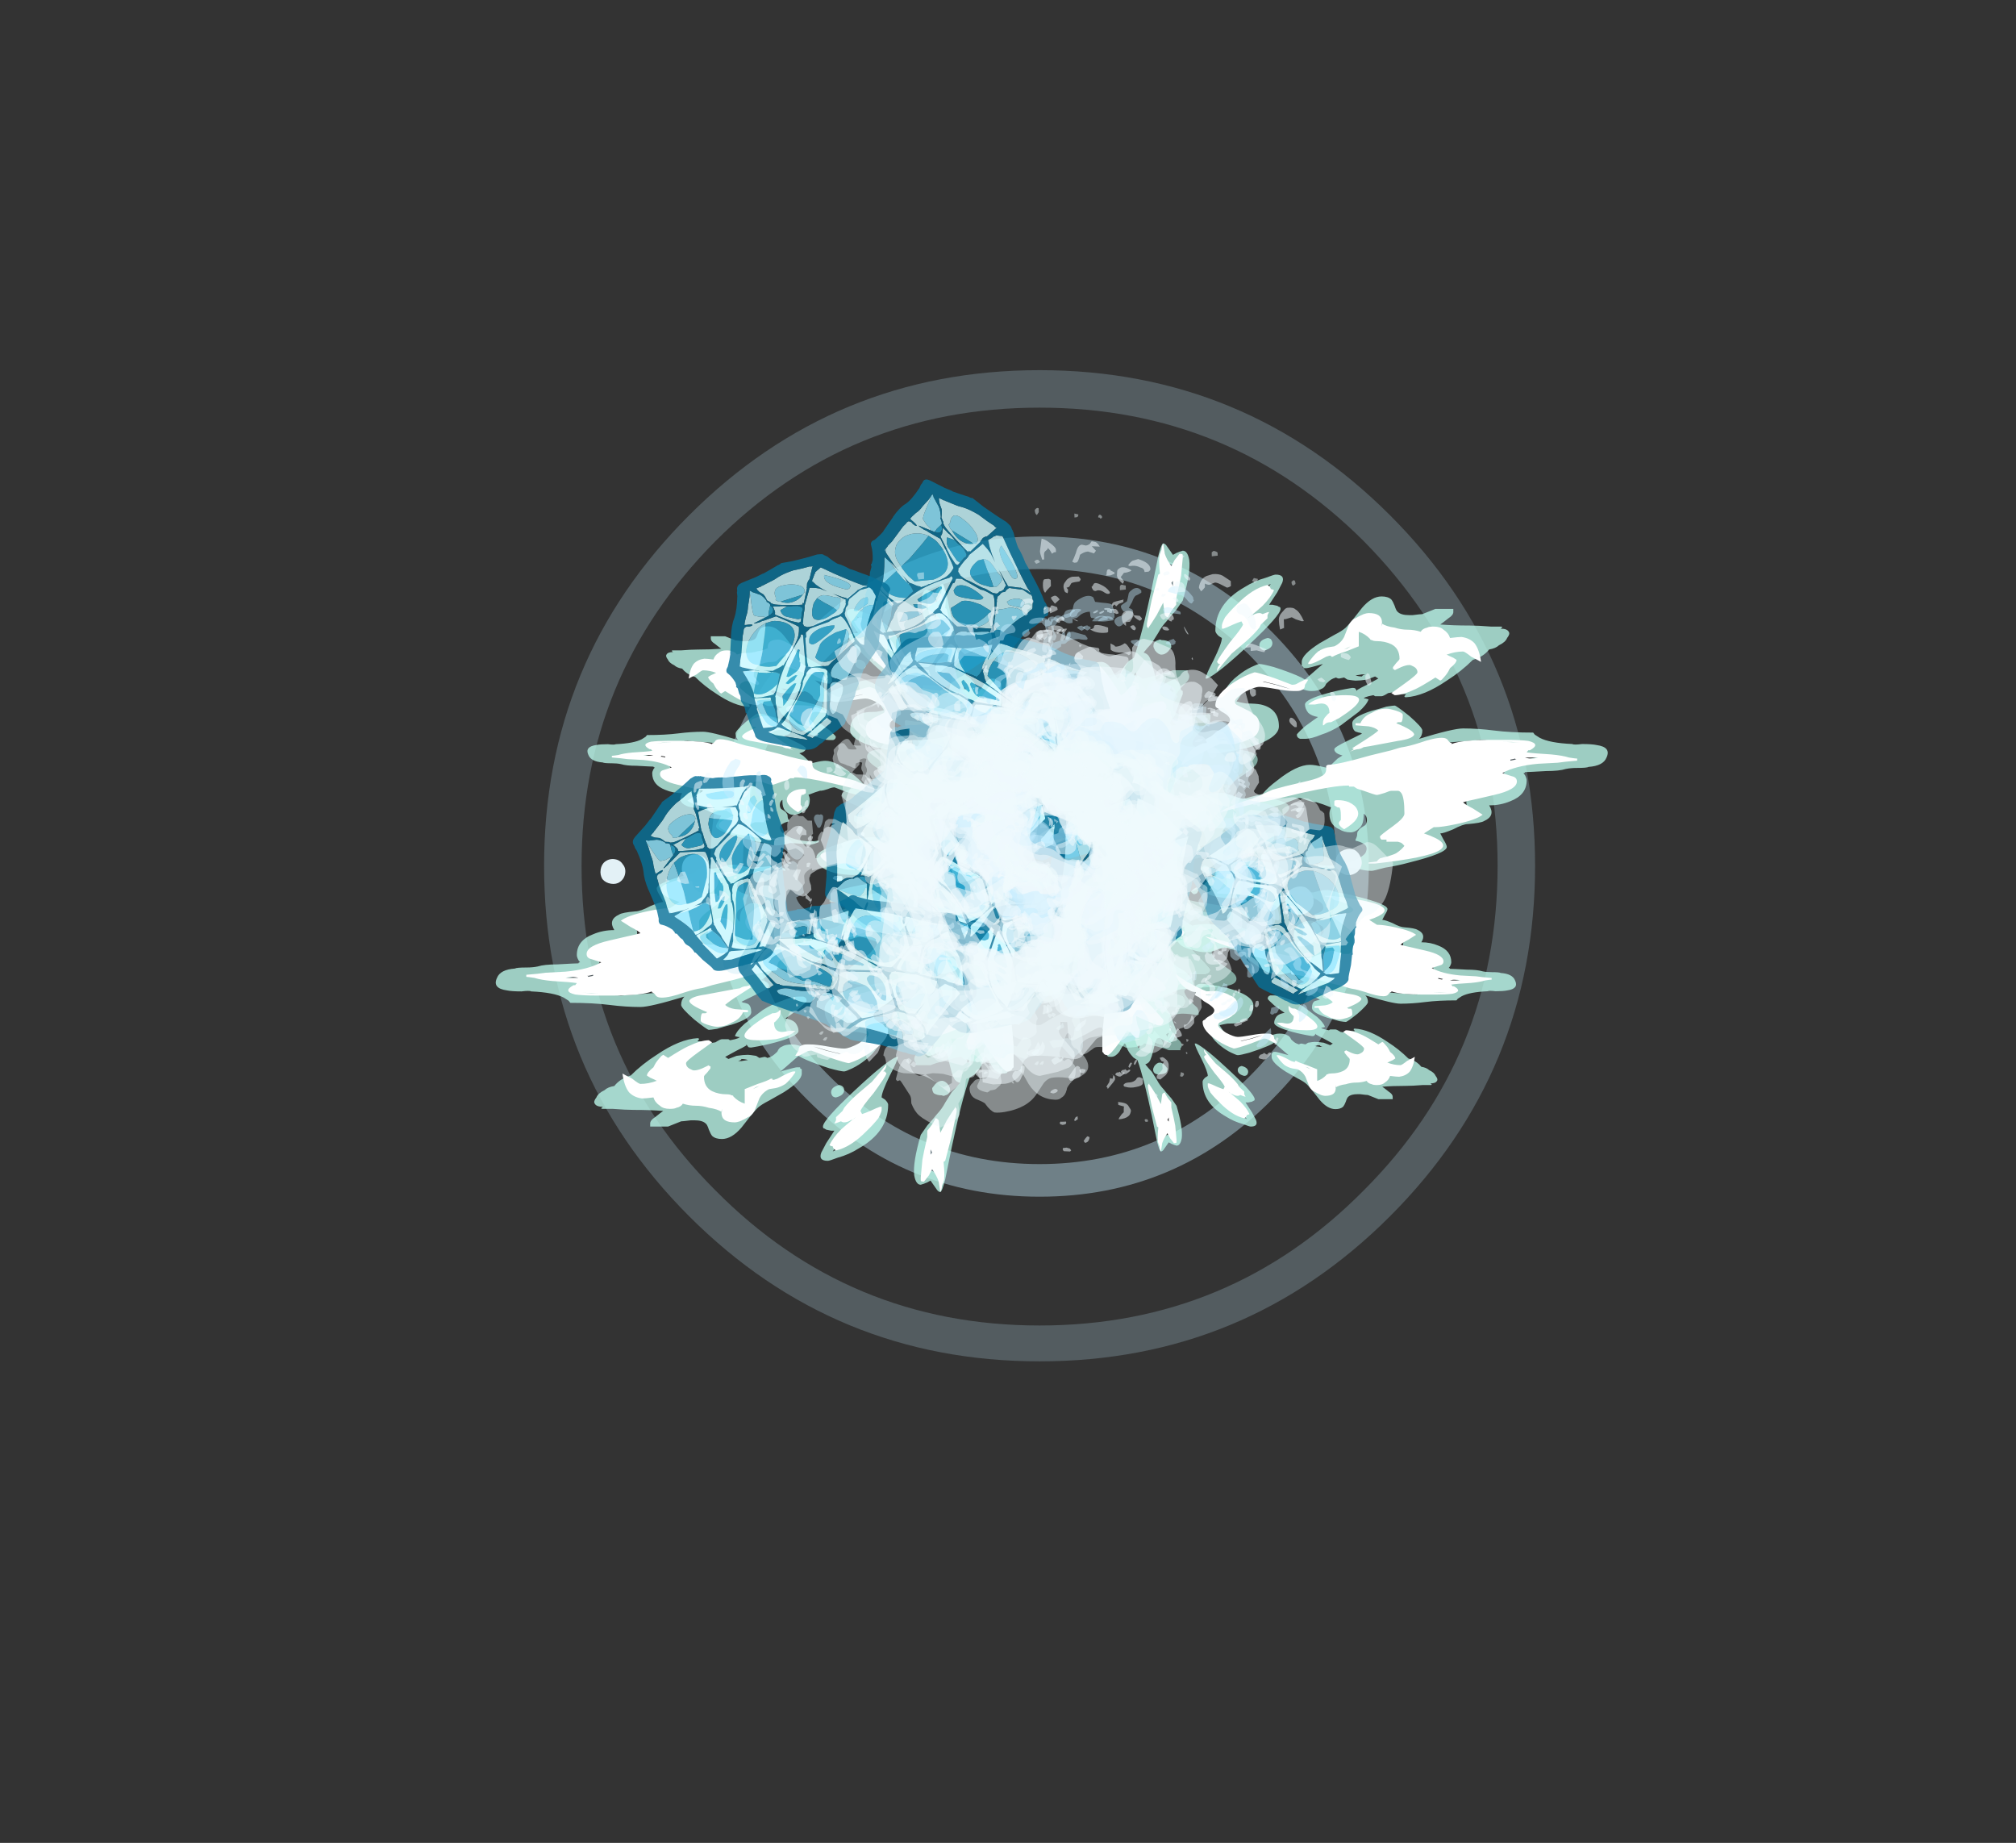 <?xml version="1.0" encoding="UTF-8" standalone="no"?>
<svg xmlns:ffdec="https://www.free-decompiler.com/flash" xmlns:xlink="http://www.w3.org/1999/xlink" ffdec:objectType="frame" height="245.3px" width="268.4px" xmlns="http://www.w3.org/2000/svg">
  <rect width="100%" height="100%" fill="#333333" stroke="none"/>
  <g transform="matrix(1.0, 0.0, 0.0, 1.0, 137.3, 123.85)">
    <use ffdec:characterId="414" height="30.4" transform="matrix(4.34, 0.0, 0.0, 4.34, -64.863, -74.579)" width="30.4" xlink:href="#shape0"/>
    <use ffdec:characterId="327" height="15.95" transform="matrix(0.0, 2.767, -4.34, 0.0, 76.802, -51.516)" width="17.0" xlink:href="#shape1"/>
    <use ffdec:characterId="327" height="15.95" transform="matrix(0.0, -2.21, -3.467, 0.0, 64.584, 29.419)" width="17.0" xlink:href="#shape1"/>
    <use ffdec:characterId="327" height="15.95" transform="matrix(0.0, -2.767, 4.34, 0.0, -71.353, 34.816)" width="17.0" xlink:href="#shape1"/>
    <use ffdec:characterId="327" height="15.95" transform="matrix(0.0, 2.21, 3.467, 0.0, -59.134, -46.119)" width="17.0" xlink:href="#shape1"/>
    <use ffdec:characterId="79" height="2.3" transform="matrix(0.558, 1.529, -1.529, 0.558, 36.817, -6.35)" width="2.3" xlink:href="#shape2"/>
    <use ffdec:characterId="79" height="2.3" transform="matrix(0.515, 1.414, -1.414, 0.515, 43.283, -11.318)" width="2.3" xlink:href="#shape2"/>
    <use ffdec:characterId="79" height="2.3" transform="matrix(0.545, 1.494, -1.494, 0.545, 32.591, -6.694)" width="2.3" xlink:href="#shape2"/>
    <use ffdec:characterId="79" height="2.3" transform="matrix(0.541, 1.484, -1.484, 0.541, 26.684, -12.829)" width="2.3" xlink:href="#shape2"/>
    <use ffdec:characterId="79" height="2.3" transform="matrix(0.243, -1.563, 1.563, 0.243, -46.777, -6.781)" width="2.3" xlink:href="#shape2"/>
    <use ffdec:characterId="79" height="2.3" transform="matrix(0.22, -1.419, 1.419, 0.22, -57.586, -6.471)" width="2.3" xlink:href="#shape2"/>
    <use ffdec:characterId="79" height="2.3" transform="matrix(0.248, -1.6, 1.6, 0.248, -43.325, 1.754)" width="2.3" xlink:href="#shape2"/>
    <use ffdec:characterId="79" height="2.3" transform="matrix(0.229, -1.475, 1.475, 0.229, -45.36, -5.217)" width="2.3" xlink:href="#shape2"/>
    <use ffdec:characterId="79" height="2.3" transform="matrix(0.233, -1.498, 1.498, 0.233, -41.29, 5.505)" width="2.3" xlink:href="#shape2"/>
    <use ffdec:characterId="1115" ffdec:characterName="SFX_3_fla._Focus_FocusFrostArmor_31" height="136.85" transform="matrix(0.226, 0.151, -0.053, 0.192, -17.838, -64.237)" width="98.0" xlink:href="#sprite0"/>
    <use ffdec:characterId="1115" ffdec:characterName="SFX_3_fla._Focus_FocusFrostArmor_31" height="136.85" transform="matrix(0.145, 0.196, -0.146, 0.109, 4.162, -34.303)" width="98.0" xlink:href="#sprite0"/>
    <use ffdec:characterId="1115" ffdec:characterName="SFX_3_fla._Focus_FocusFrostArmor_31" height="136.85" transform="matrix(-0.004, 0.229, -0.229, -0.004, 10.642, -39.769)" width="98.0" xlink:href="#sprite0"/>
    <use ffdec:characterId="1115" ffdec:characterName="SFX_3_fla._Focus_FocusFrostArmor_31" height="136.85" transform="matrix(0.236, -0.064, 0.048, 0.176, -43.744, -46.049)" width="98.0" xlink:href="#sprite0"/>
    <use ffdec:characterId="1115" ffdec:characterName="SFX_3_fla._Focus_FocusFrostArmor_31" height="136.85" transform="matrix(0.189, 0.072, 0.084, -0.165, -11.272, -13.904)" width="98.0" xlink:href="#sprite0"/>
    <use ffdec:characterId="1115" ffdec:characterName="SFX_3_fla._Focus_FocusFrostArmor_31" height="136.85" transform="matrix(-0.257, -0.042, -0.091, 0.158, 12.109, -6.576)" width="98.0" xlink:href="#sprite0"/>
    <use ffdec:characterId="1115" ffdec:characterName="SFX_3_fla._Focus_FocusFrostArmor_31" height="136.85" transform="matrix(-0.201, -0.109, -0.109, 0.201, 27.17, -12.628)" width="98.0" xlink:href="#sprite0"/>
    <use ffdec:characterId="1115" ffdec:characterName="SFX_3_fla._Focus_FocusFrostArmor_31" height="136.85" transform="matrix(-0.244, -0.011, -0.008, 0.183, 44.611, -14.806)" width="98.0" xlink:href="#sprite0"/>
    <use ffdec:characterId="1115" ffdec:characterName="SFX_3_fla._Focus_FocusFrostArmor_31" height="136.85" transform="matrix(-0.105, -0.252, 0.15, -0.131, -13.846, 2.707)" width="98.0" xlink:href="#sprite0"/>
    <use ffdec:characterId="1115" ffdec:characterName="SFX_3_fla._Focus_FocusFrostArmor_31" height="136.85" transform="matrix(0.051, -0.239, 0.179, 0.038, -29.628, -0.36)" width="98.0" xlink:href="#sprite0"/>
    <use ffdec:characterId="1115" ffdec:characterName="SFX_3_fla._Focus_FocusFrostArmor_31" height="136.85" transform="matrix(0.028, 0.227, -0.227, 0.028, -8.907, -6.535)" width="98.0" xlink:href="#sprite0"/>
    <use ffdec:characterId="1115" ffdec:characterName="SFX_3_fla._Focus_FocusFrostArmor_31" height="136.85" transform="matrix(0.184, -0.16, 0.119, 0.138, -57.317, -9.998)" width="98.0" xlink:href="#sprite0"/>
    <use ffdec:characterId="87" height="18.2" transform="matrix(0.719, 3.333, 2.023, -0.293, -10.187, -40.457)" width="16.7" xlink:href="#shape4"/>
    <use ffdec:characterId="94" height="19.35" transform="matrix(0.758, 3.296, 2.151, -0.312, -12.338, -41.08)" width="17.5" xlink:href="#shape5"/>
    <use ffdec:characterId="86" height="11.25" transform="matrix(-0.906, -3.252, -1.983, 0.408, 21.196, 4.797)" width="11.7" xlink:href="#shape6"/>
    <use ffdec:characterId="83" height="12.95" transform="matrix(-0.969, -3.303, -1.996, 0.411, 23.56, 9.297)" width="13.35" xlink:href="#shape7"/>
    <use ffdec:characterId="83" height="12.95" transform="matrix(0.219, 2.473, -2.086, 0.43, 16.64, -37.886)" width="13.35" xlink:href="#shape7"/>
    <use ffdec:characterId="422" height="7.65" transform="matrix(0.334, 3.766, -3.814, 0.786, 16.92, -38.578)" width="9.05" xlink:href="#shape8"/>
    <use ffdec:characterId="87" height="18.2" transform="matrix(0.816, 3.318, 2.019, -0.352, -10.978, -39.917)" width="16.7" xlink:href="#shape4"/>
    <use ffdec:characterId="94" height="19.35" transform="matrix(0.854, 3.28, 2.146, -0.374, -13.152, -40.525)" width="17.5" xlink:href="#shape5"/>
    <use ffdec:characterId="86" height="11.25" transform="matrix(-1.001, -3.232, -1.975, 0.466, 21.781, 4.523)" width="11.7" xlink:href="#shape6"/>
    <use ffdec:characterId="83" height="12.95" transform="matrix(-1.065, -3.282, -1.988, 0.469, 24.238, 8.967)" width="13.35" xlink:href="#shape7"/>
    <use ffdec:characterId="83" height="12.95" transform="matrix(0.29, 2.471, -2.078, 0.49, 15.981, -38.116)" width="13.35" xlink:href="#shape7"/>
    <use ffdec:characterId="422" height="7.65" transform="matrix(0.443, 3.764, -3.799, 0.896, 16.228, -38.817)" width="9.05" xlink:href="#shape8"/>
    <use ffdec:characterId="87" height="18.2" transform="matrix(-4.232, -2.537, -1.692, 2.427, 49.979, -7.801)" width="16.7" xlink:href="#shape4"/>
    <use ffdec:characterId="94" height="19.35" transform="matrix(-4.231, -2.458, -1.798, 2.581, 52.768, -9.472)" width="17.5" xlink:href="#shape5"/>
    <use ffdec:characterId="86" height="11.25" transform="matrix(4.332, 2.259, 1.53, -2.498, -28.853, -19.426)" width="11.7" xlink:href="#shape6"/>
    <use ffdec:characterId="83" height="12.95" transform="matrix(4.448, 2.244, 1.54, -2.515, -35.916, -21.336)" width="13.35" xlink:href="#shape7"/>
    <use ffdec:characterId="83" height="12.95" transform="matrix(-2.829, -2.215, 1.609, -2.628, 20.707, 17.993)" width="13.35" xlink:href="#shape7"/>
    <use ffdec:characterId="422" height="7.65" transform="matrix(-4.308, -3.373, 2.942, -4.805, 21.186, 18.915)" width="9.05" xlink:href="#shape8"/>
    <use ffdec:characterId="87" height="18.2" transform="matrix(2.554, -2.261, -1.248, -1.621, -6.889, 11.862)" width="16.7" xlink:href="#shape4"/>
    <use ffdec:characterId="94" height="19.35" transform="matrix(2.502, -2.277, -1.327, -1.723, -6.408, 14.002)" width="17.5" xlink:href="#shape5"/>
    <use ffdec:characterId="86" height="11.25" transform="matrix(-2.392, 2.385, 1.328, 1.529, 17.188, -37.65)" width="11.7" xlink:href="#shape6"/>
    <use ffdec:characterId="83" height="12.95" transform="matrix(-2.406, 2.464, 1.337, 1.539, 19.945, -41.96)" width="13.35" xlink:href="#shape7"/>
    <use ffdec:characterId="83" height="12.95" transform="matrix(2.049, -1.403, 1.397, 1.608, -17.827, -12.807)" width="13.35" xlink:href="#shape7"/>
    <use ffdec:characterId="422" height="7.65" transform="matrix(3.121, -2.138, 2.555, 2.941, -18.564, -12.701)" width="9.05" xlink:href="#shape8"/>
    <use ffdec:characterId="94" height="19.35" transform="matrix(-2.767, -2.436, -1.615, 1.599, 30.679, 3.431)" width="17.5" xlink:href="#shape5"/>
    <use ffdec:characterId="100" height="19.55" transform="matrix(-2.767, -2.37, -1.717, 1.7, 32.161, 3.467)" width="16.15" xlink:href="#shape9"/>
    <use ffdec:characterId="83" height="12.95" transform="matrix(2.959, 2.309, 1.503, -1.675, -32.722, -18.644)" width="13.35" xlink:href="#shape7"/>
    <use ffdec:characterId="96" height="14.35" transform="matrix(3.049, 2.314, 1.513, -1.686, -37.307, -20.57)" width="14.95" xlink:href="#shape10"/>
    <use ffdec:characterId="422" height="7.65" transform="matrix(-2.792, -3.154, 2.811, -3.133, 4.632, 20.333)" width="9.05" xlink:href="#shape8"/>
    <use ffdec:characterId="424" height="8.75" transform="matrix(-2.575, -2.908, 2.671, -2.977, 5.071, 21.846)" width="10.6" xlink:href="#shape11"/>
    <use ffdec:characterId="94" height="19.35" transform="matrix(-2.843, -2.362, -1.573, 1.648, 31.016, 2.523)" width="17.5" xlink:href="#shape5"/>
    <use ffdec:characterId="100" height="19.55" transform="matrix(-2.841, -2.296, -1.672, 1.753, 32.502, 2.507)" width="16.15" xlink:href="#shape9"/>
    <use ffdec:characterId="83" height="12.95" transform="matrix(3.031, 2.229, 1.458, -1.722, -33.165, -17.785)" width="13.35" xlink:href="#shape7"/>
    <use ffdec:characterId="96" height="14.35" transform="matrix(3.121, 2.231, 1.468, -1.733, -37.825, -19.632)" width="14.95" xlink:href="#shape10"/>
    <use ffdec:characterId="422" height="7.65" transform="matrix(-2.888, -3.08, 2.727, -3.22, 5.371, 20.194)" width="9.05" xlink:href="#shape8"/>
    <use ffdec:characterId="424" height="8.75" transform="matrix(-2.663, -2.84, 2.591, -3.059, 5.916, 21.688)" width="10.6" xlink:href="#shape11"/>
    <use ffdec:characterId="94" height="19.35" transform="matrix(5.311, -0.513, -0.091, -3.288, -46.523, 16.268)" width="17.5" xlink:href="#shape5"/>
    <use ffdec:characterId="100" height="19.55" transform="matrix(5.242, -0.579, -0.097, -3.496, -47.968, 17.767)" width="16.15" xlink:href="#shape9"/>
    <use ffdec:characterId="83" height="12.95" transform="matrix(-5.367, 0.842, 0.283, 3.245, 39.577, -28.944)" width="13.35" xlink:href="#shape7"/>
    <use ffdec:characterId="96" height="14.35" transform="matrix(-5.46, 0.932, 0.285, 3.266, 46.169, -31.89)" width="14.95" xlink:href="#shape10"/>
    <use ffdec:characterId="422" height="7.65" transform="matrix(6.094, 0.17, 0.529, 6.069, -38.549, -28.065)" width="9.05" xlink:href="#shape8"/>
    <use ffdec:characterId="424" height="8.75" transform="matrix(5.619, 0.157, 0.502, 5.766, -40.547, -29.02)" width="10.6" xlink:href="#shape11"/>
    <use ffdec:characterId="94" height="19.35" transform="matrix(-0.768, 3.608, 2.186, 0.625, -8.976, -41.411)" width="17.5" xlink:href="#shape5"/>
    <use ffdec:characterId="100" height="19.55" transform="matrix(-0.71, 3.575, 2.325, 0.664, -9.636, -42.651)" width="16.15" xlink:href="#shape9"/>
    <use ffdec:characterId="83" height="12.95" transform="matrix(0.563, -3.713, -2.198, -0.489, 2.909, 24.698)" width="13.35" xlink:href="#shape7"/>
    <use ffdec:characterId="96" height="14.35" transform="matrix(0.523, -3.793, -2.212, -0.493, 3.404, 29.681)" width="14.95" xlink:href="#shape10"/>
    <use ffdec:characterId="422" height="7.65" transform="matrix(-1.381, 3.981, -4.11, -0.915, 18.58, -26.939)" width="9.05" xlink:href="#shape8"/>
    <use ffdec:characterId="424" height="8.75" transform="matrix(-1.273, 3.671, -3.905, -0.87, 19.642, -28.085)" width="10.6" xlink:href="#shape11"/>
  </g>
  <defs>
    <g id="shape0" transform="matrix(1.0, 0.0, 0.0, 1.0, 15.2, 15.1)">
      <path d="M0.0 -15.1 Q6.3 -15.1 10.75 -10.65 15.2 -6.2 15.2 0.1 15.2 6.4 10.75 10.85 6.3 15.3 0.0 15.3 -6.3 15.3 -10.75 10.85 -15.2 6.4 -15.2 0.1 -15.2 -6.2 -10.75 -10.65 -6.3 -15.1 0.0 -15.1 M9.95 -9.85 Q5.85 -13.95 0.0 -13.95 -5.85 -13.95 -9.95 -9.85 -14.05 -5.7 -14.05 0.1 -14.05 5.95 -9.95 10.05 -5.85 14.2 0.0 14.2 5.85 14.2 9.95 10.05 14.05 5.95 14.05 0.1 14.05 -5.7 9.95 -9.85" fill="#adcfdd" fill-opacity="0.263" fill-rule="evenodd" stroke="none"/>
      <path d="M0.0 -10.0 Q4.2 -10.0 7.15 -7.05 10.1 -4.05 10.1 0.1 10.1 4.3 7.15 7.25 4.2 10.25 0.0 10.25 -4.2 10.25 -7.15 7.25 -10.1 4.3 -10.1 0.1 -10.1 -4.05 -7.15 -7.05 -4.2 -10.0 0.0 -10.0 M6.45 -6.35 Q3.75 -9.0 0.0 -9.0 -3.75 -9.0 -6.45 -6.35 -9.1 -3.65 -9.1 0.1 -9.1 3.9 -6.45 6.55 -3.75 9.25 0.0 9.25 3.75 9.25 6.45 6.55 9.1 3.9 9.1 0.1 9.1 -3.65 6.45 -6.35" fill="#adcfdd" fill-opacity="0.494" fill-rule="evenodd" stroke="none"/>
    </g>
    <g id="shape1" transform="matrix(1.0, 0.0, 0.0, 1.0, 13.65, 14.0)">
      <path d="M0.25 -3.45 Q0.3 -3.5 0.3 -3.75 L0.6 -3.75 Q0.9 -3.75 1.3 -2.1 L1.4 -1.7 Q1.85 -0.35 1.85 0.05 L1.85 0.25 Q1.85 0.4 1.85 0.5 1.7 0.8 1.3 0.8 L1.1 0.75 1.05 0.75 Q-0.85 1.15 -2.5 1.4 -4.25 1.65 -5.5 1.65 -5.85 1.65 -6.05 1.55 L-6.05 1.5 -6.5 1.5 Q-6.9 1.5 -7.2 1.25 -7.3 1.15 -7.35 1.05 L-7.4 1.0 Q-7.4 0.8 -7.35 0.6 -7.3 0.35 -7.15 0.3 L-7.15 0.25 -7.35 -0.25 Q-7.45 -0.5 -7.55 -0.65 L-7.55 -1.1 -7.45 -1.1 Q-7.35 -1.15 -7.25 -1.15 -7.1 -1.15 -6.95 -1.05 L-6.7 -0.9 Q-6.3 -0.65 -5.75 -0.65 -5.4 -0.65 -5.35 -1.15 -5.35 -1.45 -5.45 -1.75 L-5.4 -1.8 Q-5.35 -1.8 -5.25 -1.8 -5.15 -1.8 -5.0 -1.75 L-4.7 -1.55 Q-4.25 -1.25 -4.0 -1.25 -3.85 -1.25 -3.8 -1.6 -3.8 -1.65 -3.75 -2.25 -3.75 -2.7 -3.65 -2.95 -3.55 -3.25 -3.25 -3.25 -3.05 -3.25 -2.85 -3.1 -2.7 -3.0 -2.45 -2.75 -2.2 -2.5 -2.05 -2.45 -1.85 -2.3 -1.65 -2.3 -1.45 -2.3 -1.35 -2.95 -1.35 -3.15 -1.35 -3.75 -1.1 -4.5 -0.6 -4.05 -0.45 -3.9 -0.25 -3.6 -0.05 -3.3 0.0 -3.25 0.2 -3.3 0.25 -3.45 M-5.0 -1.05 Q-4.95 -0.7 -4.85 -0.45 -4.65 0.15 -4.2 0.15 -4.1 0.15 -4.0 0.1 -3.85 0.05 -3.85 -0.05 -3.85 -0.1 -3.95 -0.2 L-4.15 -0.35 -4.1 -0.4 Q-3.9 -0.5 -3.8 -0.65 -4.05 -0.7 -4.15 -0.9 L-4.2 -1.05 Q-4.25 -1.15 -4.3 -1.2 -4.6 -1.35 -4.8 -1.25 -5.0 -1.2 -5.0 -1.05 M-7.25 -0.45 Q-7.25 -0.3 -7.05 -0.05 -6.8 0.15 -6.65 0.15 L-6.55 0.15 -6.55 -0.05 Q-6.45 -0.05 -6.35 -0.1 L-6.7 -0.3 Q-7.05 -0.45 -7.25 -0.45 M0.7 -2.45 Q0.6 -2.75 0.5 -2.9 0.4 -2.85 0.3 -2.6 0.15 -2.3 0.2 -2.2 L0.05 -2.25 Q-0.05 -2.3 -0.15 -2.3 -0.25 -2.3 -0.3 -2.3 L-0.35 -2.25 Q-0.25 -1.7 -0.6 -1.05 L-1.65 -1.65 Q-2.6 -2.25 -2.7 -2.25 -2.95 -2.25 -3.0 -2.0 -3.0 -1.95 -3.0 -1.8 L-3.0 -1.65 Q-2.95 -1.35 -2.9 -1.05 -2.8 -0.5 -2.45 -0.5 -2.35 -0.5 -2.3 -0.55 L-2.25 -0.65 Q-2.15 -0.55 -1.95 -0.4 -1.65 -0.25 -1.45 -0.25 -1.1 -0.25 -1.0 -0.2 -0.9 -0.15 -0.9 -0.1 -0.85 -0.05 -0.8 0.0 -0.75 0.05 -0.45 0.05 -0.3 0.05 0.0 -0.25 0.2 -0.4 0.35 -0.55 0.5 -0.5 0.55 -0.35 0.6 -0.25 0.65 -0.05 0.7 0.15 0.75 0.2 0.8 0.3 0.95 0.3 L1.05 0.3 1.1 0.25 1.1 0.1 Q1.1 0.05 1.05 -0.55 0.95 -1.1 0.95 -1.15 0.95 -1.25 0.9 -1.6 0.8 -1.9 0.8 -2.0 0.8 -2.15 0.7 -2.45" fill="#98ccc0" fill-opacity="0.753" fill-rule="evenodd" stroke="none"/>
      <path d="M0.7 -2.45 Q0.8 -2.15 0.8 -2.0 0.8 -1.9 0.9 -1.6 0.95 -1.25 0.95 -1.15 0.95 -1.1 1.05 -0.55 1.1 0.05 1.1 0.1 L1.1 0.25 1.05 0.3 0.95 0.3 Q0.8 0.3 0.75 0.2 0.7 0.15 0.65 -0.05 0.6 -0.25 0.55 -0.35 0.5 -0.5 0.35 -0.55 0.2 -0.4 0.0 -0.25 -0.3 0.05 -0.45 0.05 -0.75 0.05 -0.8 0.0 -0.85 -0.05 -0.9 -0.1 -0.9 -0.15 -1.0 -0.2 -1.1 -0.25 -1.45 -0.25 -1.65 -0.25 -1.95 -0.4 -2.15 -0.55 -2.25 -0.65 L-2.3 -0.55 Q-2.35 -0.5 -2.45 -0.5 -2.8 -0.5 -2.9 -1.05 -2.95 -1.35 -3.0 -1.65 L-3.0 -1.8 Q-3.0 -1.95 -3.0 -2.0 -2.95 -2.25 -2.7 -2.25 -2.6 -2.25 -1.65 -1.65 L-0.6 -1.05 Q-0.25 -1.7 -0.35 -2.25 L-0.3 -2.3 Q-0.25 -2.3 -0.15 -2.3 -0.05 -2.3 0.05 -2.25 L0.2 -2.2 Q0.15 -2.3 0.3 -2.6 0.4 -2.85 0.5 -2.9 0.6 -2.75 0.7 -2.45 M-7.25 -0.45 Q-7.05 -0.45 -6.7 -0.3 L-6.35 -0.1 Q-6.45 -0.05 -6.55 -0.05 L-6.55 0.15 -6.65 0.15 Q-6.8 0.15 -7.05 -0.05 -7.25 -0.3 -7.25 -0.45 M-5.0 -1.05 Q-5.0 -1.2 -4.8 -1.25 -4.6 -1.35 -4.3 -1.2 -4.25 -1.15 -4.2 -1.05 L-4.15 -0.9 Q-4.05 -0.7 -3.8 -0.65 -3.9 -0.5 -4.1 -0.4 L-4.15 -0.35 -3.95 -0.2 Q-3.85 -0.1 -3.85 -0.05 -3.85 0.05 -4.0 0.1 -4.1 0.15 -4.2 0.15 -4.65 0.15 -4.85 -0.45 -4.95 -0.7 -5.0 -1.05" fill="#bffff0" fill-opacity="0.753" fill-rule="evenodd" stroke="none"/>
      <path d="M0.95 -9.05 Q1.25 -9.05 1.7 -7.9 1.85 -7.55 1.95 -7.15 2.1 -6.8 2.1 -6.75 2.1 -6.6 2.05 -6.45 2.0 -6.3 1.95 -6.2 L2.0 -5.75 2.05 -5.4 Q2.0 -5.25 1.9 -5.1 L1.8 -5.1 Q1.85 -5.25 1.85 -5.4 1.85 -5.8 1.65 -6.15 1.45 -6.45 1.25 -6.55 0.95 -6.65 0.8 -6.5 0.7 -6.4 0.65 -6.25 L0.6 -6.25 Q0.45 -6.3 0.35 -6.3 0.2 -6.3 0.15 -6.35 0.1 -6.35 0.0 -6.45 -0.05 -6.5 -0.1 -6.55 -0.2 -6.6 -0.35 -6.6 -0.55 -6.6 -0.65 -6.5 L-0.55 -6.5 Q-0.2 -6.5 0.0 -6.4 0.25 -6.25 0.25 -6.1 0.25 -5.9 0.1 -5.75 -0.1 -5.45 -0.65 -5.45 -0.8 -5.45 -0.95 -5.5 L-1.1 -5.25 -1.2 -5.05 -1.2 -5.0 Q-1.2 -4.95 -1.3 -4.75 -1.4 -4.6 -1.4 -4.5 L-1.1 -4.0 -0.9 -3.55 Q-0.8 -3.4 -0.5 -3.15 -0.2 -2.9 -0.1 -2.7 0.05 -2.45 0.05 -2.1 0.05 -1.8 -0.05 -1.55 L0.0 -1.5 Q0.3 -1.2 0.6 -0.85 0.65 -0.95 0.65 -1.2 0.75 -1.5 1.05 -1.5 1.3 -1.5 1.35 -1.25 1.45 -1.05 1.45 -0.65 L1.5 0.0 Q1.55 0.25 1.65 0.25 L1.75 0.25 1.8 0.3 1.8 0.4 Q1.75 0.45 1.6 0.5 1.5 0.55 1.45 0.55 1.1 0.55 1.05 0.0 1.05 -0.1 1.05 -0.4 1.05 -0.7 1.05 -0.8 1.0 -0.65 0.95 -0.55 0.9 -0.5 0.85 -0.45 L0.95 -0.4 Q0.95 -0.1 0.7 0.05 0.5 0.15 -0.05 0.15 -0.15 0.15 -0.25 0.05 L-0.4 -0.05 Q-0.7 0.15 -1.05 0.25 -1.75 0.55 -2.5 0.5 -2.8 0.45 -2.95 0.55 -3.1 0.6 -3.25 0.75 -3.4 0.9 -3.55 0.95 -3.7 1.05 -4.0 1.05 -4.15 1.05 -4.35 0.95 -4.45 0.9 -4.6 0.75 -4.8 0.6 -4.9 0.55 -5.05 0.5 -5.2 0.5 -5.35 0.5 -5.5 0.65 -5.55 0.7 -5.75 1.0 -5.95 1.2 -6.1 1.3 -6.3 1.45 -6.55 1.45 -6.8 1.45 -7.0 1.3 L-7.05 1.35 Q-7.0 1.35 -6.95 1.4 -6.9 1.4 -6.85 1.45 -6.95 1.55 -7.1 1.65 -7.3 1.75 -7.55 1.75 L-7.75 1.75 -7.9 1.7 Q-7.95 1.7 -7.95 1.55 -7.95 1.4 -7.65 1.25 -7.35 1.15 -7.15 1.05 L-7.2 1.0 Q-7.6 0.95 -8.0 0.7 L-8.15 0.55 Q-9.25 0.3 -11.5 0.0 L-13.05 -0.2 Q-13.65 -0.3 -13.65 -0.35 -13.65 -0.4 -13.55 -0.45 L-13.1 -0.65 Q-13.2 -0.75 -13.25 -0.85 L-13.3 -0.95 Q-13.3 -1.1 -12.85 -1.15 -12.25 -1.2 -10.9 -0.95 L-10.45 -0.75 Q-10.1 -0.55 -9.9 -0.45 -9.65 -0.3 -9.35 -0.2 L-8.85 0.0 Q-8.6 0.15 -8.4 0.25 -8.35 0.15 -8.25 0.1 -8.15 0.05 -7.9 0.0 L-7.3 -0.1 Q-7.1 -0.1 -6.85 -0.2 L-6.8 -0.3 -6.85 -0.35 Q-7.1 -0.6 -7.1 -0.7 -7.1 -0.75 -7.05 -0.75 -7.0 -0.85 -6.6 -0.9 L-6.55 -0.95 Q-6.5 -0.95 -6.4 -0.95 L-6.0 -0.85 -5.35 -0.7 Q-5.25 -0.65 -5.15 -0.6 L-5.0 -0.55 Q-4.95 -0.6 -4.85 -0.6 -4.6 -0.6 -4.5 -0.45 L-4.3 -0.45 -4.25 -0.55 -4.0 -0.9 -3.9 -1.05 Q-3.85 -1.25 -3.85 -1.55 L-3.85 -1.6 -3.7 -1.6 Q-3.35 -1.6 -3.1 -1.45 L-3.0 -1.4 Q-2.8 -1.3 -2.6 -1.05 -2.4 -0.85 -2.25 -0.8 -2.1 -0.7 -1.95 -0.65 L-1.65 -0.7 -1.25 -0.7 Q-1.1 -0.8 -1.0 -1.0 -1.35 -1.1 -1.5 -1.55 -1.65 -1.8 -1.65 -2.1 -1.65 -2.3 -1.45 -2.6 L-1.35 -2.8 Q-1.45 -3.0 -1.6 -3.4 -1.9 -3.55 -2.25 -3.85 -3.0 -4.45 -3.0 -4.85 -3.0 -5.0 -2.9 -5.25 L-2.85 -5.4 -3.3 -5.7 -3.45 -5.85 Q-3.55 -5.6 -3.75 -5.6 -3.85 -5.6 -4.15 -6.0 L-4.5 -6.45 Q-4.55 -6.4 -4.55 -6.35 L-4.6 -6.25 Q-4.7 -6.15 -5.0 -6.15 -5.3 -6.15 -5.6 -6.75 -5.7 -7.0 -5.8 -7.2 -5.85 -7.4 -5.85 -7.45 -5.85 -7.5 -5.35 -7.9 -4.8 -8.3 -4.65 -8.3 -4.4 -8.3 -4.25 -8.2 -4.75 -9.25 -4.75 -9.55 -4.75 -10.0 -4.65 -10.5 -4.55 -11.0 -4.55 -11.7 L-4.45 -11.75 Q-4.4 -11.8 -4.3 -11.9 -4.05 -12.2 -4.0 -12.9 -3.95 -12.95 -4.0 -13.2 -4.0 -13.5 -3.95 -13.65 -3.85 -14.1 -3.35 -13.95 -2.95 -13.85 -2.9 -13.4 -2.85 -13.35 -2.85 -13.05 -2.85 -12.85 -2.8 -12.7 -2.7 -12.5 -2.7 -12.1 -2.65 -11.55 -2.65 -11.45 -2.6 -11.45 -2.6 -11.4 L-2.5 -11.45 Q-2.35 -11.5 -2.25 -11.5 -1.55 -11.5 -1.25 -11.0 -1.05 -10.7 -1.05 -10.35 -0.55 -10.55 -0.3 -10.2 -0.2 -10.1 -0.15 -9.7 -0.15 -9.55 0.1 -9.25 0.3 -8.95 0.3 -8.85 L0.6 -8.95 Q0.85 -9.05 0.95 -9.05 M1.05 -8.15 L0.85 -8.45 Q0.8 -8.4 0.7 -8.35 0.55 -8.3 0.45 -8.3 -0.1 -8.3 -0.35 -8.95 -0.55 -9.4 -0.55 -9.75 L-0.65 -9.85 Q-0.75 -9.75 -0.8 -9.75 -0.95 -9.65 -1.2 -9.65 -1.5 -9.65 -1.6 -9.85 -1.65 -9.9 -1.7 -10.25 -1.75 -10.5 -1.9 -10.6 -2.05 -10.8 -2.5 -10.8 -2.9 -10.8 -3.15 -11.3 -3.25 -11.45 -3.45 -12.05 L-3.45 -11.9 Q-3.45 -11.75 -3.45 -11.65 -3.5 -11.4 -3.9 -11.35 L-3.9 -11.3 Q-3.85 -11.25 -3.85 -11.15 -3.85 -11.0 -4.05 -10.65 -4.2 -10.3 -4.2 -10.15 L-4.1 -9.3 -4.05 -8.95 Q-3.95 -8.65 -3.95 -8.45 L-3.8 -8.05 Q-3.55 -8.0 -3.3 -7.5 -3.05 -6.95 -3.0 -6.8 -3.0 -6.85 -2.95 -6.95 -2.95 -7.15 -2.95 -7.25 -2.85 -7.6 -2.55 -7.6 -2.3 -7.6 -2.2 -7.4 -2.2 -7.65 -2.0 -7.9 -1.75 -8.25 -1.45 -8.25 -1.35 -8.25 -1.2 -8.2 -1.1 -8.15 -1.0 -8.15 L-0.95 -8.25 -0.8 -8.35 Q-0.6 -8.55 -0.35 -8.35 -0.25 -8.3 -0.25 -8.15 -0.25 -8.05 -0.3 -7.9 -0.2 -7.9 0.1 -7.85 0.35 -7.85 0.5 -7.75 L0.65 -8.0 Q0.75 -8.15 1.0 -8.15 L1.05 -8.15 M3.25 -3.15 Q3.3 -3.0 3.3 -2.95 3.3 -2.8 2.9 -2.35 2.45 -1.95 2.25 -1.95 1.9 -1.95 1.7 -2.45 1.6 -2.8 1.6 -3.0 1.6 -3.3 1.7 -3.6 1.95 -4.15 2.45 -4.15 2.75 -4.15 3.05 -3.55 3.15 -3.35 3.25 -3.15 M2.0 -3.45 L2.15 -3.35 2.35 -3.35 Q2.4 -3.35 2.5 -3.3 2.55 -3.25 2.65 -3.15 2.8 -2.95 3.0 -2.9 L3.0 -3.0 Q3.0 -3.15 2.9 -3.25 2.85 -3.3 2.75 -3.35 2.6 -3.4 2.5 -3.45 2.4 -3.55 2.4 -3.75 2.35 -3.7 2.2 -3.6 2.1 -3.5 2.0 -3.45 M2.2 -1.8 Q2.25 -1.8 2.25 -1.7 L2.15 -1.6 2.0 -1.5 Q1.9 -1.55 1.85 -1.6 L1.85 -1.65 Q1.9 -1.75 1.95 -1.75 2.05 -1.8 2.2 -1.8 M-12.6 -0.8 L-12.6 -0.7 Q-12.6 -0.65 -12.7 -0.5 -12.8 -0.4 -12.85 -0.4 -12.0 -0.4 -11.35 -0.3 -11.1 -0.25 -10.8 -0.2 L-10.6 -0.2 Q-10.9 -0.3 -10.95 -0.45 -10.95 -0.5 -10.9 -0.7 -11.1 -0.75 -11.6 -0.8 -12.25 -0.9 -12.65 -0.8 L-12.6 -0.8 M-5.4 -7.5 Q-5.45 -7.5 -5.5 -7.45 -5.25 -7.2 -5.15 -7.05 -5.0 -6.85 -5.1 -6.7 L-5.1 -6.65 -5.05 -6.65 -4.75 -6.9 Q-4.55 -7.05 -4.55 -7.25 L-4.6 -7.25 Q-4.6 -7.2 -4.75 -7.2 -4.9 -7.2 -5.05 -7.35 -5.15 -7.45 -5.25 -7.6 L-5.4 -7.5 M-6.05 -6.0 L-6.1 -6.0 -6.05 -5.8 Q-5.95 -5.6 -5.85 -5.5 -5.8 -5.5 -5.7 -5.55 -5.65 -5.55 -5.6 -5.6 -5.65 -5.65 -5.85 -5.85 -5.95 -6.0 -6.0 -6.05 -6.0 -5.95 -6.05 -6.0 M-8.75 -10.65 Q-8.6 -10.55 -8.55 -10.35 -8.25 -10.2 -8.1 -9.95 L-8.05 -9.85 Q-7.5 -9.5 -7.05 -9.05 -6.3 -8.35 -6.25 -7.8 -6.25 -7.75 -6.3 -7.75 L-6.4 -7.8 Q-6.4 -7.75 -6.4 -7.7 -6.45 -7.55 -6.45 -7.5 L-6.5 -7.45 -6.45 -7.25 Q-6.3 -7.1 -6.3 -7.05 -6.3 -6.95 -6.3 -6.85 L-6.35 -6.8 -6.3 -6.65 -6.25 -6.55 -6.2 -6.5 Q-6.2 -6.55 -6.15 -6.65 -5.9 -6.6 -5.55 -6.35 -5.25 -6.1 -4.9 -5.8 -4.6 -5.5 -4.45 -5.2 -4.25 -4.9 -4.25 -4.7 -4.25 -4.6 -4.25 -4.55 -4.3 -4.45 -4.45 -4.45 -4.5 -4.45 -4.85 -4.7 -5.2 -5.0 -5.3 -5.1 -5.35 -4.9 -5.5 -4.8 -5.7 -4.7 -5.9 -4.7 -6.15 -4.7 -6.45 -5.4 -6.6 -5.75 -6.7 -6.15 -6.7 -6.25 -6.65 -6.25 L-6.55 -6.3 -6.6 -6.3 Q-6.7 -6.4 -6.85 -6.6 L-7.15 -6.95 Q-7.2 -6.9 -7.25 -6.85 L-7.1 -6.6 Q-7.05 -6.4 -7.05 -6.25 -7.05 -6.2 -7.1 -6.0 L-7.2 -5.9 -7.15 -5.75 Q-7.15 -5.7 -7.2 -5.65 -7.15 -5.55 -7.1 -5.5 -7.05 -5.45 -6.9 -5.35 -6.7 -5.3 -6.65 -5.2 -6.55 -5.1 -6.55 -4.9 -6.55 -4.8 -6.6 -4.7 L-6.7 -4.5 -6.8 -4.5 -6.8 -4.4 Q-6.8 -4.15 -7.0 -3.8 L-7.2 -3.6 Q-7.25 -3.5 -7.25 -3.45 -7.25 -3.3 -6.9 -3.05 -6.55 -2.8 -6.05 -2.6 -6.0 -2.7 -5.95 -2.9 -5.95 -3.2 -5.9 -3.35 -5.7 -3.9 -4.85 -3.9 -4.25 -3.9 -3.8 -2.9 -3.7 -2.6 -3.6 -2.2 -3.55 -1.95 -3.55 -1.9 -3.55 -1.8 -3.6 -1.75 -3.7 -1.65 -3.85 -1.65 -4.15 -1.65 -4.3 -1.85 -4.45 -1.95 -4.55 -2.2 L-4.65 -2.7 Q-4.7 -2.95 -4.75 -3.05 -4.9 -3.05 -5.05 -2.9 -5.15 -2.85 -5.3 -2.6 -5.5 -2.35 -5.6 -2.3 -5.75 -2.15 -5.95 -2.15 -6.7 -2.15 -7.3 -2.65 -7.55 -2.85 -7.7 -3.05 -7.85 -3.25 -7.85 -3.3 -7.85 -3.4 -7.7 -3.75 -7.5 -4.15 -7.3 -4.45 -7.2 -4.6 -7.1 -4.7 L-7.65 -5.1 -7.85 -5.25 Q-7.65 -4.8 -7.65 -4.75 L-7.65 -4.65 -7.7 -4.65 -7.75 -4.6 Q-7.85 -4.6 -7.95 -4.6 -8.3 -4.6 -8.85 -5.15 L-9.25 -5.6 Q-9.45 -5.85 -9.6 -5.95 -9.75 -6.05 -10.05 -6.2 L-10.55 -6.45 Q-11.1 -6.75 -11.1 -7.05 -11.1 -7.25 -10.95 -7.35 -10.85 -7.4 -10.65 -7.45 -10.4 -7.5 -10.35 -7.55 -10.2 -7.65 -10.2 -7.9 L-10.2 -8.0 Q-10.25 -8.25 -10.25 -8.3 L-10.5 -8.7 -10.5 -9.25 -10.35 -9.25 Q-10.2 -9.25 -10.05 -9.1 -9.8 -8.9 -9.75 -8.85 -9.7 -9.25 -9.7 -9.75 -9.7 -10.0 -9.65 -10.4 L-9.65 -10.7 Q-9.65 -10.8 -9.55 -10.7 -9.55 -10.9 -9.4 -10.95 -9.3 -11.0 -9.1 -10.9 -8.9 -10.85 -8.75 -10.65 M-8.75 -9.3 L-8.8 -9.35 Q-8.8 -9.05 -8.6 -8.6 -8.4 -8.2 -8.1 -7.95 -8.05 -8.1 -7.95 -8.15 -7.8 -8.25 -7.55 -8.25 -7.35 -8.25 -7.15 -8.15 L-7.0 -8.05 Q-6.95 -8.0 -6.9 -8.0 -7.15 -8.5 -7.35 -8.7 -7.7 -9.05 -8.3 -9.05 -8.55 -9.05 -8.65 -9.2 L-8.75 -9.3 M-9.4 -8.95 Q-9.45 -8.8 -9.5 -8.7 -9.25 -8.55 -9.15 -8.2 -9.1 -8.05 -9.1 -7.85 L-9.1 -7.7 Q-9.1 -7.65 -9.2 -7.5 -9.35 -7.35 -9.4 -7.2 L-9.25 -7.1 Q-9.1 -7.2 -9.05 -7.3 -9.0 -7.35 -9.0 -7.5 -9.0 -7.6 -8.95 -7.6 -8.85 -7.65 -8.65 -7.65 -8.85 -7.9 -9.15 -8.8 L-9.25 -9.0 -9.3 -9.0 Q-9.35 -8.95 -9.4 -8.95 M-9.05 -6.05 Q-9.1 -6.0 -9.15 -6.0 -8.4 -5.5 -8.2 -5.25 L-8.45 -5.8 -8.55 -5.8 Q-8.75 -5.8 -8.95 -5.95 L-9.05 -6.05 M-7.35 -6.45 L-7.3 -6.25 Q-7.25 -6.35 -7.25 -6.45 -7.3 -6.45 -7.35 -6.55 L-7.35 -6.45 M-8.75 -3.3 Q-9.0 -3.3 -9.1 -3.55 -9.1 -3.6 -9.05 -3.65 -8.95 -3.7 -8.85 -3.7 -8.6 -3.7 -8.5 -3.45 -8.55 -3.3 -8.75 -3.3 M-12.05 -4.0 Q-11.95 -4.05 -11.75 -4.0 -11.6 -3.95 -11.3 -3.85 L-10.7 -3.6 -10.7 -3.7 -10.65 -3.85 -10.6 -3.9 Q-10.6 -3.95 -10.5 -3.95 -10.2 -3.95 -8.8 -3.0 -7.4 -2.05 -7.15 -1.7 L-7.15 -1.65 Q-7.3 -1.65 -8.05 -1.9 -8.85 -2.15 -9.1 -2.15 L-9.2 -2.05 Q-9.35 -1.95 -9.45 -1.95 -10.75 -1.95 -11.55 -2.85 -11.85 -3.15 -12.0 -3.5 -12.15 -3.75 -12.15 -3.8 -12.15 -3.95 -12.05 -4.0 M-11.2 -3.45 Q-11.5 -3.55 -11.7 -3.65 -11.5 -3.35 -11.1 -3.05 -10.95 -3.0 -10.1 -2.5 -10.15 -2.8 -10.3 -3.0 -10.45 -3.15 -10.7 -3.25 L-11.2 -3.45 M-8.5 -0.1 Q-8.65 -0.05 -8.7 -0.05 -8.95 -0.05 -9.0 -0.2 -9.05 -0.25 -9.0 -0.3 -9.0 -0.45 -8.9 -0.55 -8.8 -0.6 -8.65 -0.6 -8.55 -0.55 -8.45 -0.5 -8.3 -0.4 -8.3 -0.3 -8.3 -0.2 -8.5 -0.1 M-6.5 -0.65 L-6.55 -0.65 Q-6.65 -0.6 -6.75 -0.6 L-6.6 -0.55 -6.5 -0.65 M-7.25 0.45 L-7.45 0.5 -7.3 0.55 -7.25 0.45" fill="#bffff0" fill-opacity="0.753" fill-rule="evenodd" stroke="none"/>
      <path d="M0.3 -8.35 Q1.2 -10.05 1.75 -6.85 L1.75 -6.65 1.7 -6.65 1.65 -6.9 Q1.55 -6.95 1.5 -7.0 1.45 -7.1 1.4 -7.25 1.3 -7.45 1.25 -7.5 1.1 -7.65 0.9 -7.75 0.8 -7.7 0.75 -7.65 L0.7 -7.55 Q0.7 -7.35 0.7 -7.2 0.65 -7.2 0.6 -7.2 L0.6 -7.05 Q0.55 -7.0 0.45 -7.0 0.4 -7.0 -0.05 -7.4 -0.45 -7.75 -0.65 -7.75 -1.45 -7.75 -1.65 -7.65 -1.75 -7.6 -1.75 -7.55 L-1.75 -7.35 Q-1.75 -7.3 -1.65 -7.15 -1.55 -6.95 -1.55 -6.9 -1.55 -6.85 -1.75 -6.5 L-1.85 -6.3 -1.95 -6.2 Q-1.95 -6.1 -1.95 -6.05 L-2.0 -6.05 -2.0 -6.0 Q-2.0 -5.6 -1.65 -4.6 -1.25 -3.55 -1.2 -3.35 L-1.25 -3.45 -0.7 -2.05 Q-1.1 -2.45 -1.4 -3.15 -1.7 -3.55 -1.8 -3.7 -2.0 -4.15 -2.1 -4.45 L-2.25 -4.85 Q-2.35 -5.1 -2.45 -5.2 -2.55 -5.35 -2.8 -5.35 L-2.95 -5.35 -3.0 -5.4 Q-3.0 -5.7 -3.45 -6.7 L-3.7 -7.35 Q-3.85 -7.65 -3.85 -7.7 -3.9 -7.9 -4.05 -8.2 -4.3 -8.65 -4.3 -8.9 -4.3 -9.05 -4.15 -9.1 -4.05 -9.15 -4.05 -9.2 L-4.0 -9.2 Q-4.1 -9.35 -4.15 -9.65 -4.2 -10.0 -4.2 -10.4 L-4.2 -10.9 Q-4.2 -11.3 -4.15 -11.55 -4.0 -11.95 -3.7 -11.6 L-3.7 -11.55 -3.6 -11.5 Q-3.55 -11.7 -3.5 -12.25 -3.45 -12.6 -3.35 -12.8 -3.3 -13.0 -3.3 -13.05 L-3.2 -13.05 -3.15 -12.7 -3.1 -12.45 -3.05 -11.85 Q-2.95 -11.15 -2.6 -10.75 -2.55 -10.85 -2.45 -11.05 -2.4 -11.2 -2.2 -11.2 -1.8 -11.2 -1.55 -10.5 L-1.35 -9.95 Q-1.25 -9.65 -1.2 -9.55 -1.1 -9.6 -0.9 -9.85 -0.7 -10.05 -0.6 -10.15 -0.35 -9.95 -0.15 -9.35 0.0 -8.9 0.0 -8.7 L0.0 -8.65 0.1 -8.55 Q0.2 -8.45 0.3 -8.35 M3.25 -3.15 Q3.35 -3.0 3.35 -2.9 3.35 -2.85 3.3 -2.75 3.2 -2.55 3.1 -2.5 3.05 -2.55 3.0 -2.6 L2.9 -2.75 Q2.75 -2.9 2.6 -2.9 2.35 -2.9 2.2 -2.75 2.05 -2.6 1.95 -2.5 L1.9 -2.5 Q1.85 -2.7 1.85 -3.1 1.85 -3.3 2.0 -3.55 2.15 -3.8 2.35 -3.95 2.55 -4.1 2.65 -3.95 2.75 -3.85 2.75 -3.55 2.8 -3.5 2.9 -3.4 L2.9 -3.35 2.95 -3.35 3.1 -3.4 Q3.2 -3.3 3.25 -3.15 M1.3 -3.4 L1.3 -3.45 Q1.3 -3.5 1.35 -3.55 1.4 -3.65 1.45 -3.65 L1.55 -3.6 1.55 -3.4 Q1.55 -3.35 1.45 -3.35 1.3 -3.35 1.3 -3.4 M1.15 -1.35 Q1.25 -1.2 1.3 -1.0 1.3 -0.85 1.3 -0.75 1.3 -0.65 1.3 -0.4 L1.25 -0.05 1.2 0.0 Q1.2 0.1 1.2 0.2 1.25 0.35 1.5 0.45 1.8 0.6 2.4 0.65 L2.5 0.75 Q2.65 0.75 2.8 0.8 3.05 0.9 3.15 0.95 3.0 1.2 2.8 1.25 2.5 1.3 2.35 1.35 2.3 1.35 2.25 1.35 2.2 1.3 2.2 1.25 2.2 1.15 2.25 1.1 L2.35 1.1 Q2.2 1.1 1.6 1.1 L0.85 1.05 Q0.2 1.05 -0.65 1.2 -1.05 1.25 -1.4 1.35 L-0.7 1.5 Q-0.25 1.55 0.05 1.7 L0.05 1.75 Q0.25 1.75 0.25 1.8 L-0.35 1.8 -0.5 1.85 -1.2 1.9 Q-2.05 2.0 -2.65 1.85 L-4.5 1.8 -4.9 1.8 -6.6 1.9 -7.65 1.9 Q-7.7 1.85 -7.75 1.85 -7.85 1.8 -7.85 1.7 -7.85 1.6 -7.1 1.25 -6.5 1.0 -6.35 0.95 -6.4 0.85 -6.6 0.75 -6.8 0.65 -6.8 0.6 L-6.8 0.5 -6.75 0.5 -6.45 0.45 Q-6.35 0.45 -6.05 0.55 -5.7 0.6 -5.5 0.6 L-5.85 0.1 Q-6.05 -0.2 -6.05 -0.25 L-6.05 -0.35 Q-5.95 -0.45 -5.75 -0.45 -5.7 -0.45 -4.85 0.05 L-3.8 0.7 -3.55 0.6 -3.5 0.55 -3.75 0.2 Q-4.0 -0.2 -4.0 -0.25 -4.0 -0.65 -3.7 -0.5 -3.4 -0.4 -3.2 -0.15 -3.05 0.05 -2.65 0.2 L-2.05 0.4 -2.05 0.35 Q-2.05 0.3 -2.05 0.25 -2.0 0.2 -1.9 0.2 -1.8 0.2 -1.5 0.2 -1.45 0.15 -1.5 0.0 -1.55 -0.25 -1.5 -0.25 -1.5 -0.4 -1.35 -0.45 -1.15 -0.5 -0.65 -0.45 -0.65 -0.9 -0.65 -1.2 L-0.6 -1.2 Q-0.55 -1.25 -0.45 -1.25 -0.35 -1.25 -0.25 -1.05 L-0.15 -0.7 Q-0.05 -0.45 0.1 -0.35 0.25 -0.15 0.5 -0.15 0.6 -0.15 0.7 -0.35 0.75 -0.45 0.85 -0.7 0.95 -1.0 1.0 -1.1 1.05 -1.3 1.15 -1.35 M-13.1 -0.95 L-12.95 -0.95 -12.1 -0.9 -11.7 -0.85 -11.0 -0.75 -10.7 -0.75 -10.5 -0.65 Q-10.3 -0.55 -10.1 -0.5 -10.1 -0.45 -10.2 -0.4 L-10.8 -0.35 -10.2 -0.15 Q-9.7 0.05 -9.6 0.1 L-9.55 0.1 -9.65 0.15 -9.8 0.15 -10.95 0.0 -12.15 -0.2 -12.2 -0.25 Q-12.95 -0.2 -13.15 -0.25 L-13.35 -0.3 Q-13.5 -0.3 -13.65 -0.35 L-13.15 -0.4 Q-12.9 -0.45 -12.55 -0.6 L-12.85 -0.7 Q-13.05 -0.8 -13.15 -0.85 -13.15 -0.95 -13.1 -0.95 M-3.3 -11.65 Q-3.3 -11.75 -3.35 -11.85 L-3.35 -11.45 Q-3.3 -11.55 -3.3 -11.65 M-3.25 -11.2 Q-3.25 -11.15 -3.3 -11.15 L-3.25 -11.0 -3.2 -11.0 -3.25 -11.15 -3.25 -11.2 M-4.1 -11.05 L-4.05 -11.35 Q-4.1 -11.05 -4.1 -10.75 L-4.1 -11.05 M-4.15 -7.55 L-3.9 -6.7 -3.85 -6.5 Q-3.75 -6.4 -3.75 -6.3 -3.7 -6.15 -3.6 -6.05 -3.7 -6.15 -3.75 -6.2 L-3.8 -6.15 Q-3.85 -6.2 -4.2 -6.55 -4.5 -6.85 -4.65 -6.95 -4.8 -6.85 -4.85 -6.65 L-4.9 -6.25 -5.0 -6.25 -5.0 -6.4 Q-5.35 -6.5 -5.5 -6.75 -5.7 -6.95 -5.7 -7.2 -5.7 -7.3 -5.6 -7.5 -5.5 -7.7 -5.4 -7.7 -5.1 -7.7 -5.05 -7.65 L-5.05 -7.55 -5.0 -7.5 Q-4.65 -8.05 -4.45 -8.05 -4.25 -8.0 -4.15 -7.55 M-0.85 -6.3 Q-0.4 -6.45 0.1 -5.9 -0.1 -5.7 -0.25 -5.75 L-0.35 -5.8 Q-0.45 -5.8 -0.55 -5.8 -0.9 -5.8 -0.95 -5.75 L-0.95 -5.7 Q-1.0 -5.65 -1.05 -5.6 L-1.25 -5.6 Q-1.3 -5.6 -1.3 -5.7 -1.3 -5.9 -1.2 -6.05 -1.05 -6.25 -0.85 -6.3 M-8.2 -9.8 Q-8.45 -9.6 -8.45 -9.55 -8.45 -9.3 -8.3 -9.05 -8.25 -9.1 -8.15 -9.25 L-8.05 -9.35 Q-7.9 -9.35 -7.65 -9.15 L-7.5 -9.1 Q-7.35 -9.05 -7.1 -8.9 L-7.05 -8.85 -7.2 -8.7 Q-6.8 -8.3 -6.65 -8.1 -6.35 -7.7 -6.35 -7.45 L-6.45 -7.35 -6.9 -7.75 Q-7.35 -8.15 -7.45 -8.15 -7.65 -8.15 -7.75 -8.0 -7.8 -7.95 -7.8 -7.9 -7.8 -7.8 -7.7 -7.65 L-7.55 -7.45 Q-7.6 -7.45 -7.6 -7.4 -7.55 -7.4 -7.7 -7.4 L-7.9 -7.5 Q-8.05 -7.6 -8.1 -7.6 -8.6 -7.6 -8.8 -7.35 -8.95 -7.15 -8.95 -6.9 -8.95 -6.8 -9.0 -6.75 -9.0 -6.7 -9.05 -6.7 -9.3 -6.55 -9.4 -6.35 L-8.7 -6.35 -8.45 -5.95 Q-8.3 -5.65 -8.2 -5.55 L-8.2 -5.5 -8.25 -5.5 -8.25 -5.45 -8.2 -5.35 Q-7.85 -4.95 -7.85 -4.85 L-7.85 -4.8 -7.9 -4.8 Q-8.25 -4.95 -8.45 -5.1 -8.6 -5.25 -8.65 -5.4 L-8.7 -5.6 Q-8.85 -5.8 -9.15 -5.9 L-9.75 -6.05 Q-10.0 -6.15 -10.05 -6.25 -10.15 -6.35 -10.25 -6.5 -10.3 -6.6 -10.3 -6.65 -10.3 -6.85 -10.2 -6.95 -10.05 -7.1 -9.65 -7.05 L-9.8 -7.05 Q-9.65 -7.2 -9.6 -7.45 -9.5 -7.65 -9.5 -7.85 -9.5 -8.05 -9.4 -8.25 -9.55 -8.3 -9.6 -8.45 -9.65 -8.5 -9.65 -8.65 -9.65 -8.85 -9.5 -8.95 -9.35 -9.1 -9.1 -9.15 -9.15 -9.4 -9.15 -9.5 -9.1 -9.75 -8.85 -9.9 -8.55 -10.05 -7.95 -10.1 -8.0 -10.05 -8.2 -9.8 M-8.7 -6.1 L-8.55 -5.9 -8.6 -6.0 Q-8.65 -6.05 -8.7 -6.1 M-6.35 -5.95 Q-6.35 -6.65 -5.7 -6.15 -5.5 -6.0 -5.25 -5.75 L-5.05 -5.5 Q-5.05 -5.4 -5.0 -5.35 L-4.95 -5.3 Q-4.9 -5.3 -4.9 -5.25 L-5.0 -5.25 Q-5.2 -5.25 -5.35 -5.35 -5.45 -5.4 -5.5 -5.45 -5.95 -5.45 -5.95 -5.2 -5.95 -5.15 -5.9 -5.0 -5.9 -4.85 -5.9 -4.8 -6.15 -4.95 -6.3 -5.4 -6.35 -5.7 -6.35 -5.95 M-7.1 -4.7 Q-7.1 -4.75 -7.1 -4.8 -6.95 -4.75 -6.85 -4.7 -6.65 -4.7 -6.6 -4.6 -6.55 -4.55 -6.55 -4.45 L-6.55 -4.35 Q-6.55 -4.15 -6.65 -3.8 -6.75 -3.45 -6.75 -3.3 -6.75 -3.15 -6.5 -2.85 -6.2 -2.55 -6.05 -2.55 -5.9 -2.55 -5.85 -2.65 L-5.65 -2.9 Q-5.55 -3.05 -5.45 -3.1 L-5.4 -3.15 Q-5.25 -3.3 -4.9 -3.3 -4.4 -3.3 -4.25 -3.0 -4.1 -2.85 -4.05 -2.65 -3.95 -2.5 -4.0 -2.3 L-4.0 -2.1 Q-3.85 -1.85 -3.55 -1.5 -3.25 -1.15 -3.0 -0.95 L-3.0 -0.9 Q-3.7 -1.1 -3.95 -1.45 -4.05 -1.55 -4.05 -1.7 L-4.2 -1.65 Q-4.25 -1.65 -4.35 -1.8 L-4.6 -2.0 Q-4.95 -2.4 -5.15 -2.4 -5.35 -2.4 -5.55 -2.15 -5.65 -2.05 -5.7 -2.05 -5.75 -1.95 -5.85 -1.95 -6.4 -1.95 -7.0 -2.55 -7.3 -2.85 -7.45 -3.15 -7.45 -3.25 -7.15 -3.8 -7.0 -4.05 -6.85 -4.3 -6.85 -4.4 -6.9 -4.45 -6.95 -4.5 -7.1 -4.7 L-7.1 -4.7 M-6.65 -4.25 Q-6.7 -4.15 -6.85 -3.85 L-7.0 -3.45 -7.0 -3.4 Q-6.95 -3.55 -6.85 -3.8 -6.7 -4.1 -6.65 -4.25 M-11.45 -3.65 Q-11.45 -3.7 -11.4 -3.75 -11.05 -3.65 -10.65 -3.4 -10.5 -3.3 -10.05 -2.95 -10.15 -3.0 -10.2 -3.1 -10.3 -3.2 -10.3 -3.3 -10.3 -3.35 -10.25 -3.4 -10.35 -3.55 -10.35 -3.6 L-10.2 -3.55 Q-10.15 -3.55 -10.05 -3.55 L-9.75 -3.35 -9.6 -3.3 Q-9.3 -3.15 -8.95 -2.9 L-8.35 -2.45 Q-7.9 -2.2 -7.5 -2.0 -7.7 -2.0 -7.85 -2.1 L-7.85 -2.05 -7.95 -2.0 Q-8.15 -2.05 -8.9 -2.4 -9.55 -2.75 -9.75 -2.8 L-9.9 -2.75 Q-9.85 -2.65 -9.75 -2.5 -9.6 -2.3 -9.55 -2.2 L-9.55 -2.15 -9.7 -2.15 Q-9.8 -2.15 -10.1 -2.25 -10.4 -2.4 -10.7 -2.6 -11.5 -3.1 -11.65 -3.55 -11.55 -3.65 -11.45 -3.65 M-11.6 -0.65 L-11.85 -0.65 -11.75 -0.6 -11.6 -0.65 M-4.2 -2.2 L-4.2 -2.3 -4.25 -2.2 Q-4.25 -2.15 -4.2 -2.05 L-4.2 -2.2" fill="#ffffff" fill-rule="evenodd" stroke="none"/>
    </g>
    <g id="shape2" transform="matrix(1.0, 0.0, 0.0, 1.0, 1.15, 1.15)">
      <path d="M0.8 -0.85 Q1.15 -0.5 1.15 0.0 1.15 0.5 0.8 0.8 0.5 1.15 0.0 1.15 -0.5 1.15 -0.85 0.8 -1.15 0.5 -1.15 0.0 -1.15 -0.5 -0.85 -0.85 -0.5 -1.15 0.0 -1.15 0.5 -1.15 0.8 -0.85" fill="#e8f6fb" fill-opacity="0.973" fill-rule="evenodd" stroke="none"/>
    </g>
    <g id="sprite0" transform="matrix(1.0, 0.0, 0.0, 1.0, 78.4, 27.65)">
      <use ffdec:characterId="1114" height="19.55" transform="matrix(7.0, 0.0, 0.0, 7.0, -78.4, -27.65)" width="14.0" xlink:href="#shape3"/>
    </g>
    <g id="shape3" transform="matrix(1.0, 0.0, 0.0, 1.0, 11.2, 3.95)">
      <path d="M0.9 0.55 L0.95 0.6 1.0 0.6 1.0 0.65 1.05 0.65 1.1 0.7 1.05 0.75 0.85 0.7 0.5 0.8 0.3 0.85 0.25 0.9 -0.65 1.45 -0.65 1.4 -0.75 1.3 -0.95 1.15 -1.65 0.5 -1.55 0.6 -0.8 1.45 -0.75 1.45 -0.8 1.5 -0.8 1.6 -0.85 1.8 -0.85 1.9 Q-0.95 2.2 -1.15 2.4 -1.15 2.5 -1.2 2.55 L-1.25 2.65 Q-1.35 2.75 -1.6 2.85 L-2.15 2.9 -2.45 3.0 -3.4 3.15 -3.8 3.25 -4.2 3.2 -4.45 3.0 -4.5 2.6 -4.45 2.65 Q-4.4 2.35 -4.2 1.7 -4.0 1.2 -4.0 1.0 L-3.4 -0.35 -3.25 -0.7 -3.1 -0.65 Q-2.8 -0.55 -2.5 -0.35 L-2.0 0.15 Q-2.4 -0.3 -2.65 -0.75 L-2.7 -0.8 Q-2.85 -1.15 -2.9 -1.4 L-2.75 -1.65 -2.6 -1.95 -2.5 -2.05 -2.5 -2.15 -2.45 -2.15 Q-2.4 -2.2 -2.15 -2.35 L-2.0 -2.45 -1.9 -2.35 -1.15 -1.5 Q-0.05 -0.3 0.8 0.5 L0.9 0.55 M1.25 0.9 L1.3 0.95 1.45 1.3 1.45 1.4 Q1.5 1.6 1.55 1.9 L1.5 2.15 1.45 2.15 Q1.35 2.5 1.2 2.8 0.95 2.6 0.35 2.8 L0.4 2.85 Q0.0 3.0 -0.1 3.15 L-0.6 3.7 -0.8 3.85 Q-1.15 5.2 -0.6 5.7 L-0.1 5.7 -0.15 5.8 -0.3 6.4 -0.3 6.5 -0.4 6.5 Q-0.8 6.15 -0.95 4.75 L-1.05 3.8 Q-1.05 3.7 -1.1 3.45 -1.1 3.3 -1.15 3.2 L-1.15 2.85 -1.05 2.65 Q-1.0 2.4 -0.9 2.25 L-0.75 2.1 Q-0.7 2.05 -0.65 1.8 L-0.55 1.6 -0.45 1.45 -0.4 1.45 Q-0.3 1.4 -0.15 1.3 L0.5 0.9 1.1 0.9 1.25 0.9 M0.25 2.75 L0.8 2.45 0.9 2.0 0.9 1.85 Q0.65 1.75 0.45 1.85 0.2 1.95 -0.2 2.45 L-0.4 2.8 -0.2 2.95 0.25 2.75 M-6.85 -2.15 L-6.85 -2.2 -6.75 -2.2 Q-6.35 -2.3 -5.85 -2.45 L-5.7 -2.5 -5.35 -2.65 Q-4.85 -2.85 -4.1 -2.9 L-3.4 -2.85 -2.8 -2.85 -2.7 -2.8 -2.55 -2.8 -2.6 -2.75 -3.05 -1.65 -3.1 -1.55 -3.2 -1.45 -3.35 -1.2 Q-3.4 -1.0 -3.45 -0.8 -3.5 -0.8 -3.45 -0.75 L-4.0 0.7 -4.05 0.65 -4.1 0.65 -4.1 0.8 Q-4.25 0.8 -5.2 0.45 -6.15 0.1 -6.3 -0.05 L-6.45 -0.2 -6.5 -0.35 -6.55 -0.4 -6.7 -0.6 Q-6.75 -1.05 -6.85 -1.3 L-7.1 -1.65 Q-7.25 -1.95 -7.25 -2.1 L-7.2 -2.1 -6.95 -2.15 -6.85 -2.15 M-7.25 1.1 L-8.15 1.35 -8.1 1.4 -7.7 1.4 -7.5 1.35 -7.3 1.35 -6.35 1.25 -5.6 2.05 Q-4.95 2.75 -4.85 2.95 -5.0 3.9 -5.45 4.5 L-5.5 4.6 -6.2 5.6 -6.3 5.7 -6.45 5.95 -6.8 6.4 -6.85 6.35 Q-7.05 6.5 -7.4 6.55 L-7.7 6.65 -8.4 6.4 Q-8.0 6.55 -7.85 6.75 L-7.7 6.75 -7.7 6.8 -8.15 6.7 -8.2 6.7 -8.3 6.65 -8.65 6.5 -8.8 6.45 -8.8 6.4 Q-9.15 6.25 -9.5 6.0 L-9.45 6.0 Q-9.1 6.05 -8.75 6.25 L-8.7 6.25 Q-8.9 6.15 -9.1 6.05 L-9.95 5.45 -10.05 5.15 -9.95 4.8 -9.95 4.75 -9.75 4.2 -9.25 2.3 -9.1 1.9 -9.05 1.7 -9.0 1.65 -9.0 1.6 Q-8.8 1.4 -8.6 1.55 L-8.4 1.55 -8.3 1.5 -8.3 1.45 Q-8.4 1.35 -8.8 1.3 L-8.9 1.25 -8.8 0.95 -8.6 0.45 Q-8.4 0.1 -8.25 -0.5 L-7.95 -1.4 -7.9 -1.6 -7.85 -1.7 -7.85 -1.5 Q-8.1 0.55 -7.95 0.6 L-7.6 0.85 -7.25 0.95 -7.25 1.1 M-7.6 8.1 L-7.65 8.2 -7.95 8.85 -8.15 9.05 -8.35 9.05 -9.1 9.0 -9.5 8.9 -9.65 8.8 -9.6 8.4 -9.5 8.5 Q-9.25 8.7 -8.95 8.7 -8.55 8.7 -8.05 8.4 L-7.6 8.1 M-9.95 6.0 L-9.95 5.9 -9.9 5.9 -9.95 6.0 M-3.9 -0.2 L-3.7 -0.4 -3.7 -0.45 Q-3.6 -0.85 -3.9 -1.15 -4.4 -1.6 -5.05 -1.65 -5.6 -1.75 -5.85 -1.45 -6.0 -1.2 -6.0 -0.9 -5.95 -0.6 -6.05 -0.4 L-5.85 -0.15 -5.7 -0.1 Q-5.2 0.35 -4.7 0.25 -4.3 0.2 -3.95 -0.15 L-3.9 -0.2 M-1.7 2.35 L-1.45 2.15 Q-1.35 2.0 -1.25 1.65 L-1.15 1.2 -1.4 0.95 Q-1.55 0.9 -1.6 0.9 -2.2 0.4 -2.5 0.4 -2.7 0.4 -2.9 0.55 L-3.25 0.95 Q-3.85 2.3 -3.45 2.65 -3.0 3.0 -2.25 2.65 L-2.15 2.6 -1.9 2.5 -1.75 2.4 -1.7 2.35 M-1.9 -1.6 L-1.9 -1.55 Q-2.15 -0.85 -1.0 0.1 L-0.55 0.45 Q-0.3 0.55 -0.2 0.35 0.2 -0.1 -1.9 -1.6 M-4.95 7.1 L-4.95 6.7 -4.75 5.25 -4.6 4.25 -4.5 4.15 -4.45 3.7 -4.05 3.4 -2.55 3.25 -2.5 3.25 Q-2.3 3.1 -1.8 3.05 L-1.75 3.05 -1.5 3.0 Q-1.25 3.25 -1.05 4.55 -0.95 5.35 -0.95 5.9 L-2.25 6.8 Q-2.6 7.0 -2.8 7.2 L-2.85 7.2 -3.2 7.45 -3.25 7.5 -3.45 7.65 -3.7 7.6 -3.8 7.55 -4.35 7.4 -4.7 7.35 -4.75 7.35 -4.8 7.3 -4.85 7.25 -4.95 7.1 M-4.5 2.15 L-4.6 2.45 -4.7 2.5 -4.8 2.5 -5.3 2.15 -6.35 1.1 -6.4 1.0 Q-6.3 0.85 -6.35 0.5 -6.35 0.35 -6.4 0.2 L-6.35 0.2 Q-6.15 0.25 -5.9 0.35 L-5.8 0.35 Q-5.7 0.4 -5.65 0.4 L-5.3 0.55 -5.9 0.75 -5.9 0.9 Q-5.85 1.25 -5.7 1.45 L-5.6 1.55 Q-5.0 2.0 -4.75 2.15 L-4.5 2.15 M-3.15 3.65 Q-3.85 3.75 -4.2 4.2 -4.35 4.4 -4.4 4.85 L-4.25 5.05 Q-4.05 5.2 -3.15 4.65 -2.35 4.2 -2.2 3.95 L-2.15 3.75 Q-2.6 3.6 -3.15 3.65 M-4.75 3.8 L-4.7 3.85 -4.75 4.2 -5.05 6.35 -5.15 6.95 -5.15 7.1 -5.35 7.55 Q-5.4 7.7 -5.45 7.9 L-5.8 8.5 -5.8 8.55 -5.85 8.6 -5.9 8.7 -5.85 8.7 Q-6.25 9.85 -7.3 11.1 L-7.35 11.2 Q-7.35 11.15 -7.4 11.15 L-8.0 11.7 -8.35 12.05 -8.3 11.55 Q-8.25 10.8 -8.2 10.7 -8.15 10.55 -8.15 10.0 L-8.1 9.7 -8.05 9.45 -8.05 9.25 -7.95 9.15 -8.0 9.15 Q-7.75 8.6 -7.45 7.95 -6.65 6.1 -4.95 4.0 -4.9 3.9 -4.85 3.75 L-4.75 3.8 M-5.4 5.2 L-5.9 6.0 Q-6.4 6.75 -6.45 6.9 L-6.45 6.95 -6.5 7.0 -6.8 7.6 -6.65 7.7 Q-6.45 7.65 -6.2 7.5 -5.85 7.35 -5.7 7.15 L-5.55 6.9 -5.45 6.5 -5.5 6.55 -5.5 6.4 -5.45 6.2 -5.45 6.1 Q-5.45 5.85 -5.35 5.55 L-5.35 5.45 -5.3 5.4 Q-5.25 5.35 -5.3 5.2 L-5.4 5.2 M-1.35 4.5 L-1.35 4.45 -2.2 4.5 -2.35 4.55 Q-3.2 4.8 -3.6 5.25 L-4.25 6.45 Q-4.15 6.8 -3.9 7.05 L-3.65 7.15 Q-3.25 7.3 -2.7 7.05 L-2.7 7.0 -2.6 7.0 -2.6 6.95 -2.55 6.95 Q-2.1 6.75 -1.95 6.5 -1.2 5.6 -1.25 4.85 -1.25 4.65 -1.35 4.5 M-8.6 5.75 L-8.5 5.85 Q-8.15 6.05 -7.9 6.15 L-7.35 6.25 -6.05 5.05 Q-5.6 4.45 -5.4 3.9 -5.05 2.75 -5.9 2.05 -6.15 1.85 -6.4 1.75 -6.65 1.6 -7.0 1.65 L-7.25 1.65 Q-7.45 1.7 -7.75 1.85 -8.3 2.15 -8.7 2.7 -9.15 3.25 -9.35 4.15 -9.45 5.1 -8.95 5.5 L-8.6 5.75 M-6.05 7.75 L-6.05 7.7 Q-6.35 7.75 -6.65 7.95 L-7.0 8.25 -6.85 8.4 -6.8 8.4 -6.65 8.35 -6.25 8.15 -6.2 8.05 -5.95 7.75 -6.05 7.75 M-6.2 8.55 L-6.35 8.5 Q-6.75 8.7 -7.05 9.0 L-7.5 9.45 -7.55 9.95 Q-7.55 10.0 -7.55 9.95 -7.6 10.35 -7.65 10.45 -7.4 10.35 -6.75 9.4 -6.4 8.95 -6.2 8.55 M-8.9 12.3 L-9.55 12.15 -9.6 12.1 -9.65 10.9 -9.7 10.0 -9.65 10.0 -9.65 8.9 -9.0 9.1 -8.55 9.25 -8.45 9.25 -8.4 9.4 -8.45 9.45 -8.45 9.6 Q-8.45 9.55 -8.5 9.55 L-8.5 9.45 -8.55 9.45 -9.25 9.25 -9.5 9.25 -9.55 9.35 Q-9.7 9.85 -9.4 11.15 -9.2 12.15 -8.8 12.2 L-8.85 12.25 -8.9 12.3 M-10.4 7.55 L-10.4 7.55 M-8.35 12.25 L-8.35 12.25 M-9.2 12.8 L-9.25 12.7 -9.3 12.7 -9.25 12.65 -9.1 12.65 -8.8 12.6 Q-8.6 12.5 -8.5 12.45 L-8.45 12.5 -8.4 12.5 -7.75 13.15 -7.35 13.5 Q-6.95 13.9 -6.7 14.2 L-6.65 14.25 -6.5 14.5 -6.5 14.55 Q-7.0 14.25 -8.8 13.2 L-9.2 12.8 M-3.75 9.0 Q-3.95 9.6 -4.2 10.9 L-4.45 12.1 -4.55 12.35 -4.6 12.35 Q-4.6 12.5 -4.7 12.65 -5.55 13.3 -6.0 13.65 L-6.3 13.75 Q-6.65 13.95 -6.75 13.95 L-6.8 13.9 -6.9 13.85 -7.1 13.65 -7.1 13.7 -7.35 13.45 -7.55 13.3 -7.5 13.3 Q-8.1 12.5 -8.15 12.25 L-8.1 12.2 Q-7.95 12.1 -7.7 11.8 L-7.45 11.4 -7.0 10.8 Q-5.9 9.4 -5.7 8.7 L-5.7 8.6 -5.45 8.15 -5.35 8.05 -5.2 7.75 -4.95 7.5 -4.9 7.5 -4.85 7.45 Q-4.7 7.35 -4.25 7.55 -4.15 7.6 -4.05 7.65 L-4.1 7.65 Q-3.85 7.85 -3.7 7.9 L-3.65 8.05 -3.6 8.15 -3.65 8.25 -3.65 8.35 -3.7 8.45 -3.7 8.65 -3.8 8.95 -3.8 9.0 -3.85 9.0 -3.85 9.1 -3.8 9.05 -3.8 9.0 -3.75 9.0 M-7.35 11.65 L-7.5 12.1 -7.45 12.45 Q-7.35 12.85 -7.2 13.1 -6.7 13.95 -5.85 13.0 L-4.95 12.0 Q-4.7 11.6 -4.5 10.95 -4.4 10.65 -4.2 9.6 L-3.9 8.4 -3.85 8.35 -3.9 8.2 -3.95 8.15 Q-4.25 8.0 -4.45 7.95 -4.7 7.85 -5.1 8.3 L-5.25 8.5 -5.45 8.75 -6.05 9.7 -6.75 10.65 Q-7.3 11.4 -7.35 11.55 L-7.35 11.65 M-4.55 12.9 L-4.55 12.95 -4.5 13.0 -4.45 13.15 -4.45 13.1 -4.4 13.15 -4.35 13.35 -4.45 13.5 -5.3 14.0 -6.1 14.5 -6.2 14.4 Q-6.2 14.35 -6.35 14.25 L-6.5 14.1 -5.3 13.3 -4.6 12.85 -4.55 12.9" fill="#caf9ff" fill-opacity="0.808" fill-rule="evenodd" stroke="none"/>
      <path d="M-2.65 -0.75 L-2.95 -1.3 -2.9 -1.4 Q-2.85 -1.15 -2.7 -0.8 L-2.65 -0.75 M1.1 0.9 L1.15 0.85 1.2 0.85 1.25 0.9 1.1 0.9 M1.2 2.8 Q1.05 3.15 0.85 3.45 0.2 4.8 -0.1 5.7 L-0.6 5.7 Q-1.15 5.2 -0.8 3.85 L-0.6 3.7 -0.1 3.15 Q0.0 3.0 0.4 2.85 L0.35 2.8 Q0.95 2.6 1.2 2.8 M0.25 2.75 L-0.2 2.95 -0.4 2.8 -0.2 2.45 Q0.2 1.95 0.45 1.85 0.65 1.75 0.9 1.85 L0.9 2.0 0.8 2.45 0.25 2.75 M-7.9 -1.6 L-7.8 -2.05 -7.7 -1.95 -7.65 -1.85 -7.1 -1.35 Q-6.9 -1.1 -6.75 -0.6 L-6.75 -0.45 Q-6.55 -0.25 -6.55 -0.05 L-6.8 0.6 -6.9 1.0 -7.25 1.1 -7.25 0.95 -7.6 0.85 -7.95 0.6 Q-8.1 0.55 -7.85 -1.5 L-7.85 -1.7 -7.9 -1.6 M-6.2 5.6 L-6.3 5.7 -6.2 5.6 M-9.6 8.35 Q-9.6 7.75 -9.8 6.7 L-9.95 6.0 -9.9 5.9 -9.5 6.0 Q-9.15 6.25 -8.8 6.4 L-8.85 6.4 -9.25 7.4 -9.6 8.35 M-9.95 5.45 L-10.1 5.3 -10.05 5.15 -9.95 5.45 M-5.7 -0.1 L-5.85 -0.15 -6.05 -0.4 Q-5.95 -0.6 -6.0 -0.9 -6.0 -1.2 -5.85 -1.45 -5.6 -1.75 -5.05 -1.65 -4.4 -1.6 -3.9 -1.15 -3.6 -0.85 -3.7 -0.45 L-3.7 -0.4 -3.9 -0.2 -5.7 -0.1 M-1.9 -1.6 Q0.2 -0.1 -0.2 0.35 -0.3 0.55 -0.55 0.45 L-1.0 0.1 Q-2.15 -0.85 -1.9 -1.55 L-1.9 -1.6 M-2.9 0.55 Q-2.7 0.4 -2.5 0.4 -2.2 0.4 -1.6 0.9 -1.55 0.9 -1.4 0.95 L-1.15 1.2 -1.25 1.65 Q-1.35 2.0 -1.45 2.15 L-1.7 2.35 -1.65 2.3 Q-1.9 1.85 -2.45 1.2 L-2.9 0.55 M-4.85 7.25 L-4.9 7.25 -5.0 7.15 -4.95 7.1 -4.85 7.25 M-1.35 4.5 Q-1.25 4.65 -1.25 4.85 -1.2 5.6 -1.95 6.5 -2.1 6.75 -2.55 6.95 -1.8 5.8 -1.35 4.5 M-0.9 6.25 L-0.7 6.7 -0.7 7.15 Q-1.25 7.85 -1.9 8.85 L-2.35 9.55 -2.8 9.45 -3.0 9.25 Q-3.05 9.2 -3.1 9.15 L-3.15 9.15 -3.3 9.0 Q-3.5 8.85 -3.4 8.4 -3.2 7.85 -2.7 7.55 L-2.6 7.55 -2.5 7.45 Q-2.45 7.4 -2.4 7.4 L-1.65 6.75 -1.15 6.35 -0.9 6.25 M-8.6 5.75 L-8.95 5.5 Q-9.45 5.1 -9.35 4.15 -9.15 3.25 -8.7 2.7 -8.3 2.15 -7.75 1.85 -7.45 1.7 -7.25 1.65 L-7.55 2.7 -8.15 4.6 -8.6 5.75 M-8.85 12.25 L-8.8 12.2 Q-9.2 12.15 -9.4 11.15 -9.7 9.85 -9.55 9.35 L-9.5 9.25 -9.25 9.25 -8.55 9.45 -8.5 9.45 -8.5 9.55 Q-8.5 9.65 -8.55 9.6 L-9.0 9.5 -9.05 9.55 -9.15 9.75 -9.15 9.8 -9.05 10.7 Q-8.95 11.4 -8.5 11.95 L-8.45 11.95 -8.5 12.0 -8.45 12.05 -8.4 12.05 -8.4 12.15 Q-8.45 12.2 -8.5 12.2 L-8.55 12.3 -8.6 12.3 Q-8.6 12.35 -8.7 12.3 L-8.8 12.3 -8.85 12.3 -8.85 12.25 M-3.95 8.15 L-3.9 8.2 -3.85 8.35 -3.9 8.4 -4.2 9.6 Q-4.4 10.65 -4.5 10.95 -4.7 11.6 -4.95 12.0 L-5.85 13.0 Q-6.7 13.95 -7.2 13.1 -7.35 12.85 -7.45 12.45 L-7.5 12.1 -7.35 11.65 -7.05 12.35 Q-6.85 12.8 -6.7 12.85 L-6.7 12.9 -6.65 12.9 Q-6.6 13.0 -6.5 13.05 L-6.45 12.95 Q-6.35 12.85 -6.3 12.7 L-5.55 11.7 Q-4.9 10.85 -4.65 10.4 L-4.5 9.6 -4.5 9.55 -4.3 9.1 Q-4.0 8.55 -3.9 8.25 L-3.9 8.2 -3.95 8.2 -3.95 8.15 M-2.75 10.0 Q-2.8 10.6 -3.1 11.1 -3.5 11.7 -3.75 12.4 -3.85 12.6 -4.1 12.65 -4.35 12.05 -4.05 11.35 -3.75 10.65 -3.75 9.85 -3.7 9.55 -3.5 9.45 -3.25 9.4 -3.1 9.55 -2.95 9.7 -2.8 9.9 L-2.75 10.0" fill="#90e6ff" fill-opacity="0.808" fill-rule="evenodd" stroke="none"/>
      <path d="M-6.55 -0.05 L-6.55 0.05 Q-6.3 0.45 -6.55 0.8 L-6.75 0.95 -6.85 0.95 -6.9 1.0 -6.8 0.6 -6.55 -0.05 M-7.7 6.8 L-7.5 6.9 -7.25 7.15 -7.45 7.65 -7.6 8.1 -8.05 8.4 Q-8.55 8.7 -8.95 8.7 -9.25 8.7 -9.5 8.5 L-9.6 8.4 -9.6 8.35 -9.25 7.4 -8.85 6.4 -8.8 6.4 -8.8 6.45 -8.65 6.5 -8.3 6.65 -8.2 6.7 -8.15 6.7 -7.7 6.8 M-3.9 -0.2 L-3.95 -0.15 Q-4.3 0.2 -4.7 0.25 -5.2 0.35 -5.7 -0.1 L-3.9 -0.2 M-1.7 2.35 L-1.75 2.4 -1.9 2.5 -2.15 2.6 -2.25 2.65 Q-3.0 3.0 -3.45 2.65 -3.85 2.3 -3.25 0.95 L-2.9 0.55 -2.45 1.2 Q-1.9 1.85 -1.65 2.3 L-1.7 2.35 M-5.3 0.55 L-5.05 0.65 Q-4.9 0.65 -4.65 0.75 L-4.5 0.8 Q-4.3 0.95 -4.2 1.1 L-4.2 1.15 Q-4.15 1.3 -4.3 1.5 L-4.35 1.65 -4.5 2.15 -4.75 2.15 Q-5.0 2.0 -5.6 1.55 L-5.7 1.45 Q-5.85 1.25 -5.9 0.9 L-5.9 0.75 -5.3 0.55 M-3.15 3.65 Q-2.6 3.6 -2.15 3.75 L-2.2 3.95 Q-2.35 4.2 -3.15 4.65 -4.05 5.2 -4.25 5.05 L-4.4 4.85 Q-4.35 4.4 -4.2 4.2 -3.85 3.75 -3.15 3.65 M-5.4 5.2 L-5.3 5.2 Q-5.25 5.35 -5.3 5.4 L-5.35 5.45 -5.35 5.55 Q-5.45 5.85 -5.45 6.1 L-5.45 6.2 -5.5 6.4 -5.5 6.55 -5.45 6.5 -5.55 6.9 -5.7 7.15 Q-5.85 7.35 -6.2 7.5 -6.45 7.65 -6.65 7.7 L-6.8 7.6 -6.5 7.0 -6.45 6.95 -6.45 6.9 Q-6.4 6.75 -5.9 6.0 L-5.4 5.2 M-2.55 6.95 L-2.6 6.95 -2.6 7.0 -2.7 7.0 -2.7 7.05 Q-3.25 7.3 -3.65 7.15 L-3.9 7.05 Q-4.15 6.8 -4.25 6.45 L-3.6 5.25 Q-3.2 4.8 -2.35 4.55 L-2.2 4.5 -1.35 4.45 -1.35 4.5 Q-1.8 5.8 -2.55 6.95 M-7.25 1.65 L-7.0 1.65 Q-6.65 1.6 -6.4 1.75 -6.15 1.85 -5.9 2.05 -5.05 2.75 -5.4 3.9 -5.6 4.45 -6.05 5.05 L-7.35 6.25 -7.9 6.15 Q-8.15 6.05 -8.5 5.85 L-8.6 5.75 -8.15 4.6 -7.55 2.7 -7.25 1.65 M-6.05 7.75 L-5.95 7.75 -6.2 8.05 -6.25 8.15 -6.65 8.35 -6.8 8.4 -6.85 8.4 -7.0 8.25 -6.65 7.95 Q-6.35 7.75 -6.05 7.7 L-6.05 7.75 M-6.2 8.55 Q-6.4 8.95 -6.75 9.4 -7.4 10.35 -7.65 10.45 -7.6 10.35 -7.55 9.95 -7.55 10.0 -7.55 9.95 L-7.5 9.45 -7.05 9.0 Q-6.75 8.7 -6.35 8.5 L-6.2 8.55 M-8.5 9.55 Q-8.45 9.55 -8.45 9.6 L-8.4 9.6 -8.45 9.65 -8.4 10.0 Q-8.3 10.6 -8.35 10.95 L-8.4 11.7 -8.4 11.9 -8.45 11.9 -8.4 11.95 -8.4 12.0 -8.45 11.95 -8.5 11.95 Q-8.95 11.4 -9.05 10.7 L-9.15 9.8 -9.15 9.75 -9.05 9.55 -9.0 9.5 -8.55 9.6 Q-8.5 9.65 -8.5 9.55 M-3.75 9.0 L-3.8 9.0 -3.8 9.05 -3.85 9.1 -3.85 9.0 -3.8 9.0 -3.8 8.95 -3.7 8.65 -3.7 8.45 -3.7 8.9 -3.75 8.9 -3.75 9.0 M-7.35 11.65 L-7.35 11.55 Q-7.3 11.4 -6.75 10.65 L-6.05 9.7 -5.45 8.75 -5.25 8.5 -5.1 8.3 Q-4.7 7.85 -4.45 7.95 -4.25 8.0 -3.95 8.15 L-3.95 8.2 -3.9 8.2 -3.9 8.25 Q-4.0 8.55 -4.3 9.1 L-4.5 9.55 -4.5 9.6 -4.65 10.4 Q-4.9 10.85 -5.55 11.7 L-6.3 12.7 Q-6.35 12.85 -6.45 12.95 L-6.5 13.05 Q-6.6 13.0 -6.65 12.9 L-6.7 12.9 -6.7 12.85 Q-6.85 12.8 -7.05 12.35 L-7.35 11.65 M-4.7 8.6 L-4.7 8.6" fill="#28a8d2" fill-opacity="0.808" fill-rule="evenodd" stroke="none"/>
      <path d="M-4.7 8.6 L-4.7 8.6" fill="#111111" fill-opacity="0.808" fill-rule="evenodd" stroke="none"/>
      <path d="M-8.9 12.3 L-8.85 12.25 -8.85 12.3 -8.8 12.3 -8.9 12.3" fill="#136f92" fill-opacity="0.808" fill-rule="evenodd" stroke="none"/>
      <path d="M0.8 0.5 L0.9 0.5 0.9 0.55 0.8 0.5" fill="#05506b" fill-opacity="0.808" fill-rule="evenodd" stroke="none"/>
      <path d="M0.5 -1.2 L0.85 -0.85 Q1.85 0.05 2.25 0.65 L2.4 0.75 2.45 0.8 Q2.6 0.95 2.7 1.15 L2.7 1.2 Q2.9 1.7 2.6 1.9 L2.6 1.95 Q2.55 2.3 2.35 2.6 2.25 3.0 1.9 3.6 1.6 4.25 1.45 4.6 L1.45 4.65 Q1.2 5.35 0.8 6.8 L0.75 6.95 Q0.7 7.1 0.6 7.2 L0.3 7.65 -0.3 8.3 -0.25 8.3 -0.75 8.85 -0.8 8.9 Q-1.0 9.2 -1.45 10.15 L-1.85 10.9 -1.9 10.95 -1.9 11.05 -1.95 11.1 Q-2.05 11.45 -2.25 11.7 L-2.5 12.2 Q-3.05 13.35 -3.35 13.85 -3.4 14.0 -3.55 14.05 -3.85 14.3 -4.85 14.8 L-5.5 15.25 -5.55 15.25 -5.65 15.3 -5.8 15.4 Q-6.4 15.85 -7.3 15.25 L-7.35 15.2 Q-8.05 14.65 -8.45 14.45 L-8.5 14.45 -8.5 14.4 -9.55 13.7 Q-10.45 13.1 -10.35 12.6 -10.35 12.35 -10.5 11.25 L-10.55 10.2 -10.6 10.15 -10.6 10.1 Q-10.55 9.7 -10.6 9.3 L-10.7 8.9 -10.7 8.85 Q-10.7 8.75 -10.7 8.65 L-10.65 8.3 -10.7 8.0 -10.7 7.45 Q-10.75 7.35 -10.8 7.25 L-10.75 7.2 -10.75 6.8 Q-10.9 6.1 -11.1 5.75 -11.2 5.6 -11.2 5.5 -11.2 5.3 -11.1 5.15 L-11.0 5.0 Q-10.7 4.3 -10.55 3.8 L-10.55 3.75 Q-10.5 3.55 -10.15 2.1 L-10.15 2.05 Q-9.85 0.85 -9.5 0.25 -9.15 -0.45 -8.85 -1.8 L-8.85 -1.75 -8.8 -2.2 -8.75 -2.35 -8.7 -2.65 Q-8.65 -2.8 -8.55 -2.9 -8.45 -3.0 -8.25 -3.05 L-7.05 -3.25 -6.5 -3.4 -6.4 -3.4 -5.55 -3.7 Q-5.3 -3.8 -5.15 -3.85 L-5.1 -3.85 -4.95 -3.9 -4.9 -3.95 -4.8 -3.95 -3.95 -3.85 Q-2.9 -3.8 -2.0 -3.85 L-1.8 -3.8 Q-1.55 -3.75 -1.5 -3.6 L-1.35 -3.45 -1.35 -3.4 -1.3 -3.4 Q-0.9 -2.65 -0.65 -2.35 -0.3 -2.1 0.15 -1.5 L0.5 -1.2 M-2.65 -0.75 Q-2.4 -0.3 -2.0 0.15 L-2.5 -0.35 Q-2.8 -0.55 -3.1 -0.65 L-3.25 -0.7 -3.4 -0.35 -4.0 1.0 Q-4.0 1.2 -4.2 1.7 -4.4 2.35 -4.45 2.65 L-4.5 2.6 -4.45 3.0 -4.2 3.2 -3.8 3.25 -3.4 3.15 -2.45 3.0 -2.15 2.9 -1.6 2.85 Q-1.35 2.75 -1.25 2.65 L-1.2 2.55 Q-1.15 2.5 -1.15 2.4 -0.95 2.2 -0.85 1.9 L-0.85 1.8 -0.8 1.6 -0.8 1.5 -0.75 1.45 -0.8 1.45 -1.55 0.6 -1.65 0.5 -0.95 1.15 -0.75 1.3 -0.65 1.4 -0.65 1.45 0.25 0.9 0.3 0.85 0.5 0.8 0.85 0.7 1.05 0.75 1.1 0.7 1.05 0.65 1.0 0.65 1.0 0.6 0.95 0.6 0.9 0.55 0.9 0.5 0.8 0.5 Q-0.05 -0.3 -1.15 -1.5 L-1.9 -2.35 -2.0 -2.45 -2.15 -2.35 Q-2.4 -2.2 -2.45 -2.15 L-2.5 -2.15 -2.5 -2.05 -2.6 -1.95 -2.75 -1.65 -2.9 -1.4 -2.95 -1.3 -2.65 -0.75 M1.25 0.9 L1.2 0.85 1.15 0.85 1.1 0.9 0.5 0.9 -0.15 1.3 Q-0.3 1.4 -0.4 1.45 L-0.45 1.45 -0.55 1.6 -0.65 1.8 Q-0.7 2.05 -0.75 2.1 L-0.9 2.25 Q-1.0 2.4 -1.05 2.65 L-1.15 2.85 -1.15 3.2 Q-1.1 3.3 -1.1 3.45 -1.05 3.7 -1.05 3.8 L-0.95 4.75 Q-0.8 6.15 -0.4 6.5 L-0.3 6.5 -0.3 6.4 -0.15 5.8 -0.1 5.7 Q0.2 4.8 0.85 3.45 1.05 3.15 1.2 2.8 1.35 2.5 1.45 2.15 L1.5 2.15 1.55 1.9 Q1.5 1.6 1.45 1.4 L1.45 1.3 1.3 0.95 1.25 0.9 M-6.85 -2.15 L-6.95 -2.15 -7.2 -2.1 -7.25 -2.1 Q-7.25 -1.95 -7.1 -1.65 L-6.85 -1.3 Q-6.75 -1.05 -6.7 -0.6 L-6.55 -0.4 -6.5 -0.35 -6.45 -0.2 -6.3 -0.05 Q-6.15 0.1 -5.2 0.45 -4.25 0.8 -4.1 0.8 L-4.1 0.65 -4.05 0.65 -4.0 0.7 -3.45 -0.75 Q-3.5 -0.8 -3.45 -0.8 -3.4 -1.0 -3.35 -1.2 L-3.2 -1.45 -3.1 -1.55 -3.05 -1.65 -2.6 -2.75 -2.55 -2.8 -2.7 -2.8 -2.8 -2.85 -3.4 -2.85 -4.1 -2.9 Q-4.85 -2.85 -5.35 -2.65 L-5.7 -2.5 -5.85 -2.45 Q-6.35 -2.3 -6.75 -2.2 L-6.85 -2.2 -6.85 -2.15 M-6.55 -0.05 Q-6.55 -0.25 -6.75 -0.45 L-6.75 -0.6 Q-6.9 -1.1 -7.1 -1.35 L-7.65 -1.85 -7.7 -1.95 -7.8 -2.05 -7.9 -1.6 -7.95 -1.4 -8.25 -0.5 Q-8.4 0.1 -8.6 0.45 L-8.8 0.95 -8.9 1.25 -8.8 1.3 Q-8.4 1.35 -8.3 1.45 L-8.3 1.5 -8.4 1.55 -8.6 1.55 Q-8.8 1.4 -9.0 1.6 L-9.0 1.65 -9.05 1.7 -9.1 1.9 -9.25 2.3 -9.75 4.2 -9.95 4.75 -9.95 4.8 -10.05 5.15 -10.1 5.3 -9.95 5.45 -9.1 6.05 Q-8.9 6.15 -8.7 6.25 L-8.75 6.25 Q-9.1 6.05 -9.45 6.0 L-9.5 6.0 -9.9 5.9 -9.95 5.9 -9.95 6.0 -9.8 6.7 Q-9.6 7.75 -9.6 8.35 L-9.6 8.4 -9.65 8.8 -9.5 8.9 -9.1 9.0 -8.35 9.05 -8.15 9.05 -7.95 8.85 -7.65 8.2 -7.6 8.1 -7.45 7.65 -7.25 7.15 -7.5 6.9 -7.7 6.8 -7.7 6.75 -7.85 6.75 Q-8.0 6.55 -8.4 6.4 L-7.7 6.65 -7.4 6.55 Q-7.05 6.5 -6.85 6.35 L-6.8 6.4 -6.45 5.95 -6.3 5.7 -6.2 5.6 -5.5 4.6 -5.45 4.5 Q-5.0 3.9 -4.85 2.95 -4.95 2.75 -5.6 2.05 L-6.35 1.25 -7.3 1.35 -7.5 1.35 -7.7 1.4 -8.1 1.4 -8.15 1.35 -7.25 1.1 -6.9 1.0 -6.85 0.95 -6.75 0.95 -6.55 0.8 Q-6.3 0.45 -6.55 0.05 L-6.55 -0.05 M-4.8 7.3 L-4.75 7.35 -4.7 7.35 -4.35 7.4 -3.8 7.55 -3.7 7.6 -3.45 7.65 -3.25 7.5 -3.2 7.45 -2.85 7.2 -2.8 7.2 Q-2.6 7.0 -2.25 6.8 L-0.95 5.9 Q-0.95 5.35 -1.05 4.55 -1.25 3.25 -1.5 3.0 L-1.75 3.05 -1.8 3.05 Q-2.3 3.1 -2.5 3.25 L-2.55 3.25 -4.05 3.4 -4.45 3.7 -4.5 4.15 -4.6 4.25 -4.75 5.25 -4.95 6.7 -4.95 7.1 -5.0 7.15 -4.9 7.25 -4.85 7.25 -4.8 7.3 M-4.5 2.15 L-4.35 1.65 -4.3 1.5 Q-4.15 1.3 -4.2 1.15 L-4.2 1.1 Q-4.3 0.95 -4.5 0.8 L-4.65 0.75 Q-4.9 0.65 -5.05 0.65 L-5.3 0.55 -5.65 0.4 Q-5.7 0.4 -5.8 0.35 L-5.9 0.35 Q-6.15 0.25 -6.35 0.2 L-6.4 0.2 Q-6.35 0.35 -6.35 0.5 -6.3 0.85 -6.4 1.0 L-6.35 1.1 -5.3 2.15 -4.8 2.5 -4.7 2.5 -4.6 2.45 -4.5 2.15 M-4.75 3.8 L-4.85 3.75 Q-4.9 3.9 -4.95 4.0 -6.65 6.1 -7.45 7.95 -7.75 8.6 -8.0 9.15 L-7.95 9.15 -8.05 9.25 -8.05 9.45 -8.1 9.7 -8.15 10.0 Q-8.15 10.55 -8.2 10.7 -8.25 10.8 -8.3 11.55 L-8.35 12.05 -8.0 11.7 -7.4 11.15 Q-7.35 11.15 -7.35 11.2 L-7.3 11.1 Q-6.25 9.85 -5.85 8.7 L-5.9 8.7 -5.85 8.6 -5.8 8.55 -5.8 8.5 -5.45 7.9 Q-5.4 7.7 -5.35 7.55 L-5.15 7.1 -5.15 6.95 -5.05 6.35 -4.75 4.2 -4.7 3.85 -4.75 3.8 M-0.9 6.25 L-1.15 6.35 -1.65 6.75 -2.4 7.4 Q-2.45 7.4 -2.5 7.45 L-2.6 7.55 -2.7 7.55 Q-3.2 7.85 -3.4 8.4 -3.5 8.85 -3.3 9.0 L-3.15 9.15 -3.1 9.15 Q-3.05 9.2 -3.0 9.25 L-2.8 9.45 -2.35 9.55 -1.9 8.85 Q-1.25 7.85 -0.7 7.15 L-0.7 6.7 -0.9 6.25 M-8.45 9.6 L-8.45 9.45 -8.4 9.4 -8.45 9.25 -8.55 9.25 -9.0 9.1 -9.65 8.9 -9.65 10.0 -9.7 10.0 -9.65 10.9 -9.6 12.1 -9.55 12.15 -8.9 12.3 -8.8 12.3 -8.7 12.3 Q-8.6 12.35 -8.6 12.3 L-8.55 12.3 -8.5 12.2 Q-8.45 12.2 -8.4 12.15 L-8.4 12.05 -8.45 12.05 -8.5 12.0 -8.45 11.95 -8.4 12.0 -8.4 11.95 -8.45 11.9 -8.4 11.9 -8.4 11.7 -8.35 10.95 Q-8.3 10.6 -8.4 10.0 L-8.45 9.65 -8.4 9.6 -8.45 9.6 M-10.4 7.55 L-10.4 7.55 M-9.2 12.8 L-8.8 13.2 Q-7.0 14.25 -6.5 14.55 L-6.5 14.5 -6.65 14.25 -6.7 14.2 Q-6.95 13.9 -7.35 13.5 L-7.75 13.15 -8.4 12.5 -8.45 12.5 -8.5 12.45 Q-8.6 12.5 -8.8 12.6 L-9.1 12.65 -9.25 12.65 -9.3 12.7 -9.25 12.7 -9.2 12.8 M-8.35 12.25 L-8.35 12.25 M-3.7 8.45 L-3.65 8.35 -3.65 8.25 -3.6 8.15 -3.65 8.05 -3.7 7.9 Q-3.85 7.85 -4.1 7.65 L-4.05 7.65 Q-4.15 7.6 -4.25 7.55 -4.7 7.35 -4.85 7.45 L-4.9 7.5 -4.95 7.5 -5.2 7.75 -5.35 8.05 -5.45 8.15 -5.7 8.6 -5.7 8.7 Q-5.9 9.4 -7.0 10.8 L-7.45 11.4 -7.7 11.8 Q-7.95 12.1 -8.1 12.2 L-8.15 12.25 Q-8.1 12.5 -7.5 13.3 L-7.55 13.3 -7.35 13.45 -7.1 13.7 -7.1 13.65 -6.9 13.85 -6.8 13.9 -6.75 13.95 Q-6.65 13.95 -6.3 13.75 L-6.0 13.65 Q-5.55 13.3 -4.7 12.65 -4.6 12.5 -4.6 12.35 L-4.55 12.35 -4.45 12.1 -4.2 10.9 Q-3.95 9.6 -3.75 9.0 L-3.75 8.9 -3.7 8.9 -3.7 8.45 M-2.75 10.0 L-2.8 9.9 Q-2.95 9.7 -3.1 9.55 -3.25 9.4 -3.5 9.45 -3.7 9.55 -3.75 9.85 -3.75 10.65 -4.05 11.35 -4.35 12.05 -4.1 12.65 -3.85 12.6 -3.75 12.4 -3.5 11.7 -3.1 11.1 -2.8 10.6 -2.75 10.0 M-4.55 12.9 L-4.6 12.85 -5.3 13.3 -6.5 14.1 -6.35 14.25 Q-6.2 14.35 -6.2 14.4 L-6.1 14.5 -5.3 14.0 -4.45 13.5 -4.35 13.35 -4.4 13.15 -4.45 13.1 -4.45 13.15 -4.5 13.0 -4.55 12.95 -4.55 12.9" fill="#077198" fill-opacity="0.808" fill-rule="evenodd" stroke="none"/>
    </g>
    <g id="shape4" transform="matrix(1.0, 0.0, 0.0, 1.0, 10.95, 4.75)">
      <path d="M-8.55 -0.4 Q-8.5 -0.4 -8.4 -0.3 L-8.25 -0.15 Q-8.3 -0.05 -8.35 -0.05 L-8.4 -0.1 Q-8.5 -0.1 -8.6 0.05 -8.65 0.15 -8.75 0.15 -8.95 0.15 -8.8 -0.1 -8.65 -0.4 -8.55 -0.4 M-5.4 -4.75 Q-5.05 -4.55 -5.0 -4.35 -5.0 -4.25 -4.95 -4.05 -4.9 -3.85 -4.85 -3.85 -4.8 -3.85 -4.75 -4.15 -4.7 -4.4 -4.55 -4.4 -4.5 -4.4 -4.3 -4.25 -4.1 -4.05 -4.0 -3.95 L-4.05 -3.8 Q-4.05 -3.75 -4.1 -3.75 L-4.2 -3.9 Q-4.35 -4.0 -4.4 -4.0 -4.45 -4.0 -4.6 -3.85 -4.7 -3.7 -4.8 -3.7 -4.85 -3.7 -4.95 -3.8 -5.1 -3.9 -5.15 -3.9 L-5.2 -4.0 Q-5.2 -4.05 -5.2 -4.1 L-5.25 -4.15 -5.4 -4.2 Q-5.5 -4.15 -5.6 -4.05 -5.7 -3.9 -5.7 -3.75 L-5.7 -3.5 Q-5.65 -3.3 -5.65 -3.25 -5.65 -3.0 -5.75 -2.85 -5.8 -2.7 -5.9 -2.7 -5.95 -2.7 -5.95 -3.25 L-5.9 -4.15 Q-5.9 -4.45 -5.65 -4.65 L-5.4 -4.75 M-6.25 -2.8 L-6.05 -2.6 -6.05 -2.35 Q-6.1 -2.3 -6.15 -2.3 -6.2 -2.3 -6.2 -2.4 -6.2 -2.45 -6.25 -2.45 -6.4 -2.45 -6.55 -2.3 -6.75 -2.15 -6.75 -2.0 L-6.75 -1.9 -6.6 -2.05 Q-6.55 -2.05 -6.55 -1.85 -6.55 -1.7 -6.75 -1.45 -6.85 -1.35 -6.95 -1.25 -6.85 -1.1 -6.85 -1.05 -6.85 -0.85 -6.9 -0.75 L-6.9 -0.6 Q-6.9 -0.4 -6.8 -0.25 -6.75 -0.1 -6.75 0.05 -6.75 0.1 -6.85 0.25 -6.9 0.35 -6.95 0.35 L-7.05 0.35 Q-7.1 0.15 -7.05 -0.4 -7.05 -0.85 -7.15 -1.05 -7.35 -1.35 -7.2 -1.55 -7.05 -1.75 -7.0 -1.8 -7.05 -1.9 -7.1 -2.1 -7.05 -2.4 -7.0 -2.5 -6.95 -2.65 -6.9 -2.65 -6.75 -2.65 -6.65 -2.8 -6.55 -2.95 -6.4 -2.95 -6.35 -2.95 -6.25 -2.8 M-5.5 -2.1 Q-5.5 -2.0 -5.6 -1.9 L-5.6 -1.85 Q-5.6 -1.75 -5.7 -1.7 L-5.75 -1.7 -5.75 -1.8 -5.8 -1.9 -5.55 -2.25 -5.5 -2.25 -5.5 -2.1 M-3.85 -3.1 Q-3.9 -3.1 -3.9 -3.2 -3.9 -3.25 -3.85 -3.35 -3.65 -3.6 -3.3 -3.55 -3.35 -3.45 -3.55 -3.25 -3.75 -3.1 -3.85 -3.1 M-3.1 -2.75 L-3.2 -2.8 Q-3.2 -2.85 -3.2 -3.1 -3.2 -3.7 -2.95 -3.95 -2.8 -4.1 -2.6 -4.1 L-2.55 -4.1 -2.45 -4.0 Q-2.4 -3.85 -2.4 -3.75 L-2.7 -3.65 Q-2.9 -3.6 -3.0 -3.4 L-3.05 -3.1 Q-3.1 -2.8 -3.1 -2.75 M-4.25 -3.1 L-4.3 -3.0 -4.15 -3.05 -4.15 -3.0 -4.5 -2.85 -4.55 -2.85 Q-4.55 -3.0 -4.45 -3.1 L-4.3 -3.25 -4.25 -3.25 -4.25 -3.1 M-2.0 -3.6 Q-2.05 -3.55 -2.1 -3.55 -2.2 -3.55 -2.2 -3.6 L-2.1 -3.8 -2.05 -3.75 -2.0 -3.6 M-2.1 -3.2 L-2.1 -3.0 -2.3 -2.7 Q-2.4 -2.5 -2.5 -2.4 -2.6 -2.65 -2.45 -2.95 -2.3 -3.2 -2.2 -3.2 L-2.1 -3.2 M-5.05 3.05 L-5.05 3.2 -5.15 3.35 -5.2 3.2 Q-5.2 3.1 -5.15 3.05 L-5.1 3.0 -5.05 3.05 M-4.65 3.85 L-4.65 3.75 -4.6 3.75 Q-4.55 3.8 -4.55 3.9 -4.55 4.0 -4.6 4.1 L-4.65 4.2 -4.7 4.2 Q-4.7 4.15 -4.7 4.05 -4.65 3.95 -4.65 3.85 M-3.55 8.15 Q-3.6 8.15 -3.6 8.05 L-3.55 8.0 -3.45 7.95 Q-3.4 7.95 -3.4 8.0 L-3.35 8.1 Q-3.4 8.1 -3.45 8.1 L-3.55 8.15 M-4.1 7.25 L-4.0 7.3 Q-4.0 7.5 -4.0 7.55 L-3.95 7.6 Q-3.95 7.7 -3.95 7.8 L-3.95 7.85 -4.0 7.85 -4.1 7.7 -4.15 7.55 Q-4.15 7.35 -4.1 7.3 -4.15 7.25 -4.1 7.25 M-5.05 10.5 L-5.0 10.55 Q-5.0 10.65 -5.0 10.75 L-5.0 11.05 -4.8 11.15 Q-4.65 11.2 -4.6 11.4 L-4.5 11.5 -4.4 11.5 Q-4.35 11.5 -4.3 11.45 -4.3 11.3 -4.25 11.25 L-4.1 11.2 Q-4.05 11.2 -3.95 11.1 -3.85 11.0 -3.8 11.0 L-3.75 11.05 -3.7 11.05 -3.7 11.25 Q-3.7 11.35 -3.8 11.4 L-3.9 11.45 Q-3.95 11.45 -4.05 11.5 L-4.15 11.7 Q-4.2 11.75 -4.35 11.85 -4.5 11.95 -4.6 11.95 L-4.75 11.9 Q-4.9 11.85 -4.9 11.75 -4.9 11.4 -5.1 11.4 -5.35 11.4 -5.4 11.3 L-5.4 11.15 -5.3 10.9 Q-5.3 10.75 -5.3 10.65 L-5.25 10.55 Q-5.2 10.45 -5.15 10.45 L-5.05 10.5 M-3.1 10.2 L-2.95 10.4 Q-3.0 10.6 -3.05 10.6 -3.1 10.6 -3.15 10.45 L-3.15 10.25 -3.1 10.2 M-1.85 8.7 Q-1.95 8.85 -2.0 8.85 L-2.15 8.65 -2.4 8.7 Q-2.5 8.7 -2.6 8.55 -2.75 8.35 -2.55 8.1 -2.45 8.25 -2.2 8.35 -1.95 8.5 -1.85 8.55 L-1.85 8.7 M-2.45 10.65 L-2.4 10.6 Q-2.35 10.6 -2.3 10.7 L-2.2 10.85 -2.1 10.85 -1.95 10.8 Q-1.9 10.8 -1.75 11.05 L-1.55 11.4 Q-1.55 11.6 -1.6 11.7 L-1.5 12.35 -1.45 12.55 Q-1.3 12.9 -1.25 12.85 -1.2 12.75 -1.15 12.75 L-1.05 12.85 Q-1.0 12.9 -0.95 12.9 -0.9 12.9 -0.65 12.65 -0.5 12.65 -0.5 12.95 -0.5 13.2 -0.65 13.35 -0.75 13.45 -0.85 13.45 -0.95 13.45 -1.05 13.3 -1.15 13.1 -1.2 13.1 L-1.4 13.25 Q-1.55 13.35 -1.65 13.35 -1.75 13.35 -1.75 12.8 L-1.7 12.25 -1.95 11.65 Q-1.95 11.5 -1.9 11.0 L-2.1 11.15 -2.3 11.2 Q-2.35 11.2 -2.45 11.05 -2.5 10.85 -2.45 10.65 M-1.8 9.75 L-1.75 9.65 Q-1.75 9.5 -1.7 9.5 L-1.3 10.0 Q-1.2 10.0 -1.0 9.85 -0.8 9.7 -0.65 9.7 -0.65 9.55 -0.65 9.5 L-0.65 9.35 Q-0.55 9.15 -0.3 9.0 -0.05 8.8 0.05 8.7 L0.1 8.75 0.15 8.9 Q0.15 9.1 -0.1 9.25 -0.35 9.4 -0.45 9.35 L-0.5 9.4 Q-0.5 9.5 -0.45 9.9 -0.5 10.0 -0.6 10.05 L-0.65 10.1 Q-0.7 10.1 -0.75 10.05 -0.75 10.0 -0.8 10.0 -0.95 10.0 -1.15 10.15 -1.3 10.3 -1.4 10.3 -1.6 10.3 -1.8 10.1 -1.8 9.9 -1.8 9.75 M-6.0 0.8 L-5.95 0.85 Q-5.95 1.15 -6.2 1.15 -6.25 1.15 -6.25 1.1 L-6.3 1.05 -6.25 0.95 -6.2 0.95 -6.1 0.9 -6.0 0.8 M-6.25 1.65 L-6.25 1.8 Q-6.3 1.95 -6.35 2.05 -6.4 2.15 -6.45 2.15 -6.45 2.0 -6.45 1.8 -6.4 1.6 -6.3 1.5 -6.3 1.55 -6.25 1.65 M-7.7 0.85 Q-7.85 1.05 -7.85 1.3 L-7.8 1.45 Q-7.75 1.6 -7.7 1.85 L-7.75 2.0 -7.8 2.0 -8.0 1.5 -8.15 1.3 Q-8.15 1.2 -8.1 1.05 -7.8 0.4 -7.6 0.5 L-7.55 0.55 Q-7.55 0.6 -7.7 0.85 M-6.55 5.1 L-6.5 5.15 -6.5 5.35 -6.6 5.4 -6.6 5.6 -6.7 5.7 -6.6 5.9 -6.6 6.2 Q-6.7 6.25 -6.75 6.25 L-6.8 6.25 -6.8 5.95 Q-6.9 5.95 -7.0 5.85 -7.1 5.75 -7.0 5.5 -6.95 5.45 -6.8 5.25 L-6.65 5.05 Q-6.6 5.05 -6.55 5.1 M-5.9 4.95 L-6.1 5.45 Q-6.15 5.55 -6.3 5.55 -6.45 5.55 -6.35 5.1 -6.2 4.7 -6.1 4.7 -6.05 4.7 -6.0 4.75 -5.9 4.8 -5.9 4.95 M-8.4 1.15 Q-8.4 1.25 -8.45 1.4 -8.5 1.5 -8.55 1.5 -8.6 1.35 -8.55 1.15 L-8.45 1.0 -8.4 1.0 -8.4 1.15 M-8.9 0.5 L-8.9 0.65 -8.95 0.7 -8.9 1.1 -8.95 1.2 -9.0 1.25 Q-9.1 1.25 -9.1 0.85 -9.1 0.45 -9.0 0.45 L-8.9 0.45 -8.9 0.5 M-9.5 0.9 L-9.45 1.05 -9.45 1.15 -9.6 1.15 -9.75 1.3 Q-9.8 1.4 -9.85 1.25 L-9.85 1.45 Q-10.0 1.65 -10.05 1.6 L-10.2 1.5 -10.3 1.55 -10.4 1.55 Q-10.4 1.65 -10.5 1.8 L-10.65 2.05 -10.6 2.15 Q-10.6 2.25 -10.6 2.3 L-10.6 2.35 -10.65 2.35 Q-10.7 2.35 -10.75 2.2 -10.8 2.05 -10.8 1.95 -10.8 1.8 -10.75 1.75 L-10.7 1.65 -10.7 1.5 Q-10.65 1.45 -10.5 1.4 L-10.3 1.4 -10.15 1.45 Q-10.05 1.45 -10.05 1.3 -10.0 1.1 -9.9 1.05 L-9.75 0.95 Q-9.65 0.85 -9.55 0.85 L-9.5 0.9 M-9.85 2.15 Q-9.8 2.15 -9.8 2.3 -9.85 2.4 -9.9 2.5 -10.0 2.55 -10.1 2.55 -10.15 2.35 -10.0 2.3 -9.9 2.2 -9.85 2.15 M-10.05 3.65 L-10.1 3.85 Q-10.1 3.9 -10.15 3.9 -10.2 3.9 -10.2 3.8 -10.25 3.75 -10.25 3.7 -10.25 3.5 -10.2 3.4 -10.15 3.45 -10.1 3.55 L-10.05 3.65 M-10.3 5.05 L-10.3 5.45 -10.35 5.5 Q-10.5 5.35 -10.5 5.0 -10.5 4.7 -10.35 4.45 -10.3 4.75 -10.3 5.05 M-5.45 6.8 L-5.4 6.85 Q-5.4 6.95 -5.4 7.05 -5.4 7.2 -5.45 7.3 L-5.5 7.35 -5.55 7.2 -5.6 7.2 -5.55 6.95 -5.55 6.85 Q-5.5 6.75 -5.45 6.75 L-5.45 6.8 M-6.05 8.0 L-6.0 7.95 Q-5.9 7.95 -5.85 8.1 -5.8 8.3 -5.8 8.65 -5.8 8.8 -5.9 8.85 -5.95 8.95 -6.0 8.95 -6.0 9.05 -6.05 9.15 L-6.1 9.35 Q-6.1 9.5 -6.0 9.55 -5.9 9.65 -5.9 9.75 L-5.75 9.9 Q-5.7 9.95 -5.65 10.1 L-5.75 10.2 Q-5.8 10.25 -5.85 10.25 L-5.9 10.15 -6.0 10.0 -6.4 10.2 Q-6.45 10.2 -6.45 10.05 L-6.5 9.7 Q-6.5 9.5 -6.25 9.05 L-5.95 8.5 -6.0 8.45 -6.05 8.35 -6.05 8.0 M-7.15 6.8 L-7.1 6.85 -7.1 7.1 Q-7.1 7.2 -7.15 7.3 L-7.2 7.45 Q-7.2 7.65 -7.05 7.75 -6.9 7.9 -6.9 8.0 L-6.9 8.15 -7.1 8.4 Q-7.15 8.45 -7.25 8.45 -7.35 8.45 -7.5 8.1 -7.6 7.8 -7.65 7.6 L-7.65 7.2 -7.5 6.95 Q-7.3 6.75 -7.25 6.75 -7.2 6.75 -7.15 6.8 M-5.65 9.05 L-5.65 9.2 Q-5.6 9.3 -5.6 9.4 L-5.6 9.45 -5.65 9.45 Q-5.7 9.45 -5.7 9.35 -5.75 9.25 -5.75 9.2 L-5.65 9.05 M-0.15 12.05 L-0.1 12.2 Q-0.25 12.3 -0.35 12.3 -0.45 12.3 -0.45 12.1 -0.45 11.9 -0.25 11.9 -0.2 11.9 -0.15 11.95 L-0.15 12.05 M-10.65 2.85 Q-10.65 3.15 -10.7 3.2 -10.8 3.25 -10.85 3.5 L-10.9 3.55 Q-10.95 3.4 -10.95 3.2 -10.95 3.0 -10.9 2.9 -10.8 2.75 -10.75 2.75 L-10.7 2.75 Q-10.65 2.8 -10.65 2.85 M5.55 6.4 L5.6 6.4 5.7 6.45 5.7 6.5 5.75 6.65 Q5.75 6.7 5.75 6.75 5.75 7.45 5.55 7.8 5.4 8.1 5.25 8.1 5.15 8.1 5.1 8.0 L5.4 7.3 Q5.5 7.15 5.5 6.65 5.5 6.5 5.55 6.4 M5.6 6.7 L5.6 6.7 M4.15 5.2 L4.15 5.45 4.0 5.55 3.85 5.6 Q3.75 5.6 3.85 5.4 3.95 5.15 4.05 5.15 4.15 5.15 4.1 5.2 L4.15 5.2 M0.5 9.95 L0.5 10.0 0.55 10.05 Q0.65 9.9 0.7 9.9 L0.8 9.9 0.95 9.85 Q1.0 9.8 1.2 9.55 1.35 9.25 1.45 9.15 L1.5 9.2 1.5 9.45 1.2 10.15 Q1.1 10.3 0.95 10.3 L0.75 10.1 Q0.7 10.2 0.55 10.3 0.35 10.45 0.3 10.45 0.15 10.45 0.05 10.3 -0.15 10.1 0.0 9.9 L0.05 9.95 Q0.05 10.0 0.05 10.05 0.05 10.1 0.15 10.15 L0.1 10.05 0.45 9.95 0.5 9.95 M1.4 10.6 L1.5 10.8 1.6 10.7 Q1.65 10.65 1.7 10.65 L1.85 10.65 Q2.05 10.6 2.2 10.4 L2.15 10.25 Q2.1 10.15 2.1 10.05 2.1 10.0 2.15 9.95 L2.2 9.85 Q2.25 9.75 2.3 9.75 L2.4 9.7 2.45 9.65 Q2.55 9.45 2.65 9.2 2.65 9.05 2.8 9.05 2.85 9.05 2.85 9.1 L2.9 9.2 3.0 9.5 Q3.05 9.75 3.05 9.8 3.05 9.9 2.8 10.3 L2.6 10.65 2.65 10.95 Q2.6 11.25 2.35 11.4 2.15 11.5 2.0 11.5 1.9 11.5 1.8 11.35 1.7 11.2 1.55 11.2 1.3 11.4 1.25 11.4 1.2 11.4 1.2 11.35 1.15 11.3 1.15 11.2 L1.15 11.1 1.2 10.95 Q1.2 10.85 1.3 10.7 L1.4 10.6 M4.95 6.35 Q5.0 6.4 5.0 6.5 L4.8 7.1 Q4.7 7.35 4.55 7.35 4.5 7.35 4.5 7.25 L4.45 7.15 4.7 6.8 4.95 6.35 M3.05 6.8 Q3.05 6.95 2.95 7.05 L2.8 7.2 2.75 7.15 Q2.75 7.0 2.8 6.8 2.85 6.6 2.9 6.6 2.95 6.6 2.95 6.65 3.05 6.7 3.05 6.8 M3.5 8.45 Q3.6 8.6 3.55 8.75 L3.5 8.9 3.75 9.05 Q3.9 9.2 4.0 9.2 L4.1 9.15 4.25 9.1 4.3 9.2 Q4.3 9.5 4.15 9.6 4.1 9.65 3.95 9.65 3.85 9.65 3.8 9.55 3.65 9.35 3.6 9.3 L3.35 9.35 Q3.25 9.35 3.25 9.05 3.25 9.0 3.25 8.95 3.3 8.9 3.3 8.85 L3.3 8.8 Q3.15 8.8 3.05 8.85 2.95 8.95 2.85 8.95 2.7 8.95 2.7 8.65 2.7 8.35 2.9 8.35 3.05 8.4 3.1 8.35 L3.35 8.3 Q3.4 8.3 3.5 8.45 M1.3 11.2 L1.3 11.2 M0.75 11.55 Q0.75 12.0 0.45 12.35 0.2 12.65 0.05 12.5 0.05 12.35 0.2 12.2 L0.45 11.95 Q0.45 11.6 0.5 11.55 0.6 11.5 0.65 11.4 0.75 11.4 0.75 11.55" fill="#c5edfe" fill-opacity="0.424" fill-rule="evenodd" stroke="none"/>
    </g>
    <g id="shape5" transform="matrix(1.0, 0.0, 0.0, 1.0, 11.4, 5.25)">
      <path d="M-8.95 -0.35 Q-9.0 -0.25 -9.1 -0.25 -9.1 -0.35 -9.05 -0.5 -8.95 -0.6 -8.9 -0.65 -8.85 -0.6 -8.85 -0.5 L-8.95 -0.35 M-5.45 -5.05 L-5.5 -5.0 Q-5.55 -5.0 -5.55 -5.05 L-5.55 -5.15 Q-5.55 -5.2 -5.5 -5.2 L-5.4 -5.05 -5.45 -5.05 M-5.65 -5.1 Q-5.65 -5.0 -5.75 -4.9 -5.85 -4.75 -6.0 -4.7 -6.0 -4.65 -5.95 -4.65 -6.0 -4.45 -6.05 -4.4 L-6.1 -4.45 Q-6.2 -4.8 -6.0 -5.05 -5.85 -5.25 -5.65 -5.25 L-5.65 -5.1 M-6.25 -3.65 L-6.25 -3.7 -6.1 -3.7 Q-6.1 -3.65 -6.1 -3.45 L-6.1 -3.1 -6.2 -3.1 Q-6.3 -3.15 -6.25 -3.5 L-6.25 -3.65 M-6.3 -2.85 Q-6.35 -2.7 -6.4 -2.6 L-6.45 -2.65 -6.5 -2.65 -6.4 -2.85 -6.3 -2.85 M-7.05 -3.05 L-7.0 -3.0 -6.95 -3.0 -6.95 -2.9 -7.1 -2.7 Q-7.25 -2.55 -7.3 -2.55 L-7.25 -2.2 -7.25 -2.15 Q-7.3 -2.1 -7.35 -2.1 -7.4 -2.1 -7.45 -2.35 -7.5 -2.5 -7.5 -2.65 L-7.25 -2.9 Q-7.15 -3.05 -7.05 -3.05 M-7.35 -1.8 L-7.3 -1.75 Q-7.35 -1.7 -7.4 -1.6 -7.45 -1.45 -7.5 -1.15 L-7.55 -1.15 Q-7.8 -1.45 -7.65 -1.65 -7.55 -1.8 -7.4 -1.8 L-7.35 -1.8 M-7.4 -0.35 Q-7.4 -0.3 -7.4 -0.2 L-7.45 -0.05 Q-7.5 -0.05 -7.55 -0.1 -7.55 -0.3 -7.55 -0.4 -7.55 -0.55 -7.5 -0.6 L-7.4 -0.6 -7.4 -0.35 M-3.1 -4.1 L-3.05 -3.95 Q-3.1 -3.95 -3.15 -3.85 L-3.3 -3.7 -3.3 -4.0 -3.2 -4.1 -3.1 -4.1 M-2.9 -4.25 L-2.8 -4.15 -2.8 -4.05 -2.95 -4.0 Q-3.05 -4.05 -3.0 -4.2 -3.05 -4.3 -2.95 -4.3 L-2.9 -4.25 M-3.85 -3.8 L-3.8 -3.75 -3.85 -3.7 -3.7 -3.75 -3.65 -3.6 -3.9 -3.55 Q-4.0 -3.35 -4.05 -3.35 -4.05 -3.45 -4.0 -3.6 -4.0 -3.8 -3.9 -3.8 L-3.85 -3.8 M-4.35 -4.6 Q-4.5 -4.65 -4.5 -4.9 L-4.4 -4.8 -4.35 -4.65 -4.35 -4.6 M-5.05 -4.55 Q-5.0 -4.7 -4.9 -4.75 L-4.7 -4.75 Q-4.7 -4.6 -4.85 -4.45 -4.9 -4.35 -5.0 -4.35 -5.05 -4.35 -5.05 -4.55 M-4.75 -3.15 Q-4.7 -3.25 -4.65 -3.3 L-4.6 -3.4 Q-4.55 -3.35 -4.55 -3.4 L-4.55 -3.2 -4.6 -3.15 -4.65 -3.05 -4.75 -3.15 M-2.1 -3.95 L-2.1 -3.8 -2.25 -3.8 -2.25 -3.9 Q-2.25 -3.95 -2.15 -4.0 -2.15 -3.95 -2.1 -3.95 M-2.6 -2.95 L-2.7 -2.75 Q-2.75 -2.9 -2.65 -3.05 -2.6 -3.15 -2.5 -3.15 -2.45 -3.15 -2.45 -3.1 L-2.6 -2.95 M-4.2 7.45 L-4.2 7.6 Q-4.2 7.85 -4.2 7.9 -4.3 7.9 -4.35 7.75 L-4.35 7.5 -4.3 7.45 -4.2 7.45 M-2.8 8.4 L-2.75 8.35 Q-2.65 8.35 -2.65 8.5 L-2.6 8.6 -2.6 8.75 -2.65 8.8 Q-2.75 8.8 -2.75 8.75 -2.8 8.65 -2.8 8.4 M-3.4 10.5 L-3.3 10.5 -3.3 10.55 -3.25 10.65 -3.15 10.75 -3.2 10.85 Q-3.2 10.9 -3.25 10.9 L-3.35 10.75 -3.4 10.55 -3.4 10.5 M-2.25 8.6 L-2.2 8.6 -2.0 8.75 -2.0 8.85 -2.05 8.85 -2.15 8.75 Q-2.25 8.7 -2.25 8.6 M-1.9 9.85 L-1.9 9.95 Q-1.85 10.05 -1.85 10.15 L-1.85 10.2 Q-1.85 10.35 -1.8 10.35 -1.75 10.35 -1.7 10.3 L-1.6 10.25 -1.55 10.3 Q-1.55 10.4 -1.65 10.5 -1.75 10.55 -1.85 10.55 -1.9 10.55 -1.95 10.5 L-1.95 10.3 Q-1.95 10.2 -1.9 10.15 L-1.95 10.1 Q-1.95 10.0 -1.95 9.9 L-1.9 9.85 M-0.25 9.45 Q-0.3 9.45 -0.3 9.5 L-0.4 9.6 -0.4 9.35 Q-0.35 9.25 -0.2 9.2 -0.05 9.2 0.05 9.05 L0.1 9.1 0.1 9.25 Q0.0 9.55 -0.05 9.55 -0.15 9.45 -0.25 9.45 M-0.8 10.35 Q-0.8 10.25 -0.9 10.25 -0.75 10.05 -0.5 10.05 -0.45 10.05 -0.45 10.1 L-0.45 10.25 Q-0.65 10.4 -0.75 10.4 -0.8 10.4 -0.8 10.35 M0.0 10.25 L0.0 10.4 0.1 10.4 Q0.15 10.5 0.2 10.65 0.2 10.85 0.05 10.85 -0.1 10.85 -0.1 10.6 -0.1 10.35 0.0 10.25 M-6.35 0.9 L-6.4 0.9 Q-6.35 0.8 -6.3 0.65 -6.25 0.55 -6.2 0.55 L-6.15 0.55 -6.1 0.65 Q-6.3 0.8 -6.35 0.9 M-6.6 1.8 L-6.65 1.9 -6.7 1.95 -6.75 1.8 Q-6.75 1.7 -6.65 1.6 L-6.6 1.6 -6.6 1.8 M-6.7 4.65 Q-6.7 4.6 -6.6 4.55 L-6.45 4.5 Q-6.4 4.55 -6.4 4.65 -6.5 4.9 -6.5 5.05 L-6.55 5.1 -6.6 5.1 -6.65 4.95 -6.75 4.75 -6.7 4.65 M-7.15 5.3 Q-7.1 5.35 -7.1 5.4 -7.15 5.45 -7.2 5.55 -7.25 5.65 -7.3 5.8 L-7.35 5.75 -7.4 5.45 Q-7.35 5.35 -7.25 5.3 L-7.15 5.3 M-5.4 3.0 Q-5.45 3.15 -5.5 3.2 L-5.55 3.15 -5.5 3.0 -5.4 3.0 M-8.1 0.35 L-8.05 0.4 Q-8.1 0.55 -8.2 0.7 L-8.2 0.5 Q-8.15 0.45 -8.1 0.35 M-8.45 1.3 L-8.4 1.25 Q-8.35 1.45 -8.3 1.65 -8.3 1.7 -8.4 1.7 L-8.45 1.6 -8.5 1.45 -8.45 1.35 -8.45 1.3 M-8.1 1.75 L-8.1 1.7 -8.05 1.9 Q-8.1 1.95 -8.15 1.9 L-8.15 1.75 -8.1 1.75 M-9.4 0.95 Q-9.4 1.0 -9.45 1.05 -9.5 1.0 -9.5 0.9 -9.5 0.8 -9.45 0.75 L-9.4 0.85 -9.4 0.95 M-10.35 0.85 L-10.3 0.75 Q-10.25 0.7 -10.2 0.7 L-10.15 0.75 -10.1 0.85 -10.2 1.05 Q-10.3 1.15 -10.35 1.15 -10.35 1.1 -10.35 0.85 M-10.3 2.2 L-10.4 2.35 Q-10.45 2.15 -10.35 2.0 L-10.25 2.05 Q-10.25 2.1 -10.3 2.2 M-8.2 7.7 Q-8.15 7.45 -8.1 7.35 -8.05 7.25 -7.9 7.2 -7.95 7.35 -8.0 7.65 L-7.95 7.8 Q-7.9 8.0 -7.9 8.05 L-7.9 8.15 -8.0 8.15 Q-8.05 8.15 -8.15 8.0 -8.2 7.85 -8.2 7.7 M-6.25 7.9 Q-6.2 8.05 -6.15 8.25 -6.15 8.4 -6.15 8.5 L-6.2 8.55 -6.25 8.5 Q-6.3 8.15 -6.3 8.1 L-6.25 7.9 M-6.95 9.95 L-6.85 9.8 -6.8 9.8 Q-6.75 9.8 -6.75 9.95 L-6.75 10.4 Q-6.8 10.5 -6.85 10.5 L-6.9 10.45 -6.95 10.25 Q-7.0 10.2 -7.0 10.1 L-6.95 9.95 M-6.3 9.8 L-6.3 9.85 Q-6.3 9.9 -6.3 9.95 L-6.2 9.9 -6.15 9.95 -6.1 10.15 -6.15 10.2 Q-6.2 10.25 -6.25 10.25 L-6.3 10.1 Q-6.35 10.0 -6.35 9.9 L-6.35 9.8 -6.3 9.8 M-5.55 11.15 Q-5.55 11.25 -5.5 11.3 -5.45 11.3 -5.45 11.4 -5.45 11.6 -5.55 11.65 L-5.65 11.7 Q-5.75 11.7 -5.7 11.4 -5.7 11.15 -5.6 10.95 L-5.55 10.95 Q-5.5 11.05 -5.55 11.1 L-5.55 11.15 M-1.3 13.05 L-1.25 13.0 -1.2 13.0 Q-1.15 13.0 -1.1 13.3 -1.0 13.4 -0.9 13.4 L-0.75 13.3 -0.7 13.4 -0.8 13.6 -0.6 13.55 Q-0.65 13.7 -0.7 13.75 L-0.8 13.8 -0.85 13.7 Q-0.9 13.65 -0.95 13.65 L-1.05 13.7 Q-1.15 13.7 -1.2 13.4 -1.25 13.2 -1.3 13.05 M-0.25 12.4 L-0.25 12.45 -0.35 12.55 Q-0.35 12.6 -0.4 12.6 -0.45 12.6 -0.45 12.4 -0.5 12.35 -0.4 12.35 L-0.35 12.35 -0.25 12.4 M-1.85 12.15 L-1.85 12.4 -1.9 12.45 -2.0 12.45 Q-2.05 12.45 -2.05 12.2 -2.05 12.0 -2.0 11.9 L-1.95 12.0 -1.85 12.15 M-2.45 11.25 L-2.45 11.3 Q-2.4 11.3 -2.35 11.4 L-2.4 11.45 Q-2.4 11.5 -2.5 11.5 -2.55 11.5 -2.6 11.4 -2.6 11.25 -2.55 11.1 L-2.5 11.05 -2.45 11.1 Q-2.45 11.15 -2.45 11.25 M-2.0 13.25 L-2.0 13.45 Q-2.0 13.55 -1.95 13.6 -1.9 13.65 -1.9 13.7 L-1.85 13.6 -1.8 13.45 -1.75 13.5 -1.7 13.5 -1.7 13.6 Q-1.7 13.7 -1.85 13.9 -1.95 14.05 -2.05 14.1 L-2.1 13.6 Q-2.1 13.5 -2.05 13.25 L-2.0 13.25 M-5.2 11.7 L-5.15 11.5 Q-4.9 11.85 -4.6 12.05 -4.55 12.25 -4.65 12.3 L-4.8 12.35 -4.85 12.25 Q-4.9 12.15 -5.0 12.1 L-5.2 12.0 -5.2 11.7 M-10.95 1.4 Q-10.95 1.35 -10.85 1.35 L-10.85 1.4 -10.95 1.4 M-11.1 1.55 Q-11.15 1.9 -11.2 2.05 L-11.3 2.05 Q-11.4 1.8 -11.4 1.75 -11.4 1.65 -11.2 1.55 L-11.1 1.55 M-10.8 4.5 L-10.8 4.6 Q-10.8 4.65 -10.85 4.8 L-10.9 4.8 Q-10.9 4.7 -10.85 4.5 L-10.8 4.5 M-10.85 5.35 L-10.75 5.35 -10.75 5.4 -10.7 5.5 -10.7 5.6 Q-10.7 5.65 -10.75 5.65 L-10.85 5.6 Q-10.9 5.55 -10.9 5.5 -10.95 5.2 -10.9 5.2 -10.85 5.2 -10.85 5.35 M5.95 7.25 L5.95 7.1 6.0 6.9 6.05 6.9 Q6.1 6.95 6.1 7.0 L6.05 7.35 6.0 7.4 5.95 7.3 5.95 7.25 M5.6 8.1 Q5.55 8.3 5.4 8.3 5.35 8.3 5.35 8.25 L5.35 8.15 Q5.45 8.05 5.55 8.0 L5.6 8.1 M4.2 3.25 L4.2 3.15 Q4.25 3.15 4.25 3.3 L4.2 3.25 M0.2 10.65 Q0.2 10.55 0.35 10.4 L0.4 10.45 0.4 10.5 0.35 10.6 0.2 10.65 M1.0 10.4 L1.05 10.35 Q1.1 10.25 1.15 10.25 L1.15 10.3 Q1.2 10.3 1.2 10.35 1.2 10.55 1.05 10.6 0.95 10.65 0.85 10.55 0.9 10.35 0.95 10.35 L1.0 10.4 M1.55 9.65 L1.55 9.7 1.45 10.0 1.45 9.95 Q1.5 9.7 1.55 9.65 M5.15 6.4 L5.2 6.45 5.2 6.6 5.15 6.75 Q5.1 6.8 5.05 6.75 L5.1 6.5 5.1 6.45 5.15 6.4 M4.2 5.65 Q4.2 5.7 4.15 5.8 4.1 5.9 4.05 5.9 3.95 5.75 4.15 5.5 L4.2 5.5 Q4.2 5.55 4.2 5.65 M4.8 7.25 L4.9 7.2 4.95 7.25 4.85 7.4 4.75 7.35 4.8 7.25 M3.2 6.95 L3.2 7.15 Q3.15 7.25 3.05 7.25 3.05 7.15 3.05 7.1 3.05 7.0 3.1 6.9 L3.15 6.9 3.2 6.95 M3.45 8.7 L3.5 8.75 Q3.15 9.05 3.1 9.05 3.05 9.05 3.0 9.0 2.95 8.9 2.95 8.75 L2.95 8.85 Q2.95 8.9 3.0 8.9 L3.1 8.9 3.1 8.85 Q3.1 8.8 3.1 8.75 L3.25 8.75 Q3.4 8.65 3.45 8.65 L3.45 8.7 M3.95 9.55 L3.95 9.9 4.0 9.9 4.15 9.95 4.25 9.85 4.4 9.75 4.45 9.75 Q4.35 10.15 4.25 10.25 4.2 10.35 4.05 10.35 4.0 10.35 3.95 10.25 3.85 10.1 3.85 10.05 3.8 9.95 3.85 9.5 L3.95 9.55 M3.25 9.65 L3.25 9.75 Q3.25 10.05 3.15 10.35 3.05 10.7 2.95 10.7 L2.85 10.65 2.8 10.65 Q2.75 10.4 2.8 10.35 2.8 10.3 2.9 10.25 3.0 10.15 3.05 9.95 3.1 9.7 3.15 9.65 L3.2 9.6 3.25 9.65 M2.55 11.4 Q2.6 11.4 2.65 11.45 L2.65 11.65 2.45 11.9 Q2.35 12.0 2.2 12.0 L2.05 11.95 Q1.95 11.9 1.9 11.75 1.85 11.6 1.85 11.5 L1.9 11.35 Q1.95 11.4 2.0 11.5 L2.0 11.65 Q2.1 11.55 2.15 11.6 L2.25 11.65 Q2.3 11.65 2.4 11.55 L2.55 11.4 M1.5 11.5 Q1.5 11.75 1.4 11.8 L1.3 11.85 Q1.25 11.85 1.25 11.7 L1.25 11.4 1.5 11.4 1.5 11.5 M0.8 11.55 L0.85 11.55 0.85 11.65 0.8 11.65 0.75 11.6 0.8 11.55 M0.5 12.35 L0.6 12.35 Q0.65 12.4 0.65 12.45 0.65 12.7 0.35 12.9 L0.2 12.85 Q0.15 12.8 0.1 12.7 0.1 12.65 0.15 12.65 L0.2 12.65 Q0.3 12.65 0.4 12.55 0.5 12.5 0.5 12.35" fill="#f0fafe" fill-opacity="0.529" fill-rule="evenodd" stroke="none"/>
    </g>
    <g id="shape6" transform="matrix(1.0, 0.0, 0.0, 1.0, 7.5, 3.05)">
      <path d="M1.3 -0.3 Q1.4 -0.5 1.4 -0.7 L1.45 -0.8 1.4 -0.85 Q1.45 -0.95 1.55 -1.1 1.65 -1.3 1.7 -1.3 L1.75 -1.25 1.85 -1.1 1.85 -1.05 1.9 -0.5 1.9 -0.4 1.8 -0.1 1.7 0.05 Q1.7 0.1 1.65 0.3 1.65 0.5 1.6 0.55 1.5 0.8 1.4 0.75 L1.2 0.65 1.0 0.8 0.9 0.9 0.9 1.0 0.75 1.5 Q0.65 1.75 0.5 1.8 L0.3 1.85 0.2 1.8 0.15 1.75 0.05 1.85 Q-0.1 1.85 -0.3 1.7 L-0.5 1.5 -0.6 1.45 Q-0.65 1.4 -0.7 1.4 -0.8 1.4 -0.8 1.35 -0.9 1.2 -0.95 0.8 L-0.85 0.65 -0.85 0.7 -0.8 0.7 Q-0.75 0.7 -0.6 0.8 L-0.5 0.95 -0.15 0.85 Q0.05 0.75 0.2 0.7 L0.35 0.85 Q0.55 0.75 0.55 0.55 0.6 0.35 0.7 0.35 0.75 0.35 0.8 0.45 L0.85 0.5 0.85 0.4 Q0.9 0.2 1.0 0.0 1.05 -0.15 1.15 -0.2 1.2 -0.2 1.3 -0.3 M1.65 -1.85 L1.7 -1.8 1.7 -1.6 1.65 -1.5 1.7 -1.5 Q1.75 -1.6 1.75 -1.5 L1.75 -1.45 1.55 -1.3 Q1.4 -1.65 1.65 -1.85 M3.05 -0.9 Q3.05 -0.95 3.1 -0.95 L3.2 -0.85 3.25 -0.35 3.3 -0.35 Q3.35 -0.45 3.4 -0.45 3.55 -0.45 3.55 -0.15 L3.55 -0.2 3.65 -0.2 Q3.7 -0.2 3.75 -0.1 L3.75 0.45 3.8 0.5 3.95 0.7 Q4.15 1.0 4.15 1.35 L4.15 1.45 4.2 1.85 4.2 2.1 Q4.2 2.45 4.0 2.6 3.9 2.7 3.8 2.7 L3.75 2.7 3.6 2.9 Q3.6 3.0 3.55 3.05 3.55 3.1 3.55 3.15 L3.55 3.25 3.6 3.4 3.85 3.75 Q3.9 3.75 4.0 4.25 4.15 4.7 4.15 4.8 4.15 4.9 4.05 5.2 3.95 5.55 3.85 5.6 L3.7 5.7 3.5 5.75 Q3.4 5.75 3.1 5.6 L2.8 5.45 Q2.75 5.45 2.7 5.5 L2.7 5.6 2.65 5.7 2.6 5.75 2.6 5.9 Q2.6 5.95 2.65 5.95 L2.7 5.95 2.65 6.0 Q2.65 6.15 2.6 6.2 2.5 6.2 2.5 6.6 2.5 6.8 2.25 7.25 2.0 7.65 1.8 7.75 L1.1 8.1 Q0.95 8.1 0.8 7.75 0.7 7.4 0.65 7.4 0.6 7.4 0.55 7.5 0.5 7.6 0.4 7.6 L0.2 7.65 Q0.1 7.7 0.0 7.8 -0.15 7.9 -0.25 7.8 L-0.3 7.85 -0.3 8.15 -0.35 8.2 -0.4 8.2 Q-0.55 8.2 -0.75 8.1 -0.8 8.05 -0.9 7.9 -0.95 7.75 -1.05 7.75 -1.1 7.75 -1.4 7.95 -1.65 8.15 -1.8 8.15 -2.0 8.15 -2.05 7.9 -2.1 7.6 -2.25 7.55 L-2.75 7.45 -2.95 7.4 Q-3.15 7.35 -3.2 7.25 -3.35 7.1 -3.45 6.95 -3.65 6.65 -3.75 6.05 -3.75 5.85 -3.65 5.8 L-3.55 5.75 Q-3.5 5.75 -3.4 5.6 -3.4 5.3 -3.35 5.25 -3.25 5.15 -3.25 5.1 L-3.2 4.8 -3.2 4.7 Q-3.2 4.55 -3.3 4.35 L-3.45 4.1 Q-3.5 4.0 -3.6 3.9 L-3.7 3.85 -3.8 3.9 -3.9 3.85 -3.95 3.8 -4.0 3.8 Q-4.05 3.8 -4.1 3.7 -4.2 3.6 -4.2 3.55 -4.2 3.45 -4.35 3.4 L-4.35 3.45 -4.5 3.45 -4.65 3.4 -4.8 3.4 -5.0 3.45 -5.15 3.65 Q-5.2 3.8 -5.3 3.8 -5.4 3.8 -5.6 4.15 -5.9 4.5 -5.9 4.8 L-5.85 5.3 Q-5.75 5.4 -5.55 5.55 L-5.3 5.75 -5.25 6.0 Q-5.35 6.3 -5.65 6.3 L-5.75 6.3 -5.8 6.2 Q-5.9 6.35 -6.0 6.55 -6.05 6.65 -6.15 6.65 L-6.45 6.55 -6.55 6.55 -6.7 6.6 Q-7.1 6.15 -7.1 5.65 L-7.05 5.5 Q-7.05 5.45 -7.05 5.35 -7.05 5.25 -7.15 5.05 L-7.3 4.65 Q-7.4 4.35 -7.45 4.05 -7.55 3.65 -7.5 3.45 -7.35 3.2 -7.25 3.0 -7.1 2.8 -6.95 2.75 -6.8 2.7 -6.7 2.5 L-6.45 2.1 Q-6.45 2.05 -6.2 1.95 L-5.95 1.8 Q-5.9 1.8 -5.75 2.0 -5.65 2.2 -5.6 2.2 -5.45 2.2 -5.45 1.9 -5.45 1.65 -5.55 1.45 -5.65 1.2 -5.65 0.65 -5.65 0.25 -5.5 -0.05 -5.35 -0.25 -5.25 -0.3 L-4.95 -0.35 -4.7 -0.3 Q-4.55 -0.3 -4.5 -0.45 -4.4 -0.6 -4.4 -1.05 -4.4 -1.3 -4.2 -1.75 -3.95 -2.15 -3.9 -2.15 L-3.75 -2.1 -3.55 -2.0 -3.2 -2.5 Q-2.8 -3.05 -2.6 -3.05 L-2.4 -2.95 -2.2 -2.95 Q-2.15 -2.95 -2.05 -2.85 -1.9 -2.75 -1.85 -2.75 L-1.65 -2.75 -1.5 -2.8 Q-1.4 -2.8 -1.3 -2.65 -1.15 -2.5 -1.15 -2.35 -1.15 -2.25 -1.15 -2.2 -1.25 -1.95 -1.55 -1.75 -1.8 -1.55 -1.85 -1.3 -2.0 -0.9 -2.3 -0.75 L-2.45 -0.65 Q-2.55 -0.6 -2.55 -0.4 L-2.4 0.15 -2.55 0.45 Q-2.5 0.5 -2.5 0.6 -2.4 0.65 -2.3 0.75 -2.15 0.85 -2.15 1.0 -2.15 1.2 -2.35 1.4 L-2.55 1.55 -2.55 1.75 -2.5 2.4 -2.35 3.0 Q-2.35 3.15 -2.1 3.3 -2.05 3.3 -2.05 3.25 -2.05 3.2 -2.0 3.2 -1.9 3.2 -1.7 3.3 -1.45 3.4 -1.25 3.4 -0.9 3.4 -0.65 3.85 L-0.5 4.15 Q-0.4 4.3 -0.35 4.3 L-0.3 4.1 Q-0.2 3.9 0.0 3.8 L0.35 3.7 0.5 3.6 Q0.6 3.55 0.7 3.45 L0.75 3.3 Q0.75 3.2 0.8 3.2 L1.0 3.15 Q1.1 3.15 1.25 3.45 1.4 3.7 1.6 3.7 1.8 3.7 2.1 3.4 2.35 3.1 2.45 2.85 L2.45 2.65 Q2.5 2.5 2.65 2.35 2.75 2.25 2.95 2.1 3.25 1.8 3.2 1.15 L3.2 1.05 3.25 1.0 3.2 0.9 3.1 0.75 3.1 0.35 Q3.15 0.2 3.2 0.2 L3.3 0.2 3.3 0.05 3.2 0.0 Q3.1 0.0 3.05 -0.25 3.0 -0.4 3.05 -0.55 L3.0 -0.6 3.0 -0.8 3.05 -0.9 M0.8 0.85 L0.8 0.85 M-5.15 4.2 L-5.2 4.2 -5.15 4.15 -5.15 4.2" fill="#c5edfe" fill-opacity="0.424" fill-rule="evenodd" stroke="none"/>
    </g>
    <g id="shape7" transform="matrix(1.0, 0.0, 0.0, 1.0, 8.85, 3.25)">
      <path d="M2.1 -1.4 L2.15 -1.35 2.15 -0.9 2.2 -0.5 Q2.2 -0.3 2.15 -0.2 L2.05 -0.1 Q2.1 0.25 2.1 0.35 2.15 0.4 2.15 0.7 2.1 0.85 1.95 0.95 1.85 1.0 1.8 1.0 L1.7 0.95 1.6 0.85 Q1.55 0.75 1.4 0.75 1.3 0.75 1.2 0.8 1.1 0.9 1.0 0.95 0.95 0.85 0.95 0.7 0.95 0.55 1.1 0.45 L1.4 0.25 Q1.55 0.1 1.65 -0.15 L1.8 -0.65 Q1.75 -1.15 1.85 -1.35 1.9 -1.45 2.05 -1.45 L2.1 -1.4 M1.8 -1.7 L1.8 -1.55 Q1.75 -1.5 1.7 -1.5 1.65 -1.6 1.7 -1.75 1.7 -1.85 1.75 -1.95 L1.8 -1.85 1.8 -1.7 M4.05 1.95 Q4.05 2.2 3.8 2.55 3.5 2.9 3.45 2.9 L3.35 2.75 Q3.3 2.45 3.35 2.3 3.4 2.25 3.45 2.15 3.6 1.9 3.55 0.8 L3.55 0.7 Q3.6 0.65 3.65 0.65 3.7 0.65 3.9 1.2 L4.0 1.35 Q4.05 1.55 4.05 1.95 M3.25 2.95 L3.3 2.95 3.4 3.0 3.5 3.1 Q3.55 3.25 3.65 4.0 3.75 4.6 3.9 4.65 3.9 5.05 3.85 5.1 L3.9 5.25 Q4.05 4.95 4.05 4.65 L4.15 4.55 4.45 5.25 4.5 5.55 4.15 6.3 Q4.0 6.55 3.8 6.55 3.7 6.55 3.6 6.4 3.45 6.2 3.3 6.15 3.2 6.05 3.05 5.95 3.0 5.9 2.85 5.9 L2.75 5.9 2.7 5.95 2.7 6.4 2.6 6.65 2.45 6.85 2.3 6.9 Q2.2 6.95 2.2 7.1 L2.25 7.15 Q2.25 7.25 2.25 7.5 2.0 7.9 0.85 8.7 L0.75 8.6 0.7 8.45 Q0.65 8.35 0.6 8.2 L0.4 8.05 Q0.25 7.9 0.15 7.8 L0.1 7.9 0.2 8.0 0.3 8.15 0.35 8.6 Q0.4 8.75 0.4 8.85 L0.4 9.5 0.15 9.65 -0.15 9.7 Q-0.4 9.7 -0.55 9.4 -0.6 9.35 -0.6 9.1 L-0.65 8.9 Q-0.75 8.75 -0.85 8.75 -1.05 8.75 -1.5 8.95 L-1.9 9.15 Q-2.05 9.15 -2.1 9.05 L-2.45 8.5 Q-2.5 8.4 -2.7 8.4 L-2.85 8.4 -2.95 8.45 -3.3 8.4 Q-3.5 8.4 -3.7 8.4 L-4.1 8.35 Q-4.35 8.3 -4.5 7.95 -4.55 7.3 -4.55 7.05 L-4.55 6.95 -4.6 6.8 Q-4.7 6.7 -4.8 6.7 L-4.95 6.6 -4.95 6.4 -4.9 6.1 Q-4.9 5.9 -4.9 5.7 L-4.75 5.7 Q-4.6 5.7 -4.35 5.05 -4.25 4.9 -4.1 4.8 -4.0 4.75 -3.95 4.45 -4.0 4.1 -4.15 3.9 -4.25 3.8 -4.4 3.7 L-4.65 3.35 Q-4.75 3.2 -4.85 3.15 L-5.1 3.1 Q-5.25 3.1 -5.35 2.95 -5.5 2.65 -5.55 2.6 L-5.7 2.5 Q-5.75 2.45 -5.8 2.45 L-6.05 2.5 -6.25 2.55 -6.45 2.35 Q-6.55 2.35 -6.65 2.55 -6.8 2.75 -6.85 2.9 -6.85 3.05 -7.0 3.2 -7.1 3.3 -7.2 3.35 -7.35 3.45 -7.55 3.9 L-7.8 4.6 Q-7.65 5.05 -7.4 5.35 L-7.3 5.4 Q-7.25 5.4 -7.2 5.55 L-7.1 5.7 -7.05 5.85 Q-6.95 5.85 -6.85 6.05 -6.8 6.25 -6.8 6.3 -6.8 6.5 -7.05 6.6 L-7.25 6.65 Q-7.3 6.65 -7.45 6.55 L-7.6 6.45 -7.95 6.5 Q-8.25 6.35 -8.35 5.9 -8.45 5.6 -8.45 4.85 -8.45 4.45 -8.6 3.9 L-8.85 3.05 Q-8.8 2.95 -8.65 2.75 -8.5 2.55 -8.4 2.5 L-8.2 2.45 -8.0 2.45 Q-7.9 2.4 -7.8 2.15 -7.7 1.9 -7.55 1.9 L-7.1 1.9 Q-7.05 1.9 -6.95 1.8 -6.85 1.65 -6.85 1.55 -6.85 1.45 -6.9 1.4 -6.95 1.3 -6.95 1.2 -6.95 1.05 -6.75 0.95 L-6.55 0.9 Q-6.5 0.9 -6.45 0.95 L-6.4 0.95 Q-6.35 0.95 -6.25 1.2 L-6.05 1.45 -6.0 1.3 Q-5.95 1.15 -5.95 1.1 -5.95 1.0 -6.0 0.95 L-6.0 0.85 -6.05 0.75 Q-6.1 0.7 -6.1 0.6 L-6.0 0.15 Q-5.95 -0.25 -5.95 -0.45 L-5.7 -0.7 Q-5.55 -0.95 -5.45 -0.95 L-5.3 -0.8 Q-5.15 -0.7 -5.1 -0.7 -5.05 -0.7 -4.9 -0.8 L-4.75 -0.95 Q-4.65 -1.05 -4.65 -1.25 L-4.65 -1.55 Q-4.6 -1.65 -4.55 -1.8 L-4.5 -2.0 Q-4.5 -2.2 -4.4 -2.3 -4.3 -2.45 -4.25 -2.5 L-4.1 -2.6 -3.9 -2.65 Q-3.7 -2.55 -3.7 -2.35 L-3.6 -2.25 -3.55 -2.25 -3.35 -2.45 -3.2 -2.7 Q-3.05 -3.05 -3.0 -3.1 -2.9 -3.25 -2.85 -3.25 -2.8 -3.25 -2.7 -3.15 -2.6 -3.05 -2.5 -3.05 L-2.3 -3.05 -2.15 -3.1 Q-2.0 -3.05 -1.95 -2.95 -1.9 -2.85 -1.85 -2.8 L-1.7 -2.8 -1.55 -2.85 Q-1.5 -2.85 -1.35 -2.65 L-1.15 -2.35 -1.15 -2.15 -1.2 -2.15 -1.2 -2.0 Q-1.35 -1.85 -1.55 -1.75 L-1.9 -1.55 -2.0 -1.55 Q-2.05 -1.5 -2.1 -1.45 L-2.25 -1.15 Q-2.4 -0.95 -2.45 -1.0 L-2.6 -1.1 -2.85 -0.7 Q-3.05 -0.35 -3.1 -0.2 L-3.0 -0.1 -3.0 -0.05 -2.95 0.35 -2.95 0.6 Q-3.15 0.65 -3.35 1.0 -3.6 1.4 -3.65 1.85 -3.6 2.2 -3.45 2.45 L-3.2 2.8 Q-2.95 3.15 -2.9 4.05 -2.85 4.15 -2.8 4.2 L-2.65 4.25 Q-2.6 4.25 -2.5 4.4 L-2.3 4.6 -2.25 4.8 Q-2.2 5.0 -2.15 5.5 L-2.0 5.65 -1.85 5.7 Q-1.7 5.7 -1.6 5.45 -1.55 5.2 -1.45 5.2 L-0.55 5.65 -0.35 5.7 -0.1 5.75 0.2 5.65 0.35 5.7 0.5 5.7 0.75 5.65 1.05 5.55 1.3 5.45 Q1.4 5.3 1.45 5.1 L1.45 4.95 1.4 4.8 1.4 4.7 Q1.4 4.65 1.5 4.65 L1.6 4.75 2.05 4.65 Q2.3 4.8 2.4 4.8 2.55 4.8 2.6 4.65 L2.6 4.5 Q2.65 4.3 2.8 4.2 2.95 4.15 2.95 3.95 2.95 3.65 3.0 3.55 3.05 3.3 3.25 3.4 L3.25 2.95 M0.6 1.45 L0.75 1.5 0.8 1.7 0.8 1.95 0.55 2.4 Q0.45 2.55 0.25 2.55 0.2 2.55 0.1 2.4 0.0 2.2 -0.1 2.2 -0.15 2.2 -0.2 2.25 L-0.35 2.35 Q-0.4 2.35 -0.45 2.25 -0.5 2.1 -0.55 1.85 L-0.55 1.75 Q-0.6 1.75 -0.65 1.75 -0.7 1.75 -0.75 1.65 L-0.85 1.55 Q-0.95 1.45 -0.95 1.35 -1.0 1.2 -0.9 1.2 -0.7 1.2 -0.35 1.5 L0.1 1.8 Q0.2 1.8 0.6 1.45 M-6.65 5.25 Q-6.55 5.25 -6.45 5.4 L-6.45 5.55 Q-6.65 6.0 -6.75 5.95 L-6.85 5.85 Q-6.95 5.55 -6.85 5.4 -6.75 5.25 -6.65 5.25" fill="#f0fafe" fill-opacity="0.529" fill-rule="evenodd" stroke="none"/>
    </g>
    <g id="shape8" transform="matrix(1.0, 0.0, 0.0, 1.0, 6.1, 1.85)">
      <path d="M1.2 -1.0 L1.2 -0.9 1.15 -0.85 Q1.1 -0.9 1.1 -0.95 1.1 -1.0 1.2 -1.05 L1.2 -1.0 M1.25 -0.35 L1.25 -0.4 Q1.25 -0.45 1.25 -0.55 L1.35 -0.65 1.35 -0.6 1.4 -0.65 1.4 -0.6 1.5 -0.5 1.45 -0.3 1.45 -0.15 Q1.45 -0.05 1.5 0.05 1.55 0.15 1.55 0.4 1.55 0.55 1.5 0.55 L1.35 0.6 1.25 0.65 Q1.2 0.7 1.15 0.7 1.1 0.7 1.05 0.65 1.0 0.55 1.05 0.45 L1.05 0.35 0.85 0.45 Q0.75 0.5 0.75 0.4 0.75 0.35 0.9 0.3 1.05 0.2 1.1 0.2 1.15 0.2 1.15 0.25 L1.2 0.3 1.2 0.4 1.35 0.4 1.35 0.3 1.3 0.1 1.25 -0.15 1.25 -0.35 M1.45 -0.1 Q1.45 0.1 1.45 0.15 L1.45 -0.1 M2.6 1.25 L2.6 1.35 Q2.6 1.4 2.5 1.5 2.4 1.6 2.35 1.6 2.2 1.6 2.25 1.4 2.25 1.2 2.4 1.2 L2.45 1.0 2.45 0.85 2.5 0.85 2.55 0.8 Q2.7 0.8 2.7 1.1 2.7 1.15 2.6 1.25 M2.25 1.8 L2.25 2.25 2.3 2.3 2.35 2.4 2.35 2.8 2.4 2.8 2.4 2.9 2.35 2.95 2.35 3.15 Q2.45 3.25 2.55 3.25 2.65 3.25 2.7 3.2 2.75 3.1 2.75 2.95 2.75 2.9 2.75 2.85 L2.75 2.8 2.85 2.9 2.9 3.0 2.9 3.05 2.95 3.15 Q2.95 3.2 2.9 3.2 L2.9 3.3 Q2.95 3.35 2.95 3.65 2.95 3.8 2.9 3.85 2.85 3.95 2.75 3.95 L2.65 4.0 2.55 4.0 2.35 4.1 Q2.3 4.1 2.25 4.05 L2.15 4.0 Q2.1 3.75 2.0 3.6 L1.95 3.55 1.95 3.6 1.85 3.55 1.8 3.55 1.75 3.6 Q1.7 3.6 1.65 3.65 L1.55 3.65 1.45 3.6 1.3 3.8 1.35 4.1 Q1.45 4.15 1.55 4.15 1.6 4.15 1.6 4.2 1.65 4.25 1.65 4.3 1.65 4.35 1.55 4.5 L1.45 4.65 1.25 4.75 Q1.2 4.75 1.2 4.7 L1.15 4.7 Q1.1 4.7 0.85 4.85 L0.55 5.0 0.5 5.0 0.45 4.95 Q0.45 4.8 0.45 4.7 L0.45 4.6 0.3 4.6 Q0.3 4.65 0.3 4.7 L0.25 4.8 Q0.25 4.9 0.4 5.05 L0.55 5.25 0.55 5.35 Q0.5 5.55 0.4 5.6 L0.15 5.7 -0.25 5.8 Q-0.4 5.8 -0.55 5.6 -0.7 5.35 -0.95 5.25 -1.05 5.45 -1.15 5.5 -1.2 5.55 -1.35 5.55 -1.45 5.55 -1.5 5.4 -1.55 5.35 -1.6 5.1 -1.65 4.9 -1.7 4.8 -1.75 4.65 -1.85 4.65 -2.0 4.65 -2.15 4.85 -2.3 5.0 -2.5 5.0 L-2.65 4.95 -2.75 4.9 Q-2.8 4.9 -2.9 4.85 L-3.0 4.65 Q-3.05 4.6 -3.1 4.35 -3.1 4.05 -3.15 3.95 -3.2 3.9 -3.4 3.85 -3.55 3.75 -3.55 3.4 -3.55 3.2 -3.5 3.05 -3.45 2.95 -3.4 2.95 L-3.3 3.05 Q-3.2 3.2 -3.2 3.25 L-3.15 3.3 -3.0 3.2 -2.9 3.05 -2.8 3.0 Q-2.75 2.9 -2.7 2.8 -2.7 2.45 -2.9 2.1 -3.05 1.8 -3.25 1.7 L-3.5 1.55 Q-3.7 1.45 -3.75 1.45 L-3.9 1.35 -4.1 1.25 -4.3 1.25 -4.6 1.35 Q-4.65 1.35 -4.8 1.45 -4.9 1.5 -4.9 1.55 -4.95 1.6 -4.9 1.75 L-4.9 1.85 -5.0 1.95 Q-5.05 2.0 -5.1 2.0 -5.15 2.0 -5.25 1.95 -5.35 1.85 -5.4 1.85 L-5.45 1.9 Q-5.5 2.25 -5.5 2.3 -5.5 2.45 -5.4 2.65 -5.3 2.8 -5.35 2.9 -5.4 2.9 -5.4 2.95 L-5.4 3.0 -5.35 3.1 -5.1 3.05 Q-5.05 3.05 -5.05 3.1 -5.05 3.15 -4.95 3.15 -4.9 3.15 -4.85 3.25 L-4.8 3.3 -4.8 3.45 Q-4.8 3.5 -4.9 3.55 L-4.9 3.6 Q-4.9 3.7 -5.05 3.75 -5.15 3.8 -5.2 3.8 L-5.25 3.8 -5.3 3.75 -5.35 3.75 Q-5.5 3.75 -5.6 3.45 -5.7 3.2 -5.7 3.05 L-5.65 2.65 -5.65 2.1 -5.85 2.05 Q-6.0 2.0 -6.05 2.0 -6.15 2.0 -6.1 1.8 -6.05 1.7 -6.0 1.6 L-5.9 1.45 Q-5.85 1.4 -5.8 1.4 L-5.5 1.25 -5.45 1.25 Q-5.45 1.2 -5.4 1.1 L-5.35 1.05 -5.35 0.95 -5.4 0.85 Q-5.4 0.65 -5.25 0.55 -5.15 0.45 -5.05 0.45 -5.0 0.45 -4.95 0.5 L-4.9 0.55 -4.9 0.65 Q-4.95 0.65 -5.0 0.65 -5.05 0.7 -5.05 0.75 L-4.95 0.9 -4.85 0.9 -4.8 0.95 Q-4.75 1.05 -4.75 1.15 L-4.7 1.15 Q-4.65 1.1 -4.6 1.05 L-4.55 1.0 -4.55 0.9 -4.6 0.75 Q-4.55 0.6 -4.5 0.5 -4.45 0.45 -4.4 0.45 -4.3 0.45 -4.2 0.6 -4.1 0.7 -4.0 0.75 L-4.0 0.1 Q-4.0 -0.2 -3.85 -0.4 -3.75 -0.55 -3.7 -0.55 L-3.5 -0.5 -3.3 -0.4 Q-3.25 -0.4 -3.25 -0.45 L-3.15 -0.55 Q-3.1 -0.6 -3.05 -0.7 L-2.95 -1.2 Q-2.85 -1.35 -2.7 -1.4 L-2.45 -1.45 -2.35 -1.4 -2.35 -1.3 -2.3 -1.3 Q-2.25 -1.3 -2.15 -1.4 L-2.05 -1.55 Q-2.0 -1.85 -1.8 -1.85 L-1.3 -1.75 -1.25 -1.7 Q-1.2 -1.55 -1.1 -1.5 -1.05 -1.5 -1.0 -1.5 L-0.95 -1.5 Q-0.9 -1.45 -0.85 -1.35 -0.8 -1.2 -0.8 -1.15 -0.95 -1.0 -1.0 -1.0 L-1.1 -1.1 Q-1.2 -1.1 -1.35 -0.9 -1.55 -0.7 -1.65 -0.7 -1.8 -0.7 -1.9 -0.55 -2.0 -0.5 -2.15 -0.2 -2.15 -0.1 -2.1 0.1 L-2.2 0.25 Q-2.25 0.4 -2.3 0.4 -2.4 0.55 -2.5 0.55 -2.55 0.55 -2.7 0.7 -2.85 0.85 -2.9 0.85 L-2.9 0.95 Q-2.8 1.4 -2.6 1.6 -2.5 1.65 -2.45 1.7 -2.35 1.8 -2.3 1.95 L-2.05 2.4 Q-1.8 2.85 -1.7 3.0 L-1.7 3.15 -1.9 3.05 -2.05 2.9 -2.1 2.95 -2.1 3.0 Q-2.1 3.4 -1.9 3.65 -1.8 3.85 -1.7 3.85 -1.65 3.85 -1.6 3.75 -1.55 3.7 -1.45 3.7 -1.35 3.7 -1.2 3.75 L-1.0 3.85 Q-0.95 3.85 -0.8 3.95 -0.6 4.05 -0.55 4.05 -0.5 4.05 -0.35 3.8 -0.2 3.5 -0.1 3.5 L0.0 3.5 0.15 3.55 0.3 3.55 0.4 3.5 0.55 3.55 Q0.65 3.6 0.75 3.6 0.85 3.6 1.0 3.45 1.15 3.2 1.25 3.1 1.45 3.0 1.5 2.95 L1.75 2.95 Q1.85 2.95 1.95 2.85 2.1 2.8 2.1 2.7 L2.1 2.65 2.0 2.55 2.0 2.4 2.05 2.3 2.15 2.25 Q2.05 2.1 2.1 1.95 2.15 1.8 2.2 1.7 2.25 1.75 2.25 1.8 M0.05 1.5 L-0.15 1.5 -0.2 1.45 -0.35 1.45 Q-0.4 1.4 -0.4 1.35 -0.4 1.1 -0.45 1.05 -0.45 1.0 -0.5 1.0 L-0.6 1.0 -0.65 0.95 Q-0.7 0.95 -0.65 0.85 -0.65 0.7 -0.6 0.7 L-0.55 0.7 -0.55 0.8 -0.5 0.8 Q-0.4 0.8 -0.35 0.95 L-0.2 1.15 Q0.05 1.3 0.1 1.3 0.2 1.15 0.25 1.15 L0.3 1.15 Q0.3 1.2 0.3 1.25 0.3 1.3 0.25 1.4 L0.05 1.5 M-1.9 2.7 L-2.0 2.55 -1.95 2.7 -1.9 2.7 M-4.45 2.9 Q-4.4 3.0 -4.4 3.15 -4.4 3.3 -4.55 3.25 L-4.55 3.15 Q-4.55 3.05 -4.5 3.0 -4.45 2.95 -4.45 2.9" fill="#f0fafe" fill-opacity="0.529" fill-rule="evenodd" stroke="none"/>
    </g>
    <g id="shape9" transform="matrix(1.0, 0.0, 0.0, 1.0, 11.9, 5.2)">
      <path d="M-6.2 -5.05 Q-6.3 -5.0 -6.35 -5.0 L-6.35 -5.05 -6.3 -5.15 Q-6.25 -5.2 -6.2 -5.2 L-6.15 -5.15 -6.15 -5.1 -6.2 -5.05 M-7.75 -2.55 Q-7.8 -2.6 -7.75 -2.7 L-7.75 -2.75 -7.7 -2.7 Q-7.7 -2.55 -7.75 -2.55 M-8.0 -1.75 L-8.0 -1.65 Q-8.0 -1.6 -8.0 -1.55 -8.1 -1.5 -8.1 -1.6 L-8.05 -1.7 -8.05 -1.75 -8.0 -1.75 M-2.85 -3.15 L-2.8 -3.15 -2.75 -3.1 -2.85 -3.0 -2.85 -3.15 M-5.2 -4.95 L-5.1 -4.95 -5.15 -4.85 -5.2 -4.8 Q-5.25 -4.8 -5.25 -4.9 L-5.2 -4.95 M-4.25 -3.85 Q-4.2 -3.85 -4.2 -3.7 -4.2 -3.6 -4.25 -3.6 L-4.3 -3.7 Q-4.3 -3.75 -4.3 -3.8 L-4.25 -3.85 M-0.1 10.9 L-0.05 10.9 Q-0.05 10.95 -0.05 11.0 L-0.05 11.05 -0.15 11.1 Q-0.2 11.1 -0.2 11.0 L-0.2 10.9 -0.1 10.9 M-7.6 5.3 L-7.65 5.4 -7.75 5.4 -7.75 5.2 -7.7 5.2 Q-7.65 5.2 -7.6 5.25 L-7.6 5.3 M-6.95 4.5 L-6.95 4.4 Q-6.95 4.35 -6.85 4.35 L-6.8 4.35 -6.8 4.45 Q-6.8 4.5 -6.85 4.55 L-6.9 4.55 -6.95 4.5 M-10.75 0.7 L-10.75 0.8 -10.85 1.0 -10.9 0.9 Q-10.9 0.85 -10.9 0.75 L-10.8 0.65 -10.75 0.7 M-8.6 7.9 L-8.6 7.85 -8.65 7.85 Q-8.65 7.7 -8.6 7.65 L-8.6 7.6 -8.55 7.7 -8.55 7.85 Q-8.55 7.9 -8.6 7.9 M-7.3 10.1 Q-7.3 10.25 -7.35 10.25 -7.4 10.15 -7.4 10.05 L-7.35 10.05 -7.3 10.1 M-2.25 12.4 L-2.3 12.4 -2.35 12.35 -2.3 12.25 -2.2 12.3 -2.25 12.4 M-2.2 14.2 L-2.2 14.35 Q-2.25 14.4 -2.3 14.3 -2.3 14.15 -2.25 14.1 L-2.2 14.2 M-0.6 13.75 Q-0.6 13.8 -0.65 13.85 -0.7 13.85 -0.7 13.75 -0.65 13.75 -0.65 13.7 -0.6 13.7 -0.6 13.75 M-1.2 13.95 L-1.3 14.0 Q-1.3 13.95 -1.3 13.85 L-1.25 13.85 Q-1.2 13.85 -1.2 13.95 M-5.15 12.15 L-5.15 12.4 -5.3 12.4 Q-5.35 12.35 -5.3 12.2 L-5.3 12.15 -5.15 12.15 M-11.85 1.7 L-11.8 1.75 -11.9 1.85 Q-11.9 1.8 -11.9 1.75 L-11.9 1.7 -11.85 1.7 M3.3 10.75 L3.2 10.8 3.15 10.7 3.2 10.65 3.2 10.6 Q3.3 10.65 3.3 10.75 M4.2 10.35 L4.25 10.4 Q4.25 10.55 4.2 10.55 L4.15 10.5 Q4.15 10.35 4.2 10.35 M2.3 11.9 Q2.3 11.95 2.2 12.0 L2.15 11.95 2.15 11.8 2.3 11.8 2.3 11.9 M1.45 11.95 Q1.35 11.95 1.4 11.85 L1.45 11.9 1.45 11.95" fill="#f0fafe" fill-opacity="0.439" fill-rule="evenodd" stroke="none"/>
    </g>
    <g id="shape10" transform="matrix(1.0, 0.0, 0.0, 1.0, 10.0, 3.45)">
      <path d="M1.9 -1.85 L1.9 -1.7 1.85 -1.5 Q1.85 -1.4 1.75 -1.45 1.75 -1.55 1.8 -1.7 1.8 -1.8 1.85 -1.85 L1.9 -1.85 M2.15 -1.05 Q2.3 -0.85 2.3 -0.8 L2.3 -0.35 Q2.3 0.05 2.35 0.2 2.4 0.3 2.5 0.4 L2.55 0.75 Q2.5 0.95 2.45 1.0 L2.3 1.0 Q2.25 1.0 2.2 0.85 2.2 0.8 2.25 0.75 2.3 0.7 2.3 0.6 2.3 0.45 2.15 0.3 2.05 0.15 2.05 -0.35 2.05 -0.45 2.1 -0.75 L2.15 -1.05 M4.1 1.65 L4.1 1.95 Q4.05 2.15 3.95 2.25 L4.0 2.45 Q4.05 2.7 3.85 2.85 3.75 2.95 3.6 2.95 3.55 2.95 3.55 2.8 L3.5 2.65 3.55 2.65 3.55 2.75 Q3.65 2.55 3.75 2.45 3.9 2.35 3.95 2.25 3.95 1.85 3.95 1.6 L3.95 1.55 4.0 1.5 Q4.0 1.6 4.05 1.6 L4.1 1.65 M3.5 3.8 Q3.55 4.0 3.65 4.1 3.7 4.25 3.7 4.65 3.7 4.8 3.6 4.9 3.5 4.95 3.45 4.95 L3.4 4.9 Q3.35 4.85 3.3 4.85 3.25 4.85 3.25 4.8 L3.25 4.75 3.3 4.7 Q3.3 4.65 3.35 4.65 3.3 4.25 3.45 3.8 L3.5 3.8 M4.45 5.35 L4.6 5.45 4.65 5.4 4.8 5.4 4.85 5.55 Q4.95 5.8 4.95 5.95 L4.9 6.3 4.85 6.7 Q4.8 6.9 4.7 7.05 L4.6 7.25 Q4.55 7.35 4.4 7.3 L4.25 7.3 Q4.25 7.45 4.2 7.45 L4.15 7.5 4.0 7.6 3.95 7.55 3.65 7.45 3.55 7.4 Q3.5 7.4 3.45 7.5 L3.35 7.55 Q3.2 7.55 3.15 7.45 3.0 7.25 3.0 6.55 2.95 6.45 2.8 6.45 L2.7 6.45 Q2.2 6.45 2.2 6.05 2.2 5.9 2.4 5.8 L2.65 5.7 Q2.75 5.7 2.85 5.85 2.85 5.65 2.95 5.55 3.05 5.45 3.15 5.45 3.2 5.45 3.35 5.55 3.5 5.65 3.5 5.8 L3.55 6.3 3.55 6.4 3.6 6.4 Q4.0 6.4 4.15 5.85 L4.25 5.45 Q4.3 5.3 4.4 5.3 L4.45 5.35 M2.25 1.05 L2.0 1.2 1.8 1.3 1.7 1.25 1.55 1.2 1.5 1.0 Q1.4 0.8 1.2 0.8 L1.2 0.75 1.35 0.6 Q1.4 0.55 1.45 0.55 L1.65 0.75 1.85 0.9 2.25 1.0 2.25 1.05 M0.2 2.45 Q0.3 2.35 0.35 2.35 L0.4 2.35 0.4 2.45 Q0.4 2.75 0.2 2.9 L0.0 2.95 Q-0.05 2.95 -0.2 2.75 -0.4 2.6 -0.55 2.6 -0.7 2.6 -0.7 2.35 L-0.7 2.1 Q-0.75 2.1 -0.65 2.1 L-0.55 2.2 Q-0.45 2.3 -0.35 2.3 -0.3 2.3 -0.1 2.4 L0.05 2.5 Q0.1 2.5 0.2 2.45 M2.0 6.75 L2.0 6.85 1.95 6.85 1.95 6.95 1.9 7.2 1.9 7.35 2.3 7.5 Q2.35 7.55 2.5 7.45 2.6 7.45 2.65 7.8 2.6 7.85 2.6 8.15 2.45 8.5 2.2 8.65 1.9 8.75 1.7 8.85 L1.5 8.85 Q1.35 8.9 1.25 8.95 L1.05 9.1 Q0.95 9.2 0.85 9.2 L0.75 9.0 0.7 9.0 Q0.65 8.95 0.55 8.75 L0.55 8.4 0.5 8.35 Q0.45 8.4 0.35 8.6 L0.2 8.95 0.15 9.1 Q0.15 9.15 0.15 9.2 0.15 9.35 0.25 9.45 0.35 9.4 0.45 9.4 0.5 9.4 0.55 9.5 0.65 9.6 0.65 9.75 0.65 10.05 0.5 10.2 0.3 10.4 0.3 10.45 0.2 10.75 0.1 10.85 0.0 10.9 -0.15 10.9 -0.7 10.9 -0.95 10.4 L-1.15 10.0 Q-1.25 9.85 -1.35 9.85 -1.5 9.85 -1.7 9.95 L-1.9 10.05 Q-2.0 10.05 -2.1 9.95 -2.25 9.85 -2.25 9.6 -2.25 9.4 -2.15 9.15 -2.1 8.9 -2.1 8.85 -2.1 8.6 -2.35 8.5 L-2.6 8.5 Q-2.65 8.5 -2.8 8.3 L-2.9 8.15 -2.9 8.25 Q-2.9 8.6 -3.15 8.7 L-3.45 8.7 Q-3.4 9.1 -3.55 9.35 -3.7 9.55 -3.85 9.55 -4.0 9.55 -4.25 9.15 -4.5 8.75 -4.55 8.75 -4.65 8.75 -4.8 8.55 -5.0 8.35 -5.1 8.05 -5.1 7.95 -5.1 7.5 -5.1 7.2 -5.25 7.2 L-5.35 7.2 -5.5 7.15 Q-5.55 7.15 -5.7 7.05 -5.85 6.9 -5.9 6.75 -5.85 6.25 -5.7 6.0 -5.55 5.8 -5.55 5.35 -5.55 5.2 -5.4 4.95 L-5.25 4.75 Q-5.2 4.75 -5.05 5.0 -4.85 5.2 -4.75 5.2 -4.45 5.2 -4.25 5.1 -4.2 5.05 -4.05 4.8 L-4.1 4.7 Q-4.2 4.45 -4.25 4.3 L-4.3 4.25 -4.4 4.2 Q-4.4 3.85 -4.5 3.55 -4.6 3.3 -4.65 3.3 L-5.5 2.6 -5.8 2.3 -6.05 2.3 -6.3 2.25 -6.5 2.15 -7.0 2.3 -7.6 2.5 -7.6 2.35 Q-7.85 2.55 -7.9 2.75 L-7.9 2.95 Q-8.1 3.3 -8.15 3.3 L-8.4 3.25 -8.5 3.45 -8.6 3.7 Q-8.55 4.1 -8.45 4.35 -8.35 4.65 -8.3 4.85 L-8.35 5.0 -8.4 5.2 Q-8.4 5.6 -8.15 5.8 -7.95 5.95 -7.9 6.0 L-7.95 6.2 Q-7.95 6.25 -8.1 6.35 L-8.25 6.45 -8.3 6.45 Q-8.35 6.5 -8.45 6.5 L-8.7 6.55 -8.75 6.45 -8.7 6.3 -8.75 6.2 -9.1 5.65 Q-9.15 5.55 -9.25 5.5 L-9.4 5.45 Q-9.65 5.2 -9.75 4.9 -9.9 4.45 -10.0 3.55 L-9.7 2.9 Q-9.55 2.55 -9.4 2.55 L-9.05 2.7 -8.9 2.6 Q-8.75 2.45 -8.6 2.45 L-8.15 2.45 -8.1 2.3 -8.05 2.1 -8.0 2.0 -7.9 1.95 -7.85 1.9 Q-8.05 1.6 -8.1 1.65 L-8.3 1.75 Q-8.45 1.75 -8.45 1.2 L-8.45 1.1 -8.4 1.0 Q-8.35 0.95 -8.35 0.9 -8.3 0.65 -8.25 0.6 L-8.1 0.4 -8.0 0.35 Q-7.95 0.35 -7.9 0.4 L-7.8 0.45 Q-7.75 0.45 -7.7 0.5 L-7.6 0.55 Q-7.55 0.55 -7.5 0.6 L-7.45 0.65 Q-7.45 0.75 -7.45 0.95 L-7.5 1.05 -7.55 1.2 -7.5 1.35 Q-7.45 1.45 -7.4 1.45 L-7.35 1.3 Q-7.3 1.1 -7.2 1.05 L-7.15 1.0 -7.1 0.9 -7.05 0.65 Q-7.05 0.6 -6.9 0.55 L-6.7 0.45 Q-6.65 0.45 -6.55 0.55 -6.4 0.65 -6.35 0.65 L-6.3 0.65 Q-6.3 0.5 -6.3 0.35 L-6.4 -0.45 -6.4 -0.55 -6.35 -0.7 Q-6.3 -0.95 -6.2 -1.1 -6.1 -1.3 -6.0 -1.3 L-5.9 -1.25 -5.75 -1.2 -5.65 -1.2 -5.55 -1.25 -5.45 -1.15 Q-5.4 -1.05 -5.35 -1.05 -5.25 -1.05 -5.1 -1.2 -4.9 -1.3 -4.9 -1.5 L-4.9 -1.75 -5.0 -1.85 Q-5.05 -1.9 -5.05 -1.95 -5.05 -2.45 -4.4 -2.65 L-3.8 -2.8 -3.65 -2.75 Q-3.55 -2.65 -3.5 -2.65 -3.45 -2.65 -3.4 -2.75 -3.3 -2.85 -3.35 -3.05 L-3.2 -3.25 Q-3.1 -3.35 -3.05 -3.4 L-2.7 -3.45 -2.1 -3.4 Q-1.75 -3.25 -1.75 -2.8 -1.7 -2.75 -1.55 -2.7 -1.45 -2.65 -1.4 -2.55 -1.35 -2.4 -1.35 -2.2 -1.35 -2.15 -1.6 -1.95 -1.85 -1.8 -1.9 -1.8 L-2.1 -1.8 -2.3 -1.85 Q-2.4 -1.85 -2.45 -1.9 -2.55 -2.0 -2.6 -2.0 -2.7 -2.0 -2.75 -1.9 L-2.8 -1.7 -2.8 -1.5 Q-2.9 -1.15 -3.25 -0.95 -3.55 -0.75 -3.7 -0.35 L-3.7 -0.3 -3.6 -0.3 Q-3.55 -0.3 -3.55 -0.25 L-3.5 -0.2 -3.5 -0.05 Q-3.6 0.15 -4.15 0.65 -4.55 1.05 -4.75 1.6 L-4.75 1.75 -4.5 2.1 Q-4.3 2.4 -4.25 2.55 -4.2 2.75 -4.2 3.25 -4.05 3.35 -3.95 3.35 -3.9 3.35 -3.85 3.4 L-3.85 3.45 Q-3.8 3.65 -3.75 3.65 L-3.7 3.85 Q-3.75 4.0 -3.75 4.1 L-3.8 4.3 Q-3.8 4.35 -3.8 4.5 L-3.75 4.55 -3.75 4.7 Q-3.7 4.85 -3.7 4.95 -3.7 5.25 -3.85 5.55 -4.0 5.85 -4.15 5.7 L-4.15 5.9 -3.8 6.25 Q-3.75 6.25 -3.75 6.75 -3.75 7.45 -3.75 7.75 -3.6 7.95 -3.35 7.95 L-2.95 8.0 -2.95 7.6 -3.1 7.6 Q-3.25 7.6 -3.45 7.4 -3.7 7.1 -3.7 6.6 -3.7 5.7 -3.35 5.7 -3.25 5.7 -3.0 6.3 -2.7 6.95 -2.75 7.45 L-2.75 7.5 Q-2.65 7.4 -2.4 7.25 -2.15 7.1 -2.05 7.1 -2.0 7.1 -1.95 7.15 L-1.85 7.25 -1.5 7.45 -1.2 7.65 Q-1.05 7.65 -0.95 7.45 -0.85 7.2 -0.6 7.1 L-0.35 6.9 Q-0.1 6.7 -0.05 6.7 0.05 6.7 0.3 6.8 L0.55 6.95 Q0.7 6.95 0.85 6.8 1.0 6.7 1.2 6.7 L1.3 6.75 Q1.35 6.85 1.4 6.85 1.55 6.85 1.65 6.75 L1.7 6.7 Q1.65 6.6 1.7 6.5 1.75 6.2 1.9 6.2 2.0 6.2 2.0 6.45 2.0 6.55 1.95 6.6 L2.0 6.7 2.0 6.75 M-0.9 1.3 L-0.85 1.4 -0.7 1.6 Q-0.65 1.7 -0.65 1.75 L-0.65 1.9 -0.7 1.9 -0.75 1.95 Q-0.95 1.95 -1.05 1.6 -1.2 1.3 -0.95 1.2 L-0.9 1.3 M-3.3 4.0 L-3.3 4.05 -3.2 4.65 -3.1 4.75 Q-3.05 4.8 -3.0 4.9 L-2.95 5.2 -3.0 5.35 -3.15 5.35 Q-3.25 5.35 -3.4 5.2 -3.55 4.9 -3.55 4.35 -3.55 4.1 -3.45 4.0 -3.45 3.95 -3.4 3.95 -3.35 3.95 -3.3 4.0 M-2.8 5.2 L-2.75 5.25 -2.75 5.35 Q-2.8 5.4 -2.8 5.45 -2.85 5.4 -2.85 5.25 -2.85 5.2 -2.8 5.2 M-6.75 0.65 L-6.85 0.7 Q-6.9 0.75 -6.95 0.85 L-6.8 0.75 -6.7 0.65 -6.75 0.65 M-6.9 5.35 L-6.85 5.35 Q-6.85 5.3 -6.85 5.4 L-6.9 5.55 Q-6.95 5.65 -7.0 5.65 L-7.05 5.55 -7.05 5.4 Q-7.0 5.35 -6.9 5.35" fill="#f0fafe" fill-opacity="0.439" fill-rule="evenodd" stroke="none"/>
    </g>
    <g id="shape11" transform="matrix(1.0, 0.0, 0.0, 1.0, 7.1, 2.1)">
      <path d="M1.35 -1.1 L1.35 -1.05 1.3 -0.9 Q1.3 -0.85 1.25 -0.85 1.25 -0.95 1.25 -1.0 1.3 -1.1 1.3 -1.15 L1.35 -1.1 M1.5 -0.65 Q1.6 -0.5 1.65 -0.5 L1.6 -0.2 Q1.6 0.05 1.65 0.1 1.7 0.15 1.8 0.25 L1.8 0.45 Q1.8 0.6 1.75 0.6 L1.6 0.6 1.55 0.5 Q1.55 0.45 1.6 0.45 L1.6 0.4 Q1.6 0.25 1.55 0.15 1.45 0.1 1.45 -0.2 1.45 -0.3 1.5 -0.45 1.5 -0.6 1.5 -0.65 M2.9 1.0 L2.9 1.2 Q2.85 1.3 2.8 1.35 L2.8 1.4 2.85 1.5 Q2.85 1.65 2.75 1.75 2.65 1.8 2.55 1.8 2.5 1.8 2.5 1.7 L2.5 1.6 2.55 1.65 Q2.6 1.55 2.65 1.5 2.75 1.45 2.8 1.35 2.8 1.15 2.8 0.95 L2.85 0.9 Q2.85 0.95 2.9 0.95 L2.9 1.0 M2.5 2.3 Q2.55 2.4 2.6 2.5 2.6 2.6 2.6 2.8 2.6 2.9 2.55 3.0 2.5 3.05 2.45 3.05 L2.4 3.0 Q2.4 2.95 2.35 2.95 L2.3 2.95 2.3 2.9 2.35 2.85 2.35 2.8 Q2.35 2.6 2.45 2.3 L2.5 2.3 M3.15 3.25 L3.25 3.3 3.4 3.3 3.45 3.4 Q3.5 3.5 3.5 3.6 L3.45 3.85 3.45 4.1 Q3.4 4.2 3.35 4.3 L3.25 4.4 Q3.2 4.45 3.1 4.45 L3.05 4.45 Q3.0 4.5 3.0 4.55 L2.95 4.6 2.8 4.6 2.7 4.55 2.6 4.55 2.5 4.5 2.4 4.6 Q2.25 4.6 2.2 4.55 2.1 4.4 2.1 4.0 2.1 3.95 2.0 3.9 L1.9 3.95 Q1.55 3.95 1.55 3.7 1.55 3.6 1.7 3.55 L1.9 3.5 Q1.95 3.5 2.0 3.55 2.0 3.45 2.1 3.4 2.15 3.35 2.25 3.35 2.3 3.35 2.35 3.4 2.5 3.45 2.5 3.55 L2.55 3.85 2.55 3.9 Q2.8 3.9 2.95 3.55 L3.0 3.35 Q3.05 3.2 3.1 3.2 L3.15 3.25 M1.6 0.65 L1.45 0.75 1.3 0.8 1.1 0.7 1.05 0.6 Q1.0 0.5 0.85 0.5 L0.85 0.45 0.95 0.35 1.0 0.35 Q1.05 0.35 1.2 0.45 L1.3 0.55 1.6 0.6 1.6 0.65 M0.15 1.5 Q0.2 1.4 0.25 1.4 L0.3 1.45 0.3 1.5 Q0.3 1.7 0.15 1.75 L0.0 1.8 Q-0.05 1.8 -0.15 1.7 -0.25 1.6 -0.35 1.6 -0.5 1.6 -0.5 1.4 L-0.5 1.3 Q-0.5 1.25 -0.45 1.25 L-0.4 1.35 Q-0.3 1.4 -0.25 1.4 -0.2 1.4 -0.1 1.45 L0.05 1.55 Q0.1 1.55 0.15 1.5 M1.4 4.1 L1.4 4.25 1.35 4.4 1.35 4.5 1.6 4.6 Q1.7 4.6 1.75 4.55 1.85 4.55 1.85 4.75 L1.85 4.95 Q1.75 5.2 1.55 5.25 1.35 5.3 1.2 5.4 L1.05 5.4 Q0.95 5.4 0.9 5.45 L0.75 5.55 Q0.65 5.6 0.6 5.6 L0.55 5.55 0.55 5.5 0.5 5.45 Q0.45 5.45 0.4 5.35 L0.4 5.15 0.35 5.1 Q0.3 5.1 0.25 5.25 L0.1 5.55 0.1 5.6 Q0.1 5.7 0.2 5.75 0.25 5.7 0.3 5.7 0.35 5.7 0.4 5.8 0.45 5.85 0.45 5.9 0.45 6.1 0.35 6.2 0.2 6.35 0.2 6.4 0.15 6.55 0.05 6.6 0.0 6.65 -0.1 6.65 -0.5 6.65 -0.7 6.3 L-0.8 6.1 Q-0.85 6.0 -0.95 6.0 -1.05 6.0 -1.2 6.05 L-1.35 6.1 Q-1.4 6.1 -1.5 6.05 -1.6 6.0 -1.6 5.85 -1.6 5.7 -1.55 5.55 -1.5 5.45 -1.5 5.4 -1.5 5.25 -1.65 5.2 L-1.85 5.15 Q-1.9 5.15 -2.0 5.05 L-2.05 4.95 -2.05 5.0 Q-2.05 5.25 -2.2 5.3 L-2.45 5.3 Q-2.4 5.55 -2.5 5.7 -2.6 5.85 -2.75 5.85 -2.85 5.85 -3.0 5.6 L-3.2 5.3 Q-3.3 5.3 -3.4 5.2 -3.55 5.1 -3.6 4.9 -3.65 4.85 -3.65 4.55 -3.65 4.4 -3.7 4.4 L-3.8 4.4 -3.9 4.35 Q-3.95 4.35 -4.05 4.3 -4.15 4.2 -4.15 4.1 -4.15 3.8 -4.05 3.65 -3.95 3.55 -3.95 3.25 -3.95 3.15 -3.85 3.0 -3.75 2.9 -3.7 2.9 L-3.55 3.05 Q-3.45 3.2 -3.35 3.2 -3.15 3.2 -3.05 3.1 -3.0 3.1 -2.9 2.95 L-2.9 2.85 Q-2.95 2.7 -3.0 2.6 L-3.05 2.6 -3.1 2.55 Q-3.15 2.35 -3.2 2.2 -3.25 2.0 -3.3 2.0 L-3.9 1.6 -4.1 1.4 -4.3 1.4 -4.6 1.3 -4.95 1.4 -5.4 1.5 -5.4 1.45 Q-5.6 1.55 -5.6 1.65 L-5.6 1.8 Q-5.75 2.0 -5.8 2.0 L-5.95 1.95 -6.05 2.1 -6.1 2.25 Q-6.1 2.5 -6.0 2.65 -5.95 2.85 -5.9 2.95 L-5.95 3.05 -5.95 3.15 Q-5.95 3.4 -5.8 3.55 -5.65 3.65 -5.6 3.65 L-5.65 3.8 -5.85 3.9 -5.9 3.9 Q-5.95 3.95 -6.0 3.95 L-6.15 4.0 -6.2 3.9 -6.2 3.75 -6.45 3.45 Q-6.5 3.4 -6.55 3.35 L-6.7 3.3 Q-6.85 3.15 -6.95 3.0 -7.05 2.7 -7.1 2.2 L-6.9 1.75 Q-6.8 1.55 -6.65 1.55 L-6.45 1.65 -6.3 1.55 Q-6.2 1.5 -6.1 1.5 L-5.8 1.5 Q-5.75 1.5 -5.75 1.4 L-5.7 1.3 -5.55 1.15 Q-5.7 1.0 -5.75 1.0 L-5.9 1.05 Q-6.0 1.05 -6.0 0.75 L-6.0 0.65 -5.95 0.6 Q-5.9 0.6 -5.9 0.55 -5.9 0.4 -5.85 0.35 L-5.7 0.2 Q-5.65 0.2 -5.6 0.25 L-5.5 0.25 -5.4 0.35 Q-5.35 0.35 -5.3 0.35 L-5.3 0.4 Q-5.3 0.45 -5.3 0.6 L-5.3 0.65 -5.35 0.7 -5.35 0.8 Q-5.3 0.85 -5.25 0.85 L-5.2 0.8 Q-5.2 0.7 -5.1 0.6 L-5.05 0.6 -5.05 0.55 -5.0 0.4 Q-5.0 0.35 -4.9 0.3 L-4.75 0.3 -4.65 0.35 Q-4.55 0.4 -4.5 0.4 -4.45 0.3 -4.45 0.2 L-4.55 -0.25 -4.5 -0.35 -4.5 -0.45 Q-4.45 -0.55 -4.4 -0.65 -4.3 -0.8 -4.25 -0.8 L-4.15 -0.75 -3.95 -0.75 -3.9 -0.7 -3.8 -0.65 Q-3.7 -0.65 -3.6 -0.7 -3.5 -0.8 -3.45 -0.9 L-3.5 -1.05 -3.55 -1.1 Q-3.55 -1.15 -3.55 -1.2 -3.55 -1.5 -3.15 -1.65 L-2.7 -1.7 -2.6 -1.65 -2.5 -1.65 Q-2.45 -1.65 -2.4 -1.65 -2.35 -1.75 -2.35 -1.85 L-2.25 -2.0 Q-2.2 -2.05 -2.15 -2.05 L-1.9 -2.1 -1.5 -2.05 Q-1.25 -2.0 -1.25 -1.7 -1.2 -1.65 -1.1 -1.65 -1.05 -1.6 -1.0 -1.55 -0.95 -1.45 -0.95 -1.35 -0.95 -1.3 -1.15 -1.2 -1.3 -1.1 -1.35 -1.1 L-1.45 -1.1 -1.6 -1.15 Q-1.7 -1.15 -1.75 -1.15 -1.8 -1.2 -1.85 -1.2 -1.9 -1.2 -1.95 -1.15 L-2.0 -1.05 -2.0 -0.9 Q-2.05 -0.7 -2.3 -0.6 -2.55 -0.45 -2.6 -0.2 L-2.55 -0.2 -2.5 -0.15 -2.5 0.0 Q-2.55 0.1 -2.95 0.4 -3.2 0.65 -3.35 1.0 L-3.35 1.05 -3.2 1.3 Q-3.05 1.45 -3.0 1.55 -3.0 1.7 -2.95 2.0 -2.9 2.05 -2.8 2.05 L-2.75 2.05 -2.7 2.1 Q-2.7 2.2 -2.65 2.2 L-2.65 2.35 Q-2.65 2.45 -2.65 2.5 L-2.7 2.6 Q-2.7 2.65 -2.7 2.75 L-2.65 2.75 -2.65 2.85 Q-2.65 2.95 -2.65 3.0 -2.65 3.2 -2.75 3.35 -2.85 3.55 -2.95 3.45 L-2.95 3.6 -2.8 3.7 -2.7 3.8 Q-2.65 3.8 -2.65 4.1 -2.65 4.55 -2.65 4.7 -2.55 4.85 -2.35 4.85 L-2.1 4.85 -2.1 4.6 -2.2 4.65 Q-2.3 4.65 -2.45 4.5 -2.65 4.35 -2.65 4.0 -2.65 3.5 -2.4 3.5 -2.3 3.5 -2.15 3.85 -1.95 4.25 -1.95 4.55 -1.85 4.5 -1.7 4.4 -1.55 4.35 -1.45 4.35 -1.4 4.35 -1.35 4.35 L-1.3 4.4 -1.1 4.5 -0.85 4.65 Q-0.75 4.65 -0.7 4.55 -0.6 4.4 -0.4 4.3 L-0.25 4.2 Q-0.05 4.05 0.0 4.05 0.05 4.05 0.2 4.15 L0.35 4.2 Q0.5 4.2 0.6 4.15 0.7 4.05 0.85 4.05 L0.9 4.15 Q0.95 4.2 1.0 4.2 1.1 4.2 1.15 4.1 L1.2 4.05 1.2 3.95 Q1.25 3.8 1.35 3.8 1.4 3.8 1.4 3.9 1.4 4.0 1.4 4.05 L1.4 4.1 M-0.65 0.8 L-0.6 0.85 -0.5 1.0 Q-0.45 1.0 -0.45 1.05 L-0.45 1.15 -0.55 1.15 Q-0.65 1.15 -0.75 1.0 -0.85 0.8 -0.7 0.75 L-0.65 0.8 M-2.35 2.45 L-2.25 2.85 -2.2 2.9 Q-2.15 2.95 -2.1 3.0 L-2.1 3.15 -2.15 3.25 -2.25 3.25 Q-2.3 3.25 -2.4 3.15 -2.5 3.0 -2.5 2.65 -2.5 2.5 -2.45 2.45 -2.45 2.4 -2.4 2.4 -2.35 2.4 -2.35 2.45 M-2.0 3.15 L-1.95 3.2 -1.95 3.25 Q-1.95 3.3 -2.0 3.3 -2.05 3.3 -2.05 3.2 L-2.0 3.15 M-4.75 0.4 L-4.85 0.4 Q-4.9 0.45 -4.9 0.5 L-4.85 0.45 -4.75 0.4 M-4.9 3.25 Q-4.85 3.25 -4.85 3.3 L-4.9 3.35 -4.95 3.45 -5.0 3.4 -5.0 3.3 Q-4.95 3.25 -4.9 3.25" fill="#f0fafe" fill-opacity="0.439" fill-rule="evenodd" stroke="none"/>
    </g>
  </defs>
</svg>
